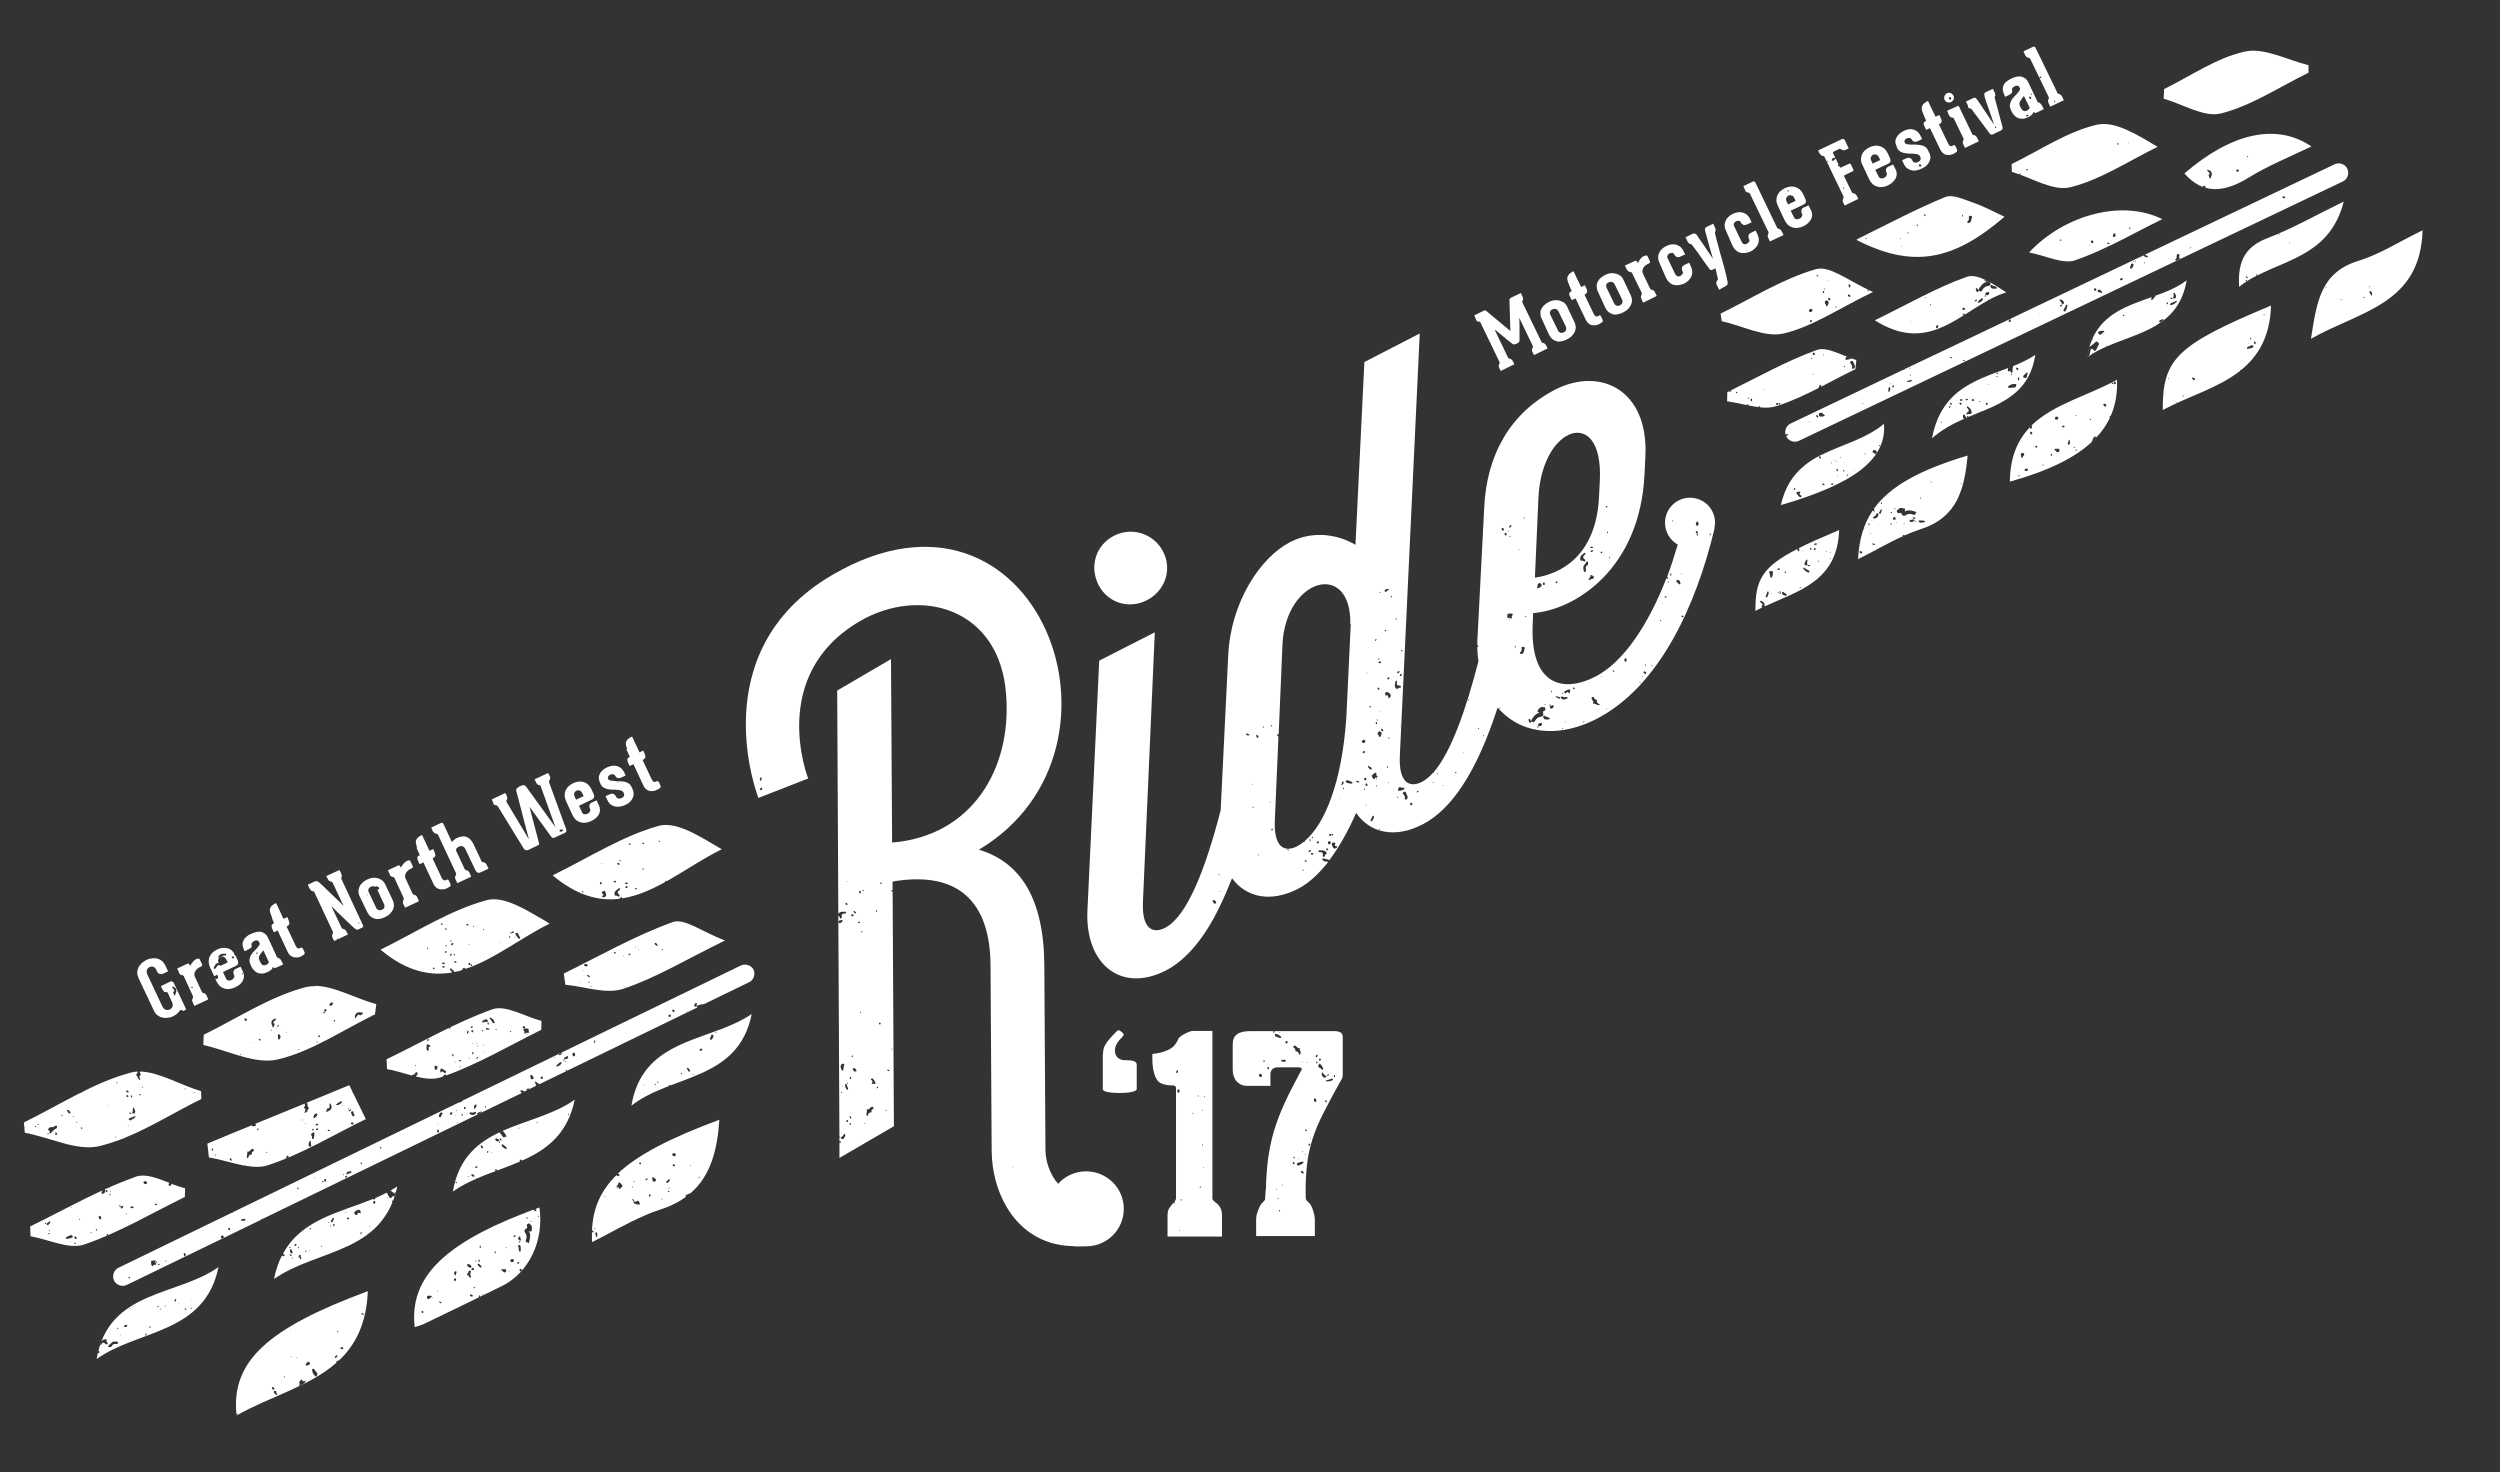 <svg id="Layer_1" xmlns="http://www.w3.org/2000/svg" viewBox="0 0 1120.1 659.7"><rect x="0" y="0" width="1120.1" height="659.7" fill="#333333" stroke="none"/><style>.st0{fill:#fff}</style><path class="st0" d="M27.4 511.9c.1 0 .1 0 .2.1 6.1 1.7 12.1 2.8 17.4 1.4 2-.5 3.9-1.1 5.8-1.7.2-.2.3-.3.5-.2-.2.1-.3.1-.5.2 1.8-.6 3.6-1.3 5.4-2H56c.2-.1.5-.2.8-.3-.1.1-.2.1-.2.1 11.4-4.7 22.4-11.6 33.6-17.1 0-1.2-.1-2.3-.1-3.5-9.1-2.7-19-8.7-27.4-8.8-.1.4-.1.7.3 1 .1.2.2.4 0 .5-.8.5-.5 1.2-.2 1.8.1.1.1.3 0 .4-.1.1-.2 0-.3 0-.9-.6-.8-1.7-1.6-2.2v-.1c.6-.2.7-.7.7-1.4-.9 0-1.8.2-2.7.4-16.9 4.4-32.2 14.6-48.2 22.4 0 .7.1 1.4.2 2 .2 0 .2.1.1.3h-.1c.1.8.1 1.5.2 2.3 5.3 1 10.8 2.9 16.3 4.4zm59.9-22.6c.1 0 .1.2.1.2 0 .1-.2.2-.3.1-.1 0-.1-.2-.1-.2 0-.1.2-.1.3-.1zm-4.5-1.6c.1 0 .3 0 .3.1.1.1 0 .2-.1.3-.1 0-.2 0-.3-.1s0-.3.1-.3zm-18.8-.8c0 .1.1.1.1.2 0 .2-.2.3-.3.2-.1 0-.1-.1-.1-.2 0-.2.1-.2.3-.2zm-1.6 3.4c.2-.2.4-.2.5 0 .1.2.1.3 0 .4-.1.1-.2.1-.5 0-.1-.1-.1-.3 0-.4zm-5 14.3c-.1 0-.2-.1-.2-.2.1-.1.1-.2.2-.1.1-.1.2.1.2.2-.1 0-.1.1-.2.1zm-.4-13.1c-.3-.1-.5-.2-.4-.5.1-.4.3-.4.6-.3.2.1.3.3.4.6-.2.2-.4.2-.6.2zm1.5 10.7c-.2 0-.2-.1-.2-.2s.1-.2.2-.1c.2 0 .2.1.2.2 0 0-.1.1-.2.1zm1.4-5.8c.5.5.8 1.3.6 2-.2.8-.9.4-1.4.4.4-.6.5-1.3.4-2 0-.2.1-.7.4-.4zm-1-5.6c.3.1.3.4.3.7-.1.2-.2.3-.2.2-.3-.1-.4-.3-.4-.6 0-.2.1-.4.3-.3zm-1 7.8c.4-.3.7 0 1 .2h.1c-.3.2-.7.4-1.1 0v-.2zm.3 2.3c.7-.2 1.4-.4 2.1-.8.1 0 .3 0 .4.1.1.1 0 .3 0 .3-.7.6-1.4 1.2-2.3 1.3-.3.1-.6.1-.7-.2-.1-.3.2-.6.5-.7zm-1.1-12.3c.3.1.6.2.5.7 0 .3-.3.2-.5.1-.3-.1-.6-.2-.6-.6.2-.3.4-.3.6-.2zm-4.9-3.7c.2 0 .3 0 .4.1.1.1 0 .2-.1.3-.2.1-.3.1-.4-.1-.1-.1 0-.2.1-.3zm-.4 24.4c.1 0 .1.2.1.3s-.2.1-.3.1c-.1-.1-.1-.2-.1-.3.1 0 .2-.1.3-.1zM48.6 495c.1.1.2.1.2.2s-.1.1-.1.2c-.1-.1-.2-.1-.2-.2s0-.1.1-.2zm-12.1 10.7c-.2 0-.3-.1-.3-.3 0-.2.2-.3.4-.3.2.1.3.2.3.4s-.2.3-.4.2zm.5-16.5c-.2.3-.5.5-.8.4h-.1c.3-.1.6-.3.9-.4zm-2.7 13.4c.1-.1.3 0 .3.1s0 .2-.1.3c-.1.2-.2.1-.3-.1 0-.1 0-.2.1-.3zm-1.4-2.6c.1 0 .2.1.3.1 0 .1 0 .2-.1.3-.1.1-.2 0-.3-.1 0-.1.1-.2.1-.3zm-2.9-2.7c.6-.1 1.1.3 1.4.8.2.3.3.7-.1.8-.7.2-.6-.5-1-.8-.1-.3-.5-.8-.3-.8zm-2.3 2.2c.1 0 .3 0 .3.3 0 .1 0 .2-.2.3-.1 0-.3-.1-.3-.2 0-.2 0-.3.2-.4zm-11.5 5.4c0 .1-.2.2-.3.1-.1-.1-.2-.2-.2-.3 0-.2.1-.2.3-.2.2.1.3.2.2.4zm.8-.9c-.2-.1-.3-.2-.2-.4 0 0 .2-.1.3-.1.1 0 .3.1.3.3-.1.2-.3.2-.4.2zm4.6 4.3c-.1.1-.2 0-.3-.1 0-.2 0-.3.1-.4.2-.1.4-.1.3.2.1.1 0 .2-.1.3zm1.3-.7c-.2.2-.4.3-.7.2l-.1-.1c.5-.8 0-1.2-.7-1.6l.1-.2c.5-.3.8-1.1 1.4-.9.7.2 1.1-.2 1.6-.4.3-.1.7-.6 1-.1.2.4 0 1-.3 1.1-1 .4-1.6 1.2-2.3 2zm2.5.8c-.1.1-.2.3-.4.2-.4-.3-.2-.7-.1-1.1 0-.3.2-.3.3-.1.4.3.4.6.2 1zM276.6 526c.1-.1.2-.1.3-.2.1.1.2.1.3.2.2.2.5.4.3.8-.4.3-.8.1-1.1-.1l-.2-.2c.1-.1.1-.2.2-.2-8.7 8.5-11.8 18-11.1 30.2 8.1-4 15.7-8.6 23.8-12v-.1c.1-.1.3-.1.4-.1 2-.9 4-1.6 6.1-2.3 4.7-1.5 8.5-3.4 11.8-5.8h-.1c-.2-.2-.3-.5 0-.7.7-.4 1.3-.6 2-.9.1 0 .1-.1.1 0 8.8-7.6 12-19 12.9-32.9-22.1 8.2-36.7 15.7-45.7 24.3zm36.5 1.3c.1-.1.3-.1.4 0 .1.1 0 .3-.2.4-.1 0-.2 0-.3-.1-.1-.1 0-.2.1-.3zm-3.7-5.4c.1.1.2.1.2.1.1.1 0 .2-.1.3l-.2-.1c-.1-.1-.1-.3.1-.3zm-9.6 12.1c-.2.1-.4.2-.5 0-.1-.2 0-.3.2-.4.1-.1.3-.1.5.1 0 .1-.1.2-.2.3zm.1-1.5c-.2 0-.3 0-.4-.2-.1-.1.1-.2.2-.2.1.1.2.1.3.2.1.1.1.3-.1.2zm2.5-10.1c-.2.3-.5.1-.7 0-.3-.2-.4-.4-.2-.7.2-.2.4-.1.6 0 .2.2.5.4.3.7zm-1.1-5.4c.4-.5.7-.5 1.1-.2.4.2.5.5.3.9-.3.5-.7.3-1.1.2-.4-.2-.4-.6-.3-.9zm-1.8 11.6c.1-.1.3-.5.6-.2.2.2 0 .4-.1.6-.4.4-.5 1-1.2 1-.2-.1-.3-.2-.3-.4 0-.6.7-.7 1-1zm-3 8.4c.1-.2.2 0 .2.1 0 .2 0 .3-.1.4-.2.2-.2 0-.2-.2 0-.1 0-.2.1-.3zm-5.4 6.5c-.1.1-.1.1-.2.1v-.1c0-.1.1-.1.2 0 0-.1 0 0 0 0zm1.6-16.1c.2.6 1.3.5 1.2 1.3 0 .6-.7.9-1.1.7-.7-.3-.4-1.2-.6-1.8 0-.1.1-.3.5-.2zm-1.5 7.7c.2 0 .4.2.3.5 0 .1-.1.2-.3.3 0 .1 0 .2-.1.3-.1 0-.2 0-.2-.1v-.2c-.1 0-.2-.2-.2-.4.1-.3.2-.4.5-.4zm-1.6-7c.2-.1.4-.3.5-.1.3.4-.2.5-.4.7-.1.1-.3.2-.6 0 .1-.3.3-.4.5-.6zM265.9 552c-.1.2-.3.2-.5.1-.1-.1-.1-.1-.1-.2v-.7c.1 0 .2 0 .3.1.2.2.5.4.3.7zm.5-1.3c-.1-.1-.2-.2-.1-.3 0-.1.2-.1.3 0 .1 0 .3.1.2.3-.2.1-.3.1-.4 0zm1.2 3.3c-.1.3-.3.4-.4.2-.3-.6-.5-1.2-.4-1.9.1-.2.4-.3.5-.2.5.6.3 1.3.3 1.9zm3.5-17.7c-.1 0-.2 0-.3-.1v-.2c.2 0 .3-.1.3 0 .2.1.2.2 0 .3zm5.4-3.7c-.2-.1-.1-.3-.2-.4 0-.1.1-.2.2-.3.1.2.1.3.1.4s-.1.3-.1.3zm10.3-11.8c.2.1.4.2.4.5 0 .2-.1.3-.4.4-.2-.1-.4-.2-.4-.5s.1-.4.4-.4zm-2.3 17.5c.3.1.5.1.7 0 .9-.7 1.2 0 1.3.6.4.6.2.8-.1.8-.8 0-1.5-.2-2.2-.5-.3-.1-.4-.4-.3-.7.1-.3.4-.3.6-.2zm-.4-9.1c.1 0 .2.1.2.3 0 .1-.2.1-.3.1-.1-.1-.2-.1-.2-.3 0-.1.2-.1.3-.1zm-.2 8.4c.1.2.3.4.1.5-.4.2-.4-.3-.6-.5-.1-.1-.2-.3 0-.5.2 0 .4.3.5.5zm-.8-5.8c.1-.1.1-.2.3-.2.1.1.1.2.1.3-.1.2-.2.3-.3.2-.2 0-.1-.2-.1-.3zm-4.1-.4c-.5.4-.8 1-1.3 1.3-.5.2-.3-.7-.6-.8h-.4c-.3-.1-.7-.6-.5-.6 1.1-.1.5-1.7 1.3-1.5.6.1 1 1 1.5 1.6zM69 452.9c.4.8.9 1.5 1.6 2 .7.5 1.4.9 2.2 1 .8.2 1.6.2 2.4.1.8-.1 1.7-.3 2.4-.7.7-.3 1.2-.7 1.7-1.1.5-.4.9-.9 1.2-1.3.1-.2.3-.3.5-.4.2-.1.5 0 .8.3 0 0 .1.1.2.1h.3l.8-.4c.2-.1.3-.3.2-.5l-5.4-11.5c-.1-.3-.4-.6-.7-.7-.3-.2-.6-.2-.9 0l-4.2 2 .6 1.3c.3.6.6 1 .8 1.2s.5.2.9.2c.4-.1.7.1.9.6l1.7 3.7c.4.9.5 1.6.3 2.2-.2.6-.7 1-1.3 1.3-.6.3-1.2.3-1.8.1-.6-.2-1.1-.8-1.5-1.6l-6.6-14c-.4-.9-.5-1.6-.3-2.2.2-.6.6-1 1.2-1.3s1.2-.3 1.8-.1c.6.2 1 .8 1.4 1.7l.2.4c.3.6.7 1 1.2 1.1.5.1 1 0 1.4-.1l2.3-1.1-1.2-2.6c-.4-.8-.9-1.5-1.5-2s-1.3-.9-2.1-1.1-1.6-.2-2.4-.1c-.9.1-1.7.3-2.5.7-.8.4-1.5.9-2.2 1.5l-.5.5h.1c.1.1.1.2 0 .3-.1.1-.2 0-.3 0-.3.3-.5.7-.7 1.1-.3.7-.5 1.5-.5 2.3s.2 1.6.6 2.5l6.9 14.6zm8.2-10.4s-.1-.2-.1-.3c0-.1.2-.1.2-.2 1.6.4 2.1 1.6 1.4 3.1-.2.3-.1.9-.4.9-.4 0-.4-.7-.6-1s-.1-.6.2-.8c.4-.3.2-.6 0-.9-.2-.3-.5-.5-.7-.8zm-10.9 4.4h.2v.2h-.2v-.2zM507.9 475.4c-.8-.3-2.2-.4-4.1-.4-1 0-1.8-.3-2.6-.8-.7-.5-1.3-1.2-1.5-2.2-.3-.9-.2-1.9.1-3.1.4-1.2 1.2-2.4 2.4-3.6.8-.8 1.2-1.4 1.3-1.7 0-.3-.3-.7-.9-1.2-.5-.4-.9-.7-1.2-.8-.3-.1-.8.1-1.4.8-1.2 1.2-2.2 2.3-3 3.2-.8.9-1.4 1.8-1.8 2.6-.5.8-.8 1.7-.9 2.7-.2 1-.2 2.1-.2 3.4V488c0 .6.8 1 2.3 1.3s3.2.4 5.1.4c1.9 0 3.6-.1 5.3-.4 1.6-.3 2.5-.8 2.5-1.4v-11.2c-.2-.6-.6-1.1-1.4-1.3zM806 245.7c.3.3.2.7.1 1-.1.3-.3.4-.5.2-.3-.3-.4-.6-.3-.9l.1-.1c-16.1 8.2-19 14.2-18.9 27.8l3-1.5c-.1 0-.1-.1-.1-.1-.2-.3-.2-.6.1-.8.4-.3.2-.6-.1-.9s-.6-.5-.8-.8c0 0-.1-.2-.1-.3 0-.2.2-.1.3-.1 1.4.3 2 1.2 1.8 2.5 15.2-7 32.7-11.3 33.4-34.2-7.4 3.1-13.3 5.7-18.1 8.1 0 .1 0 .1.1.1zm-6.4 10.5c.2-.2.3-.1.5 0 .1.1.3.2.1.4-.1.2-.3.1-.5 0-.1-.1-.3-.2-.1-.4zm-2.4-5.5c0 .1 0 .1-.1.2-.2.1-.3.2-.4.2.1-.2.3-.3.5-.4zm-5.6 16.9c-.3.1-.6.1-.5-.3.2-.7.5-1.3.7-2 0-.1.1-.2.2-.3.2 0 .3 0 .4.2.2.4-.3 2.2-.8 2.4zm2-1.5h-.2v-.2s.1-.1.2-.1c.1.1.1.2 0 .3zm.7-9.5c.2.8-.3 1.4-.4 2.1-.1.2-.3.2-.5.1-.2-.2-.3-.4-.3-.7-.1-.4-.2-.8-.2-1.2 0-.3-.6-.8 0-1 .2 0 .4 0 .6.1.2-.2.4-.2.6-.1.2.1.3.2.3.4-.1 0-.1.1-.2.1 0 0 .1.1.1.2zm2.1-1.6c.2-.4.5-.4.8-.3.2.1.4.2.3.4-.2.2-.5.3-.9.3-.2-.1-.3-.2-.2-.4zm.3 10.8c-.1-.1-.3-.2-.3-.4 0-.1.1-.1.2-.1.2.1.3.2.3.4 0 .1-.1.1-.2.1zm1-.9v.2c-.1.1-.2.2-.3.2-.2-.1-.2-.2-.2-.3 0-.1.1-.2.5-.1zm-.1 1.1c-.2.2-.3.3-.3 0-.1-.3 0-.4.2-.6.1-.1.3-.2.4 0 .1.3-.2.4-.3.6zm2.8.7c-.3.5-.9.1-1.3-.1s-1-.5-.6-1.1c.4-.7.8 0 1.2.3.3.2 1.1.2.7.9zm19.7-19.4l.1.2c-.1.1-.2.2-.3.1 0 0-.1-.1-.1-.2.1-.1.2-.2.3-.1zm0 2.7c.1 0 .1.1.1.2-.1.1-.2.2-.3.1-.1 0-.1-.1-.1-.2s.1-.2.3-.1zm-2-3c.2 0 .3.1.3.2 0 0-.1.1-.1.2-.2 0-.3-.1-.3-.2s0-.2.1-.2zm-3.5 4.2c.1 0 .2.1.3.2 0 .2.1.3-.1.3-.1 0-.2-.1-.3-.2-.1-.1-.1-.2.1-.3zm-1.1-7.8c.2 0 .4 0 .5.3-.1.5-.4.5-.7.4-.2 0-.5.1-.5-.2 0-.3.4-.4.7-.5zm-.5 2.2c.3 0 .6 0 .5.4 0 .3-.1.4-.4.4-.2 0-.4 0-.5-.3 0-.3.2-.4.4-.5zm-1.7-.1c.2-.1.3.1.3.3 0 .3-.1.5-.5.5-.1.1-.2 0-.2-.2s.1-.5.4-.6zm-1.8 5.3c.3-.3.4.2.3.4-.2.7-.2 1.4.1 2.1.4-.1.8-.4 1.1 0 .1.1 0 .2-.1.2-.4.4-.8.1-1.1-.2 0 0 .1 0 0 0-.5-.1-1.3.2-1.3-.6.1-.7.4-1.4 1-1.9zm-1.5 3.6c.1-.1.3-.1.4 0 .6.5 1.3.8 2 1.2.3.1.5.4.2.7-.1.3-.4.2-.7.1-.8-.3-1.4-.9-2-1.7 0-.1 0-.2.1-.3zm-.4-7.6c.1-.1.1-.1.2-.1.1.1.1.2 0 .3h-.2v-.2zm-.9 16.3c.1 0 .2.2.1.3-.1.1-.3.1-.4 0-.1-.1-.1-.3-.1-.3.2-.2.3-.2.4 0zM43.3 608.9c18.6-13.3 48.4-11.1 54.6-41.2-18.6 13.2-49.4 10.2-54.6 41.2zm4.7-13c0 .1-.1.2-.1.2 0-.1 0-.1.1-.2zm-3.8 10.4h-.3c0-.4.1-.7.2-1 .1-.1.3 0 .4.2.2.4 0 .6-.3.8zm3.9-4.1c-.5.4-1-.2-1.4-.5-.6-.4-1 .2-1.3.6-.2.2-.4.6-.5.4l.6-1.8c.4-.4.8-.8 1.5-.8.3-.1.6-.1.8.3v.4c-.2.6.9.9.3 1.4zm4 0c-.8-.1-1.6-.1-2 1 0 .2-.4.2-.7.3-.3.1-.7.2-.9-.1-.2-.4.2-.6.4-.8.5-.4 1-.9 1.4-1.3.6-.3 1.3-.3 1.9-.2.3 0 .8 0 .7.5 0 .4-.5.6-.8.6zm33.5-20c.1 0 .1.1.2.1-.1.1-.1.2 0 .2-.1 0-.2-.1-.2-.1-.1 0 0-.1 0-.2zm0 3.7c.1 0 .2.1.3.1 0 .2 0 .3-.2.4-.2.1-.3 0-.3-.1 0-.2 0-.3.2-.4zm-2.7.3c.3 0 .5.1.6.3.1.1 0 .2-.1.3-.3.1-.5-.1-.7-.3 0-.2 0-.3.2-.3zm-2.8-2.2l.2.1s-.1.1-.1.2c-.1 0-.1-.1-.2-.1 0-.1.1-.1.1-.2zm-1.4-2c.2 0 .2.2.2.4-.1.3-.1.7-.4.8-.3 0-.3-.3-.3-.5.1-.3.2-.6.5-.7zm-4.6 3c.1 0 .3 0 .2.2-.1.1-.2.1-.3.2-.2 0-.2-.1-.2-.2.1-.1.2-.2.3-.2zm-2 1.3c.1 0 .2.1.2.3 0 .1-.2.1-.4.1 0 0-.1-.1-.1-.2 0-.2.2-.2.3-.2zm-1.3-1.2c.1 0 .3 0 .3.1.1.2-.1.3-.2.4-.2.1-.4.2-.4-.1 0-.2.1-.3.3-.4zm-3.7 9.2c.2-.1.4 0 .4.2s-.1.3-.3.4-.3 0-.3-.2c0-.1 0-.3.2-.4zm-1.7 3.2c.1-.1.3-.1.3.1 0 .3-.1.5-.2.7-.2.2-.3.1-.4-.1 0-.3.1-.5.3-.7zM60 585.3s.1.1.1.2 0 .2-.2.2c0 0-.1-.1-.1-.2s.1-.2.2-.2zm-1.7.7c.2 0 .2.1.3.2-.1 0-.1.1-.2.1s-.2-.1-.3-.2c.1 0 .2-.1.2-.1zm-1.7 7.6c.2 0 .5.1.4.4-.1.6-.6.5-1 .5-.1-.1-.6.1-.5-.2.1-.5.6-.7 1.1-.7zm-2.5 4.4c.1 0 .1.1.2.2-.1.1-.2.2-.2.1-.1 0-.1-.1-.2-.2.1 0 .1-.1.2-.1zm-1.1-2.9c0 .2 0 .3-.1.3-.3.1-.4-.1-.4-.2 0-.2 0-.3.2-.3s.3.1.3.2zM757.2 223c-6.2 0-11.2 5-11.2 11.2 0 4.2 2.3 7.9 5.7 9.8-1.5 5.1-3.1 10-4.9 14.8.1-.2.2-.4.2-.6.1.4.5.8.2 1.1-.2.1-.3 0-.6-.2-7.9 20.4-19 37.4-31.7 44-15.3 7.9-29.3 3-28.2-22.9l.2-5.5c19.4-1.6 47.9-20.2 49.9-62.1l.4-8.1c1.5-29.8-20.2-40.3-40.5-29.9-20 10.4-30.6 29.1-31.7 52.7l-3 58.1c-.1 1.2-.1 2.4-.1 3.6.2.1.3.2.4.4.1.2.1.4-.1.4-.1 0-.2 0-.3-.1 0 2.3.2 4.5.5 6.6-5.7 22-12.3 40.7-20 49.6l.1-.1c0 .1-.1.3-.2.4h-.2c-1.6 1.8-3.3 3.2-5 4.1-5.5 2.8-10.6.6-9.9-12.1l8.9-188.8-24.8 12.8-4 81.9c-7.9-4.7-19.1-6.5-29.3-1.2-13.4 6.9-26.6 27-27.7 50.6l-3.4 69.6c-6.8 26.2-15 47.5-24.9 52.6-5.5 2.8-10.6.6-9.9-12.1l5.3-120.3-24.9 12.7-5.3 112.2c-1 23.8 15.1 36.9 35.2 26.6 9.6-5 17.5-15.2 23.9-28.2v-.1c0-.1.1-.1.1-.2 2-4 3.8-8.3 5.6-12.8 6.3 8.5 17.2 11.1 29.6 4.7 4.7-2.4 9.2-6.6 13.4-11.9-.4-.3-.7-.5-1.4-.3-.2.1-.5-.2-.7-.4-.3-.2-.6-.4-.4-.8.2-.4.5-.2.8-.1.6.1 1.2.3 1.8.4.2.2.3.3.5.3 4.4-5.9 8.5-13.2 12-21.2 6.1 8.9 17.2 11.7 29.9 5.1 6.7-3.5 12.5-9.4 17.6-17.1 0-.2 0-.2.1-.3 0 0 .1-.1.1 0 6.3-9.5 11.4-21.7 15.7-34.9 4.3 5 9.9 8.4 16.4 9.8.2-.1.4-.1.5 0 .1 0 .1.1.1.1 8.1 1.6 17.5.2 27.3-4.8 28.2-14.5 44.7-50.9 52.9-85.4l-.1-.1c.2-.8.3-1.6.3-2.5 0-6.1-5-11.1-11.2-11.1zm-7.8 10.6c-.2 0-.3 0-.3-.2.1-.1.2-.2.4-.2.1 0 .2.1.2.2-.1.1-.2.2-.3.2zm-28.1 15.9c.1 0 .1.2.1.3 0 .2-.1.4-.2.3-.2 0-.2-.2-.2-.3 0-.2.1-.4.3-.3zm-.9-10.7c-.1.2-.2.2-.3.1-.1-.1-.1-.4-.1-.6s.2-.2.3-.1c.1.2.2.4.1.6zm-.9-11.9c.1-.2.4-.3.6-.1.1 0 .2.2.1.3-.2.2-.4.3-.6.2-.2-.1-.2-.2-.1-.4zm-28.9 35.7c-.4.5-1.1 1-1.7.9-.6-.1.1-.6 0-.9-.1-.2-.1-.5 0-.7.3-.5.7-.7 1.2-.6.1.1.2.1.2.1.4.3.6.8.3 1.2zm1.5-.7c-.2.3-.3.3-.5.2-.4-.2-.4-.5-.2-.9.1-.2.3-.5.5-.3.3.3.2.7.2 1zm5.3-.6c-.2 0-.4-.1-.4-.3-.1-.3.1-.4.4-.5.2 0 .4.1.4.3 0 .3-.1.5-.4.5zm11.4-10.1h-.4c-.4-.1-.4-.5-.4-.8-.1-1.1.6-1.7 1.4-2.3.3-.2.6-.7.9-.3.3.3-.1.6-.4.9-.4.4-.9.9-.4 1.4.4.4 1 .8.7 1.3-.4.6-.9-.4-1.4-.2zm2.7 1.2c0 .3 0 .7-.2.8-1 .5-.9 1.3-.7 2.2 0 .3-.1.8-.5.9-.5 0-.5-.5-.6-.8-.1-.6-.2-1.2 0-1.9.4-.5.7-1 1.1-1.5.2-.3.3-.7.7-.5.3.1.3.5.2.8zm2.6 6.3c-.1.6-.5.7-1 .7-.2 0-.4.2-.6.3-.2.1-.5.3-.7.1-.3-.3.1-.5.2-.5.2-.3.3-.6.6-1 .1-.1-.2-1.2.7-.5.3.2.9.3.8.9zm-.4-13.4c-.2.5-.6.2-.9.2-.2 0-.4-.1-.3-.3.2-.3.6-.3 1-.2.2 0 .4.2.2.3zm0 1.6c-.2.3-.4.5-.8.4-.2 0-.3-.2-.2-.4.2-.3.5-.4.8-.4.3.1.3.3.2.4zm3.5.5c.1-.2.3-.3.5-.3s.2.2.2.4c-.1.3-.3.5-.6.3-.2 0-.2-.2-.1-.4zm-27.9-24.8c1.6-32 29-41 27.5-7.6l-.4 8.1c-1.5 26.5-17.7 34.2-28.7 35.7l1.6-36.2zM544.4 404.9c-.7-.1-.9-.7-1.1-1.2-.1-.2.1-.4.4-.4.6 0 .9.4 1.2.8 0 .5-.2.8-.5.8zm1.9-12.8c-.1 0-.3-.1-.3-.2-.1-.1 0-.3.1-.3s.3.1.3.2 0 .2-.1.3zm.6 7.4h-.3c-.1-.1 0-.2.1-.3.1 0 .2 0 .2.1.1 0 0 .1 0 .2zm12.6-70c-.5.1-.9-.1-1.2-.5-.1-.2 0-.4.2-.4.4.1.9.2 1.2.5.1.2 0 .4-.2.4zm1.6 21.8c.1-.1.3-.1.3 0v.2c-.1.1-.2.1-.3 0v-.2zm.2 10.6c-.1-.2-.2-.3-.1-.5.1-.1.2-.1.3.1.1.1.1.2.1.3 0 .2-.2.2-.3.1zm1.6-31.9c-.1-.2-.1-.5.2-.7.4-.1.5.1.6.4.2.3.3.6-.1.8s-.6-.2-.7-.5zm1 53.2c-.1.1-.2.1-.3-.1 0-.1 0-.2.1-.3.2 0 .3 0 .3.2 0 .1 0 .2-.1.2zm2.3-57.3c-.1.1-.3.1-.3.1-.2-.2-.2-.3-.1-.4 0-.1.2-.2.3-.1.2.1.2.2.1.4zm2.9 33.7c-.1 0-.2 0-.2-.1-.1-.2-.1-.3.1-.3.1 0 .1.1.2.2 0 0-.1.1-.1.2zm.3-34.3c-.1-.2 0-.4.2-.4.1 0 .2.1.3.3 0 .2 0 .3-.1.3-.2 0-.4-.1-.4-.2zm.9 46.4c-.2.3-.3.4-.6.3-.1 0-.2-.1-.1-.4.1-.2.3-.3.5-.3s.3.2.2.4zm6.8 9.4c-.2-.1-.3-.3-.3-.5.1-.2.2-.3.3-.2.1.2.3.4.3.6 0 .1-.2.2-.3.1zm6.9 9c-.1.2-.3.1-.4-.1 0-.1-.1-.2-.1-.3.1-.2.3-.1.4 0 .1.1.2.3.1.4zm1.4-4.2c-.2.3-.4.3-.7.1-.2-.1-.2-.2-.1-.4.2-.2.4-.2.6-.1.2.1.3.2.2.4zm-.7-9.2c.1.1 0 .3-.1.4-.2.1-.3.1-.5.1-1 .8-2 1.5-3 2-5.5 2.8-10.6.6-9.9-12.1l1.6-37.1c-.2 0-.3-.1-.4-.3-.2-.2-.2-.5 0-.7.2-.1.3-.1.5 0l1.7-40.2c1.4-30.1 31-37.8 30.4-9.1l.2-.1-2 42.2c-2 28.6-9.5 47.2-18.5 54.9zm17-25.4c-.2.1-.4.1-.5-.1-.2-.4.1-.7.3-1 .2-.1.4-.1.5.1.1.4 0 .7-.3 1zm-13.6 24.2c-.1.2-.3.2-.4-.1 0-.2 0-.3.1-.4.2-.1.3-.1.4 0 .1.2 0 .4-.1.5zm-1.3.3c.2 0 .3.1.3.3s.2.6-.1.8c-.2.1-.3-.2-.2-.2 0-.3-.2-.6 0-.9zm-.4 6c-.1-.1-.1-.3 0-.5.2-.3.5-.6.8-.4.3 0 .1.2 0 .4-.2.2-.3.7-.8.5zm1.9.9c-.2.4-.5.3-.8.2-.1-.1-.2-.3-.2-.5.3-.2.6-.3.9-.2.2.1.2.3.1.5zm1.8-4.9c-.2-.2-.2-.3-.1-.5.2-.2.4-.5.8-.3.2.1.2.3.1.5-.2.3-.4.5-.8.3zm4.2 4.8c-.1 0-.2.2-.3.2-.6.2-.3 1.3-1 1.1-.6-.2-.3-.9-.3-1.3 0-.7-.7-.8-1.2-.8-.3-.1-.8 0-.8-.4 0-.6.5-.4.8-.4 1 0 1.9-.1 2.6.8.2.2.5.4.2.8zm.3-1.6c-.2.1-.4 0-.4-.2-.1-.4.2-.6.5-.7.1 0 .3 0 .4.2-.1.3-.2.6-.5.7zm1.1-2.7c-.4 0-.7-.1-.7-.4-.1-.4 0-.8.5-1 .3-.1.6 0 .7.4.1.4-.1.8-.5 1zm.6-3.9c-.2.2-.4.2-.6.1-.2-.2-.4-.4-.2-.7.2-.2.4-.2.6-.1.2.1.3.4.2.7zm.2-.3c-.1-.2 0-.3.2-.4.3-.1.5 0 .6.2.1.1 0 .3-.2.4-.3.1-.5 0-.6-.2zm2.4 5.7c-.6.6-1.5.5-1.8-.4-.2-.5-.5-.9-.4-1.5.3-.4.7-.5 1.1-.4.5.1.6.4.4.8-.2.5-.3.8.5.8.6 0 .5.4.2.7zm1.8-22c-.1.1-.2.1-.2 0v-.2c.1 0 .1.1.2.1v.1zm.8-6.1c-.2.1-.4.1-.5 0-.2-.1-.1-.2 0-.3.1-.1.2-.1.4 0 .2 0 .2.2.1.3zm.5 1.8c-.1.1-.2.1-.3 0-.1-.2 0-.4.1-.5.2-.1.3-.1.4 0 .1.2 0 .4-.2.5zm2-1.2h-.2v-.2h.2v.2zm1.8-1.3c-.3.3-2.6-.2-2.8-.6-.1-.2-.1-.4.1-.6s.4-.3.7-.2c.7.2 1.4.5 2 .8.3.2.2.5 0 .6zm3.2-.5c-.3.3-.7 0-1.2-.1-.1 0-.2-.2-.1-.4.4-.3.8-.1 1.1.1.2.1.3.3.2.4zm13.5-46.8c0 .4-.2.6-.5.7-.2 0-.4 0-.4-.2-.1-.4.2-.6.5-.7.2-.1.3-.1.4.2zm-3.7-7c0 .3-.1.4-.3.4-.3 0-.7.1-.9-.3 0-.2.1-.3.3-.4.4-.1.7 0 .9.3zm-.3 22.2s-.1.1-.1.2c-.1 0-.1-.1-.2-.1 0-.1 0-.2.1-.2.1-.1.2 0 .2.1zm-.3-53.7h.3c0 .2.1.3 0 .4 0 .1-.2.1-.4-.1 0-.1.1-.2.1-.3zm-.5 29.8c.1-.1.3-.1.4.1 0 .2-.1.3-.3.4-.2 0-.3 0-.3-.2 0-.1.1-.2.2-.3zm-.3 13.1c.3-.1.5.2.6.4s.1.4-.2.5c-.3 0-.5-.1-.6-.4-.1-.3 0-.5.2-.5zm-.5 14.3c.2 0 .4 0 .5.2 0 0-.1.1-.1.2-.2 0-.4 0-.5-.2 0-.1 0-.2.1-.2zm-.1 2c-.3.1-.4 0-.4-.3 0-.2-.1-.5.3-.6.2-.1.3.1.3.3.1.3 0 .5-.2.6zm-.4-38.1c.1-.1.2 0 .3.1.1.3-.1.5-.3.7-.1.1-.3.1-.3-.1 0-.3.1-.5.3-.7zm-2.7 30.1c.2 0 .5 0 .6.2.1.1 0 .2-.1.3-.2.1-.5 0-.6-.2-.1-.1-.1-.3.1-.3zm-1.3-15.1l.2.2s-.1.1-.1.2c-.1 0-.2 0-.2-.1-.1-.2-.1-.3.1-.3zm-2 50.2h-.2v-.2c0-.1.1 0 .2 0v.2zm-.1-18.9c-.3-.3-.1-.6.2-.9.4-.3.7-.3 1.2.1.1.4.1.7-.3.9-.4.2-.8.4-1.1-.1zm.3 4.7c-.2-.3 0-.5.2-.7.2-.1.4-.2.6 0 .3.3.1.5-.1.7-.2.1-.5.3-.7 0zm.6 16.6v-.4c0-.2.2-.2.3-.1.1.1.1.3.1.4 0 .2-.2.2-.4.1zm.3-4.3c-.3-.2-.3-.5-.2-.9.1-.3.4-.3.6-.2.4.2.4.5.2.9-.1.3-.3.3-.6.2zm.6 11.3c-.1.1-.2 0-.2-.2 0-.1.1-.1.2-.2.1 0 .2 0 .2.2 0 .1-.1.2-.2.2zm.5-8.9c-.1.2-.3.2-.5.1-.3-.2-.4-.5-.3-.9.2-.2.4-.3.6-.1.3.2.4.5.2.9zm.5-8.1c-.1-.2-.3-.4-.1-.6.3-.3.5 0 .6.1.3.4 1 .4 1 1 .1.2-.1.4-.3.4-.7.1-.8-.6-1.2-.9zm1.4 24.1c-.2.1-.3 0-.4-.1v-.4c.3-.6.5-1.3.9-1.9.2-.3.4-.1.6.1.2.5-.6 2.1-1.1 2.3zm2.1-15.6c-.1-.1-.1-.3-.1-.4 0-.1.1-.2.3-.1.1.1.1.2.1.3-.1.2-.1.3-.3.2zm.1-3.2c-.1 0-.1-.2 0-.3 0-.2.1-.3.1-.4 0 .1.1.2.1.3 0 .2.1.4-.2.4zm0-.8h-.4c-.4.1-.4 1-.8.7-.5-.3-.6-1-1-1.5.6-.5 1.2-1.3 1.8-1.4.8-.1-.1 1.5 1 1.7.1.1-.3.4-.6.5zm1.5 23.3c-.1.1-.2.1-.2.1-.3-.2-.3-.3-.2-.4.1-.1.2-.1.3 0 .2 0 .2.2.1.3zm0-41.5c-.5.3-.2-.6-.5-.8-.2-.1-.4-.3-.4-.5-.1-.5.1-1 .6-1.2h.2c.4.1.9.3.9.8 0 .7-.3 1.5-.8 1.7zm1.3-2.6c-.4.1-.7-.2-.7-.6 0-.2 0-.6.3-.5.3.1.5.4.7.7 0 .2-.1.4-.3.4zm1.2-63.4c.5-.3 1.1-.5 1.6-.2.2.1-.4.4-.6.6-.4.2-.6.9-1.2.4-.3-.3-.1-.6.2-.8zm-.3 18.4c0-.2.2-.4.4-.4s.3.1.3.2c0 .3-.2.4-.4.5-.2 0-.3-.1-.3-.3zm1 61.2c0-.2 0-.3.1-.4.1-.1.3-.1.4.1 0 .2-.1.4-.2.5-.2 0-.3 0-.3-.2zm.8 7s-.1.1-.2.1c-.2 0-.1-.2-.1-.3 0 0 .1-.1.2-.1s.2.2.1.3zm.3-20c-.1.1-.2.1-.3.1-.1 0-.2-.2-.2-.3 0-.3.2-.3.4-.2.1.1.2.2.1.4zm.1-18.2c-.3.3-.8.3-.6-.3.2-.8-.2-.8-.7-.7-.5 0-.7-.1-.7-.6 0-.4.2-.8.6-1 .6 0 1 .4 1.4.7.7.5.7 1.4 0 1.9zm.9-45c0 .1-.2.1-.3 0-.2-.2-.1-.3-.1-.4.2-.3.3-.3.4-.1.2.2.1.3 0 .5zm4.2 58.1c-.1-.2-.2-.3-.1-.6 0 0 .1 0 .1-.1v.7zm.2-34.5c.3 0 .4.1.5.4 0 .1-.1.3-.2.2-.2-.1-.4-.2-.5-.4-.1-.1 0-.2.2-.2zm-.3 10.7c.2-.1.3 0 .4.2 0 .4 0 .7-.4.8-.1.1-.4 0-.4-.2-.1-.3.1-.6.4-.8zm-1-1.2c.2-.1.4-.1.4.2.1.5-.3.5-.6.7-.1 0-.4.1-.4-.1-.1-.4.3-.6.6-.8zm-1.2-23.6c.1-.2.3-.1.4 0 .1.2 0 .3-.1.4-.1.1-.2.1-.3 0-.1-.1-.1-.3 0-.4zm-.2 28.6c0-.3 0-.8.5-.7.4.1.2.5.2.8-.1.5-.2 1.1.5 1.3.5.1 1.2 0 1.3.6.1.7-.9.2-1.2.7-.1.1-.2.1-.3.2-.4.2-.5-.1-.8-.2-.7-.9-.5-1.8-.2-2.7zm1.1 51.8c-.1 0-.2-.1-.3-.3-.1-.1-.1-.3.1-.3.1 0 .2.2.3.2.1.2 0 .4-.1.4zm.2-4.1c.2-.5.4-1.1 1.4-.5.2.1.5.1.7 0 .2 0 .5-.1.6.2.1.3 0 .6-.3.7-.7.3-1.4.5-2.2.5-.3 0-.5-.2-.2-.9zm3.6 4.8c-.3.2-.8.1-.7-.4.3-.9-.2-1.4-.7-2-.4-.4-.1-.8.3-1s.8-.1.9.3c.2.6.5 1.1.7 1.6.2.7.1 1.2-.5 1.5zm2.2 2.6c-.2 0-.5 0-.5-.3 0-.4.1-.7.4-.8.3-.1.5 0 .6.4 0 .4-.2.6-.5.7zm3.2-6c-.2.1-.4.3-.7.2-.1-.1-.1-.2 0-.3.2-.2.4-.4.7-.3.2.1.1.3 0 .4zm6.9-4.1c0 .1-.2.2-.3.1-.2-.1-.2-.2-.1-.3h.4v.2zm1.8-3.9c0 .1-.1 0-.2 0-.2-.1-.1-.2-.1-.4.2 0 .3 0 .4.1.1.2 0 .3-.1.3zm2.6 5.4c-.1 0-.2-.1-.1-.3 0-.1.1-.1.2-.1 0 0 .1.1.1.2-.1.1-.1.2-.2.2zm5.6-5.8c-.2.1-.3 0-.4-.2-.1-.1 0-.2.1-.3.2-.1.3 0 .5.3 0 0-.1.2-.2.2zm3.3-9c0-.1-.1-.1-.1-.2.1-.2.2-.2.2 0 .1 0 .1.1.1.2h-.2zm2.2-23.5c-.2 0-.2-.2-.2-.3 0-.2.1-.3.2-.2.3 0 .3.2.3.3 0 .1-.1.2-.3.2zm4.6 12.7c-.1 0-.3-.1-.3-.2-.1-.2.1-.2.3-.2.1.1.2.1.2.3 0 .1-.2.1-.2.1zm2.1 3.3c-.1 0-.2-.2-.2-.3 0-.1 0-.2.2-.3.1 0 .2.2.2.3s0 .3-.2.3zm35.6-19.5c.1 0 .1.2.1.3-.1.2-.2.3-.3.2-.1 0-.1-.2-.1-.3 0-.1.1-.2.3-.2zm-5.2-.9c.1-.1.2 0 .3.1.1.2.1.4 0 .5-.1.2-.2.1-.3-.1 0-.2-.1-.3 0-.5zm-.8 6.5c0-.3.3-.3.5-.3.1 0 .2.1.2.3-.1.2-.3.2-.5.2-.1 0-.3 0-.2-.2zm-2.2-.5c.1-.1.2 0 .3 0 .1.1.2.2.1.3-.1.1-.2.1-.3 0s-.2-.2-.1-.3zM676.2 236c.1-.4.3-.7.7-.8.2.1.3.3.3.4-.2.3-.4.7-.8.8-.2.1-.3-.2-.2-.4zm.6 4.4c-.1.2-.2.3-.3.2-.1 0-.2-.2-.2-.3 0-.2.1-.3.3-.2.1.1.1.2.2.3zm-.9-2.7c.1 0 .1.1.2.2 0 .1-.1.2-.2.2s-.1-.1-.2-.2c.1-.1.1-.2.2-.2zm-3.6 79.6c-.1.1-.2.2-.3.2s-.2-.2-.1-.3l.2-.2c.2.1.3.2.2.3zm1.5-79.8c-.2.2-.4.3-.6.2-.3-.2-.5-.5-.4-.9.1-.3.3-.4.6-.2s.5.5.4.9zm1.2 2.1c0 .2-.2.4-.4.3-.4-.1-.5-.4-.5-.8 0-.2.2-.3.5-.4.4.2.5.5.4.9zm1.6 37.8c-.1.2-.2.4-.4.2l.2-.4c.1-.1.2-.1.3-.2 0 .2-.1.3-.1.4zm.9-.5c.2.2-.4.2-.7.1-.1 0-.2-.2-.3-.2-.4-.2-1 .5-1.1 0-.2-.5.1-1.2 0-1.8.7 0 1.7-.3 2.2 0 .8.4-.9 1.1-.1 1.9zm1.3 13.2c-.2-.1-.2-.3-.1-.5.1-.1.2-.2.3-.2.1.1.1.3.1.4-.1.3-.2.4-.3.3zm1.9-43.8h-.2c-.1-.1-.1-.2 0-.3h.2c.1.1.1.2 0 .3zm2.4 44.3c-.2.5-.3 1.1-.4 1.6-.3.6-.7.9-1.3.8-.3-.1-.6-.5-.3-.7.8-.6.7-1.3.6-1.9 0-.5.4-.7.9-.6.4.1.7.4.5.8zm-.3-58.3c-.1 0-.2-.1-.1-.3.1-.1.2-.2.3-.2.1 0 .2.1.2.2-.1.2-.2.3-.4.3zm.6 44.1c-.1-.1-.2-.2-.1-.3.1-.1.2-.2.3-.2.1-.1.2.1.2.2 0 .2-.2.3-.4.3zm5.6 49.7c-.2 0-.2-.3-.2-.5.1-.2.2-.3.3-.4 0 .2.1.3.1.4.1.3.1.5-.2.5zm1.4-.9c-.4.3-.8.1-1.3-.1-.2-.4 0-.6.3-.7 0-.2.1-.3.4-.4.2 0 .2 0 .3.1.2-.2.5-.5.7 0 .2.4 0 .8-.4 1.1zm.1-4.1c-1.3.1-2.1.8-2.7 1.8-.4.5-.6 1.1-1.3.4-.2 0-.6.1-.6-.1.1.2.1.5-.2.6-.5.2-.6-.3-.7-.6-.1-.4-.4-.9.1-1.1.4-.1.6.4.7.7 0 .1.1.2.1.3 0 0 0-.1.1-.3.7-1.2 1.5-2.3 2.6-3.1.2-.2 1.9-.1.3-.9-.2-.1-.1-.4.1-.6.6-.6.9-1.6 2.2-1.4.4.1.9-.2 1.1.4.2.6.1 1.1-.4 1.3-.6.2-.7.3-.5 1 .2.7 0 1.5-.9 1.6zm3.6 1.2c-.7 0-1.4.3-2.1-.1-.5-.3-.7-.9-.5-1.4s.7.1 1 .2c.4.1.8.3 1.2.4.2.1.5.2.6.5.1.2 0 .4-.2.4zm1.2-4.9c-.3.2-.8.1-.9-.3-.1-.7.5-.8.9-1 .3 0 .7-.3.8.1.1.6-.3 1-.8 1.2zm3.7-4.6c-.1.3-.4.3-.7.2-.4-.2-.7-.5-1.1-.7-.1-.1-.2-.2-.2-.3 0-.1.2-.1.3-.1.2.1.5.2.7.2.2.1.3.1.5.2.3.1.7.1.5.5zm1.2 13.9c-.2-.1-.3-.2-.3-.4 0 0 .1-.1.1-.2.2.1.3.2.3.4 0 .1-.1.2-.1.2zm1.2-3.1c-.2.1-.3 0-.3-.1 0 0 .1-.1.1-.2.1 0 .2 0 .2.1.1 0 0 .2 0 .2zm.4-10.5c-.8.5-1.8.4-2.3-.2-.2-.2-.3-.4-.1-.7.1-.2.4-.2.6-.1.5.4 1.1.3 1.6.2.3-.1.6 0 .7.3.1.3-.2.4-.5.5zm1.6-3.1c-.1.5 0 1.1-.7.3-.3-.5-.7-.2-1 .2-.3.2-.6.3-.8-.1-.1-.3-.1-.6.3-.8.4-.2.7-.3 1.1-.5 1.2-.4 1.3-.3 1.1.9zm2-1.2c-.3 0-.5-.1-.6-.4 0-.2 0-.4.3-.4.2 0 .3.3.5.5 0 .2 0 .3-.2.3zm4.4 14.6c0 .2-.2.3-.3.2-.1 0-.2-.2-.1-.3s.2-.2.3-.2c.1 0 .2.2.1.3zm6.7-7.5c-1 .2-1.7-.8-2.6-.6 0 0-.1-.1-.2-.1.5-.9-.3-1.4-.6-2.1-.1-.3 0-.6.3-.8.4-.2.7 0 .8.3.2.5.4.9 1 .9.2 0 .4.2.3.4-.2.9.3 1.2 1 1.5.1 0 .2.2.2.3 0 .1-.1.2-.2.2zm1.2-12.7c-.2 0-.3-.1-.2-.2 0 0 .2-.1.3-.1 0 0 .1.1.1.2-.1 0-.1.1-.2.1zm2.1 14.6s-.2 0-.2-.1c-.1-.2-.1-.3.1-.3 0 0 .2 0 .2.1.1.1 0 .3-.1.3zm3.3-16.9c-.2.1-.4.1-.5-.1-.2-.2 0-.4.2-.4s.4.1.5.2c.1.2-.1.2-.2.3zm5.2-4.4c-.3.1-.4-.3-.5-.5 0-.4-.1-.9.4-1 .3-.1.6.1.6.4 0 .4 0 1-.5 1.1zm9 1.2s.2.1.2.2c0 .2 0 .3-.2.3s-.3 0-.3-.2c0-.1 0-.3.3-.3zm-2.6 8.4c-.1 0-.2-.2-.1-.3.1-.1.2-.2.3-.1.1 0 .1.1.1.3-.1 0-.2.1-.3.1zm1.2-2.8c-.2 0-.3-.1-.1-.3 0-.1.1-.1.2-.1 0 .1.1.1.1.2s-.1.2-.2.2zm1.6-1.6c0 .3-.3.3-.5.2-.4-.2-.7-.4-.6-.8.1-.3.4-.3.7-.3.3.2.5.5.4.9zm2.6-3.2c-.1 0-.2-.1-.2-.3 0-.1.2-.1.2-.1.1 0 .2.1.2.2.1.2 0 .2-.2.2zm3.9-20.2c-.1 0-.2-.1-.2-.2 0-.2 0-.3.3-.3.1 0 .2.2.2.3 0 .2-.1.3-.3.2zm.8-7.8c0-.1-.1-.1-.1-.2.1 0 .1-.1.2-.1 0 0 .1.1.1.2-.1 0-.1.1-.2.1zm1.8-2.9c-.2.2-.5.2-.7 0-.2 0-.2-.2-.1-.3.2-.2.4-.2.7-.1.2.1.3.2.1.4zm.9-6.6c-.2 0-.3 0-.3-.2 0-.1.1-.2.2-.2s.3 0 .3.2c0 .1-.1.2-.2.2zm1.3-3.4c-.1.2-.2.4-.4.3-.2-.1-.1-.4-.1-.6s.1-.4.4-.3c.2.1.2.4.1.6zm4 4.2c-.2.3-.3-.1-.6-.2-.2-.1-.5-.4-.8-.7-.2-.2-.6-.5-.2-.9.3-.3.7-.2 1 0 .5.3.6.8.7 1.3 0 .2 0 .4-.1.5zm.4-4.7c0-.1 0-.2.1-.2.2 0 .3.1.2.3 0 0-.1.1-.2.1 0-.1-.1-.1-.1-.2zm.9 19.4c-.2.1-.4.1-.7-.2-.1-.2 0-.4.2-.5.2-.1.4 0 .5.1.2.2.2.4 0 .6zm5.7-38.2c.1-.3.3-.4.6-.3.3.2.4.5.3.8-.1.2-.3.3-.5.2-.3-.1-.5-.3-.4-.7zm.8 1.6c-.2.1-.4 0-.4-.2-.1-.2-.1-.4.1-.5.2 0 .4.1.5.3.1.1 0 .3-.2.4zm.1-4.4c-.2.2-.6 0-.9-.3 0-.4 0-1 .4-1.4.2-.2.5-.2.6 0 .2.6.4 1.2-.1 1.7zm5.7 4.3c-.2 0-.3-.1-.4-.3 0-.2-.1-.4.1-.5.2-.1.3.1.3.3.1.2.2.4 0 .5zM978.7 77.7c2.9 3.3 5.9 5.3 9 6.3-.2-.1-.5-.2-.7-.3.1-.3.3-.5.7-.5.5 0 .5.5.4.8v.1c6.2 1.8 12.8-.4 19.7-4.7 8.4-5.2 17.7-8.9 27.8-13.8-15.8-10.7-36-5.9-56.9 12.1zm12 1.4c-.2.3-.1.9-.4.9-.4-.1-.4-.7-.6-1s-.2-.6.1-.8c.4-.3.2-.6 0-.9-.3-.3-.6-.5-.8-.8 0 0-.1-.2-.1-.3 0-.2.2-.1.3-.1 1.6.3 2.2 1.5 1.5 3zm12-2.2c-.3.1-.6.2-.7-.1-.2-.3 0-.6.3-.8.2-.2.5-.1.7.1.2.4 0 .6-.3.8zm4.5-6.6c-.1.1-.3.1-.4 0-.1-.1-.1-.3-.1-.3.1-.2.3-.1.4 0 .1 0 .2.2.1.3zM774 127.3c.1-.4.1-.8 0-1.2-.2-.9-.4-2-.7-3.2-.3-1.2-.6-2.5-1-3.9l-1.2-4.2c-.4-1.4-.8-2.8-1.1-4.1-.4-1.3-.7-2.5-1-3.6-.3-1.1-.5-2-.6-2.6v-.3c0-.2 0-.4.1-.4.1-.2.2-.4.2-.7 0-.3-.1-.7-.3-1.1l-.8-1.8-2.8 1.4c-.6.3-.8.6-.9.9 0 .3 0 .8.2 1.5 0 .1.1.3.2.7.1.4.2.8.4 1.4.2.6.3 1.2.5 1.9s.4 1.4.6 2.2c.5 1.7 1.1 3.7 1.7 5.8-1.3-1.9-2.5-3.7-3.5-5.2-.5-.7-.9-1.3-1.3-1.9-.4-.6-.8-1.2-1.2-1.7-.3-.5-.6-.9-.8-1.2s-.3-.5-.3-.5c-.3-.4-.6-.7-.9-.8-.3-.1-.6-.1-1 0l-3.3 1.6.9 1.9c.2.4.4.7.6.8.2.2.5.3.7.3.3 0 .6.3 1 .8.1.1.2.3.5.7.3.4.7 1 1.2 1.6s1 1.3 1.5 2.1 1.1 1.5 1.6 2.3c.5.7 1.1 1.4 1.5 2.1.5.7.9 1.2 1.2 1.6.4.5.8.6 1.3.4l1.4-.7 1.1 4.8c0 .2 0 .3-.1.4s-.2.2-.3.4c-.4.6-.5 1.2-.1 1.9l1 2.1.6-.3 2.5-1.4c.4-.2.6-.5.7-.8zM995.2 50.8c13.7-3.5 26.1-11.9 39.1-18.2v-3.4c-9.5-2.3-19.8-8-28.5-6.1-12.7 2.8-24.2 10.9-36.2 16.8-.1 1.4-.1 2.8-.2 4.3 8.7 2.5 18.3 8.6 25.8 6.6z"/><path class="st0" d="M661.7 143.8c.2.2.4.3.7.3.2.1.5.1.7 0l8.7 18c.1.2.1.3.1.5 0 .1 0 .2-.1.3-.1.2-.2.5-.3.8s0 .7.2 1.1l.7 1.4 6.1-3-.7-1.4c-.2-.4-.4-.6-.7-.8s-.6-.3-.8-.3c-.1 0-.3-.1-.4-.2-.1-.1-.2-.2-.3-.4l-5.8-12.1c-.1-.1-.1-.2 0-.2h.1c1.4 1.1 2.6 2.1 3.7 3 .5.4.9.8 1.4 1.2.5.4.9.7 1.3 1 .4.3.7.6 1 .8.3.2.4.4.5.4.1.1.4.1.7.1.3-.1.6-.2 1-.3.3-.2.6-.3.9-.6.2-.2.4-.4.4-.6v-.6-1.3-1.7-1.9c0-1.5 0-3.1-.1-4.9l6 12.5c.1.2.2.4.1.5 0 .1-.1.2-.1.4-.1.2-.2.5-.3.8-.1.3 0 .7.2 1.1l.7 1.4 6.1-3-.7-1.4c-.2-.4-.4-.6-.7-.8-.3-.2-.6-.3-.8-.3-.1 0-.2-.1-.3-.1-.1-.1-.2-.2-.3-.4l-8.7-18c.2-.1.3-.3.4-.6.1-.2.1-.4.1-.7s-.1-.6-.3-1l-.7-1.5-4.2 2c-.2.1-.4.2-.6.4-.2.2-.3.4-.3.6l.4 14-10.8-9c-.3-.3-.6-.3-.9-.2l-4.5 2.2.7 1.5c.1.6.3.8.5 1zM979.7 125.6c-4.3 3.3-9.5 5.3-14.8 7.2.3-.1.7-.2 1-.3-.1 0-.1.1-.1.1-.5.6-.9 1.2-1.4 1.7-.3.2-.5.1-.6-.2 0-.2.1-.6.3-1-10.7 3.8-21.6 7.3-26.7 18.8.2 0 .2.1.2.3-.1.2-.2.2-.3.2 0-.1 0-.2.1-.4-.5 1.1-.9 2.3-1.3 3.5.9-.7 1.9-1.3 2.7-2.2.3-.3.7-.4 1.1 0 .4.3.7.7.4 1.2-.1.2-.3.4-.3.5-.3.6-.4.9-.6 1.2-.4.6-.6 1.8-1.6.4-.3-.6-1.1-.3-1.2.2 0 .9-.3 1.8-.6 2.6l-.9.6v.1c2.7-1.9 5.6-3.5 8.7-4.8l-.2-.1c-.1-.1 0-.3.1-.3 0 0 .1.1.2.1.1.1 0 .2-.1.3 14.7-6.5 32.4-8.8 35.9-29.7zm-5.5 5.6c.6.5.8 1.3.7 2-.1.7-.8.4-1.4.5.4-.7.4-1.4.3-2.1 0-.2.1-.7.4-.4zm-1.8 2.3c.4-.4.7 0 1 .1h.1c-.3.3-.7.5-1.1.1v-.2zm.3 2.3c.7-.3 1.4-.5 2.1-.9.1-.1.3-.1.4 0 .2.1.1.3.1.3-.7.6-1.3 1.2-2.2 1.4-.3.1-.6.2-.8-.1-.1-.3.2-.6.4-.7zm-2-.3c.1-.1.2 0 .4 0 .2.2.3.4.2.7-.1.3-.3.1-.4 0-.2-.2-.3-.4-.2-.7zm-2.1 7.6c.3-.1.5-.2.7.1.2.3-.2.4-.4.5-.4.2-.6.8-1.2.7-.2 0-.3-.2-.3-.4.1-.7.8-.6 1.2-.9zM937 158.8c.2-.3.4-.5.8-.5-.3.2-.5.3-.8.5zm5.5-8.6c-.1-.1-.2-.1-.2-.1s.1-.1 0-.2c.1.1.2 0 .2.1.1 0 0 .1 0 .2zm.2-1.5c-.6.3-.9.9-1.5 1.2-.5.2-.9-.2-1.1-.6-.2-.5.2-.8.6-.9.6-.2 1.3-.2 1.9-.2.2 0 .3.1.1.5zm8.8-7.7c.2 0 .3.1.3.3-.1.2-.2.3-.4.3s-.3-.1-.3-.3.2-.3.4-.3zM513.9 268.9c8.1-4.2 11.4-13.7 7.2-21.8-4.2-8.1-14-11.2-22.1-7-8.1 4.2-11 13.8-6.8 22 4.1 8 13.6 11 21.7 6.8z"/><path class="st0" d="M935.4 158.7c.2-1.1.5-2.2.7-3.2-.3 1-.5 2.1-.7 3.2zM890.7 134.6c0-.1 0-.1.1-.2s.2-.1.2 0c2.6-1.4 5.2-2.6 7.9-3.4-5.9-3.8-12.9-8.6-17.6-7-13.6 4.8-26.3 12.2-41.3 19.5 22.2 14.1 35.6-.6 50.7-8.9zm-2.3-.3c-.5.7-1.1 1.2-2 1.4-.1 0-.3-.1-.3-.1.2-.8.8-1.1 1.3-1.6.1-.1.2-.2.4-.3.2-.1.3-.1.5 0 .2.2.2.3.1.6zm1-1.3c-.2 0-.2-.3-.2-.5.1-.2.2-.3.3-.4 0 .2.1.3.1.4.1.3.1.5-.2.5zm1.4-.9c-.4.3-.8.2-1.3-.1-.2-.4 0-.6.3-.7 0-.2.1-.3.4-.4.2 0 .2 0 .3.1.2-.2.5-.5.7 0 .2.4 0 .8-.4 1.1zm2.1-4.1c.4.1.8.3 1.2.4.2.1.5.2.6.5.1.2 0 .4-.2.4-.7-.1-1.4.3-2.1-.1-.6-.3-.7-.9-.5-1.4s.7.1 1 .2zm-7.4 1.1c.4-.1.6.4.7.7 0 .1.1.2.1.3 0 0 0-.1.1-.3.7-1.2 1.5-2.3 2.6-3.1.2-.2 1.9-.1.3-.9-.2 0-.1-.3 0-.4.8.4 1.7.8 2.5 1.3.2.6-.1 1.3-.9 1.4-1.3.1-2.1.8-2.7 1.8-.4.5-.6 1.1-1.3.4-.2 0-.6.1-.6-.1.1.2.1.5-.2.6-.5.2-.6-.3-.7-.6-.1-.4-.4-.9.1-1.1zm-.6 5.5c.2-.2.5-.5.8-.3.3.1.1.4-.1.5-.3.2-.5.3-.8.2-.2-.2 0-.3.1-.4zm-4.6 6.2l-.9.6c-.1-.1-.1-.3 0-.5.2-.2.4-.4.7-.3.2.1.3.2.2.2zm-.5-.4s0-.1.1-.2c.1 0 .2.1.2.1.1 0 0 .2 0 .2-.1.1-.3.1-.3-.1zm-.2-2.5c.3-.1.6 0 .8.4.1.2 0 .4-.3.5-.3.1-.7.1-.9-.3-.1-.3.1-.4.4-.6zm-11.8 7.9c.2-.2.5-.2.6 0 .2.5-.2.8-.4 1.2-.1.1-.3.1-.6 0-.2-.5.1-.9.4-1.2zm-2.8-9.6c.1 0 .2.2.2.3 0 .1 0 .3-.2.3-.1 0-.2-.2-.2-.3 0-.1 0-.3.2-.3zm-2.2-3c.1.1.2.1.2.3l-.2.1c-.1 0-.3-.1-.3-.2 0-.2.2-.2.3-.2zm-6.7 11.1c0-.1-.1-.1-.1-.2 0-.2.2-.2.2 0 .1 0 .1.1.1.2h-.2zM690.8 142.9l3.2 7c.4.8.9 1.5 1.5 2s1.2.8 1.9 1c.7.2 1.5.2 2.2 0 .8-.1 1.6-.4 2.4-.8.8-.4 1.5-.9 2.1-1.4.6-.6 1-1.2 1.4-1.9.3-.7.5-1.4.5-2.1s-.2-1.5-.5-2.2l-3.5-7.4c-.3-.6-.7-1.1-1.3-1.5-.6-.4-1.2-.7-1.9-.9s-1.5-.2-2.3-.2c-.8.1-1.6.3-2.4.7-.8.4-1.5.9-2.1 1.4s-1 1.1-1.4 1.8c-.4.7-.5 1.4-.4 2.1 0 .8.2 1.6.6 2.4zm3.7-3.2c.1-.5.5-.9 1.1-1.1.6-.3 1.2-.3 1.6-.1.4.2.8.5 1 .9l3.4 7c.2.4.2.8.1 1.3s-.5.9-1.1 1.2-1.1.3-1.6.1c-.5-.2-.8-.5-.9-.8l-3.5-7.2c-.2-.4-.3-.8-.1-1.3zM96.3 438.1l-.4-.8c.2 0 .4-.1.7-.2.2.1.6-1 .9.1.1.4.5.8 0 1.2-.4.4-.8.2-1.1 0l.6 1.3c.4.8.9 1.5 1.5 2.1.6.5 1.3.9 2 1.1s1.5.3 2.3.2c.8-.1 1.6-.3 2.5-.7.8-.4 1.5-.8 2.1-1.3.6-.5 1.1-1.1 1.4-1.7.3-.6.5-1.3.5-2s-.1-1.4-.5-2.1l-1-2.2-2.2 1c-.6.3-.9.7-1 1.2-.1.5 0 1 .2 1.5l.2.4c.1.2 0 .5-.2.9s-.6.8-1.1 1-1 .3-1.4.2c-.5-.1-.8-.4-1-.8l-1.4-3 5.7-2.7c1.1-.5 1.4-1.4.9-2.5l-1-2.2c-.4-.8-.9-1.5-1.5-2.1-.6-.6-1.2-.9-2-1.1-.7-.2-1.5-.3-2.3-.2-.8.1-1.6.3-2.4.7s-1.5.9-2.1 1.4c-.6.6-1 1.2-1.3 1.9-.3.7-.4 1.4-.4 2.2s.2 1.6.6 2.5l2.2 4.7zm12.1-2c.1-.1.3-.2.4 0 0 .1-.1.2-.1.3-.2.2-.3.2-.4.1-.1-.2 0-.3.1-.4zm-3.5-8.9c.2.2.4.6.5.9-.2 0-.3-.3-.5-.5-.1-.1-.2-.3 0-.4zm-1 1.4c.4-.1.7-.1.9.2.2.2.1.4-.1.5-.3.1-.6.2-.8-.2-.1-.2-.1-.4 0-.5zm-5.8-.4c.7-.9 1.6-.9 2.5-.9.3 0 .8-.1.8.4 0 .4-.5.4-.8.4-.4 0-.9 0-1.1.4h-.3c-.2.1-.4.1-.5.2-.1.1-.2.2-.4.3l-.2.2-.2-.2c-.2-.3 0-.5.2-.8zm-.2 1.4c.1-.2.3-.4.4-.5.2-.1.3-.2.4-.3s.3-.1.5-.2h.7c.3.1.5.2.8.4.2.2.5.5.7.9l.6 1.3-3.4 1.6-.6-1.3c-.2-.4-.3-.8-.3-1.1 0-.4.1-.6.2-.8zm-1.9 3.5c.3-.6.6-1.2 1.1-1.5.3-.1.5-.1.8-.2l.5 1c-.8-.1-1.2.5-1.6 1.2-.1.3-.6.6-.9.4-.4-.2-.1-.6.1-.9zM82.9 532.4c-2-.5-4-1.3-6.1-2 .1.4-.1.7-.4.8-.3.2-.6.1-.8-.2-.2-.4 0-.8.4-1-5.4-2.1-10.9-4.3-15.1-2.8-4.7 1.7-9.4 3.6-14 5.7.3.1.4.5.3.8-.1.7-.7 1.1-1.3 1.2-.4 0-.4-.3-.4-.7.1-.2.2-.6.5-.9-10.9 5-21.6 10.9-32.5 16.2.1 1.5.1 3 .2 4.4 8.1 1.4 17.2 6 24 3.7 15.6-5.3 30.2-14 45.1-21.3.1-1.2.1-2.6.1-3.9zm-51.1 8.3c.1.1.2.1.2.1.1.1 0 .2-.1.3h-.2c-.1-.2 0-.3.1-.4zm-11.2 7.6c-.2.1-.3.1-.4 0-.2-.1-.1-.3.1-.4.1 0 .3 0 .4.1.1.1 0 .2-.1.3zm1.6 4.6c-.2.1-.4.2-.5 0-.1-.2 0-.3.2-.4.1-.1.3-.1.5.1 0 .1-.1.2-.2.3zm.1-1.5c-.2 0-.3 0-.4-.2-.1-.1.1-.2.2-.2.1.1.2.1.3.2.1.1.1.2-.1.2zm.1-3.5c-.4.4-.5 1-1.2 1-.2-.1-.3-.2-.3-.4 0-.6.7-.7 1-1 .1-.1.3-.5.6-.2.1.1 0 .4-.1.6zm9.3 8.3h-.2v-.2h.2v.2zm.8-1.9c-.2.4-2.5.9-2.8.7-.2-.2-.3-.5 0-.7.7-.4 1.3-.6 2-.9.2-.1.5 0 .7.2.2.2.2.4.1.7zm1.4 3.1c0 .1-.2.1-.3 0-.2-.1-.4-.3-.2-.5 0-.2.2-.2.4 0 .1.1.2.3.1.5zm.4-2.4c0 .2-.3.2-.5.1-.3-.3-.5-.6-.4-1 .1-.3.3-.2.5-.1.3.3.5.6.4 1zm1.4-8.5c-.1 0-.2 0-.3-.1-.1-.1 0-.2.1-.3h.4c.1.1 0 .3-.2.4zm5.4 5.9c-.1.1-.2.2-.3.2-.1 0-.2-.1-.2-.3.1-.1.2-.2.3-.1.2-.1.3.1.2.2zm2.4-1.3c0 .2-.2.3-.4.2-.2 0-.2-.2-.2-.3.1-.2.2-.3.4-.3.2.1.3.2.2.4zm1.6-4.9c-.3.2-.6.1-.7-.2-.1-.4-.4-.9.1-1.2.3-.2.5.2.7.3.1.4.4.8-.1 1.1zm2.4-12.8c.1-.2.3-.3.5-.2.3.2.1.4.1.7-.1.2-.2.4-.4.2s-.3-.4-.2-.7zm1 19.9c-.2.1-.5.2-.7.3-.1-.2 0-.5.2-.7s.4 0 .5.2v.2zm.1-20.9c.1-.2.3-.3.5-.4v.2c0 .2-.4.3-.5.2zm.9 3c-.1.1-.2.2-.4.1-.1 0-.1-.2-.1-.3 0-.1.1-.2.3-.2.3 0 .3.2.2.4zm0-1.3c-.1.1-.2.2-.2.1-.2 0-.1-.2-.1-.3.1-.1.1-.2.3-.2.1.2.1.3 0 .4zm4.4 6.7c-.3-.1-.4-.3-.4-.6-.1-.1 0-.4.2-.3s.3.4.4.6c0 .2-.1.3-.2.3zm1.2.2c-.2.3-.4.6-.8.4-.4-.2-.2-.5 0-.8.2-.2.4-.4.7-.3.3.2.3.5.1.7zm1.6 3c-.1.1-.2.2-.3.1-.1-.1-.1-.2 0-.3.1-.1.3-.2.3-.1.1.1.1.2 0 .3zm3.1-3c-.3.3-.7.4-1.2.3-.2-.1-.3-.3-.2-.5.4-.3.8-.3 1.3-.2.2 0 .3.2.1.4zm5.2-10.5c-.4-.1-.7-.3-.7-.7 0-.5.4-.7.9-.5.3.1.8.1.7.7-.1.4-.5.6-.9.5zm5 9.5c-.2-.1-.6-.2-.7-.5 0-.3.2-.2.4-.2.3.1.6.2.7.5 0 .3-.2.2-.4.2zM788.1 182.4c0-.2 0-.3.1-.4.2-.1.3-.1.4 0 .1.2 0 .4-.1.5 2.7.3 5.2.2 7.6-.6 6.4-2 12.5-4.9 18.6-8 .2-.4.4-.9.6-1.3.3-.4.5-.2.6.1.1.1.1.4 0 .6 5.1-2.6 10.2-5.4 15.4-7.9.1-1.4.3-2.7.4-4.1-6-1.7-13-6.2-17.7-4.5-13.8 5-26.8 12.4-40.1 18.9 0 1.4-.1 2.7-.1 4.1 4.6.6 9.6 2.1 14.3 2.6zm42.2-20.3c.2.6.5 1.1.7 1.6.2.7.1 1.2-.5 1.5-.4.2-.8 0-.7-.4.3-.9-.2-1.4-.7-2-.4-.4-.1-.8.3-1s.8-.1.9.3zm-3.3-1.7c0-.2.1-.4.3-.6.8.3 1.5.5 2.2.8-.1 0-.1.1-.2.1-.7.3-1.4.5-2.2.5-.3 0-.5-.2-.1-.8zm-.6 3.5c.2 0 .3.1.3.2.1.2 0 .4-.1.4-.2 0-.3-.2-.3-.3-.1-.1-.1-.3.1-.3zm-9.3-5.1c.1.1.1.2.1.3-.1.2-.1.3-.2.2s-.1-.3-.1-.4c0-.1.1-.2.2-.1zm-4.7 9c-.1.1-.2 0-.2-.2.1 0 .2-.1.2-.2.1 0 .2 0 .2.2 0 .1-.1.2-.2.2zm-.2-9.6c.2-.2.4-.3.6-.1.3.2.4.5.2.9-.1.1-.3.2-.5.1-.3-.2-.4-.5-.3-.9zm-.6 2.2c0-.2.2-.2.3-.1s.1.3.1.4c-.1.2-.2.2-.4.1v-.4zm-1-2.2h.2v.2h-.2v-.2zm-9.7 6.4c.1 0 .1.1.2.1v.1c-.1.1-.2.1-.2 0-.1 0 0-.1 0-.2zm-3.9 16c.3-.1.5 0 .6.2.1.1 0 .3-.2.4-.2.1-.4 0-.6-.2-.1-.2 0-.3.2-.4zm-1.2.1c.2-.2.4-.2.6-.1.3.2.4.4.2.7-.2.2-.4.2-.6.1-.2-.2-.4-.4-.2-.7zm-5.1-6.3v.2c-.1 0-.2 0-.2.1 0 0-.1-.1-.1-.2.1-.2.2-.2.3-.1zm-15.1 1c-.2.1-.4.2-.7.1-.1 0-.1-.1-.1-.2l.6-.3c.1.1.1.1.2.1s.1.2 0 .3zm2.5.7c-.1.1-.3.1-.4-.1 0-.2.1-.3.3-.4.2-.1.4-.1.4.1s-.1.3-.3.4zm5 5.5c-.1 0-.3-.1-.4-.1-.1-.2.1-.3.2-.4.2 0 .3 0 .4.1.1.2 0 .4-.2.4zm.5-3.2c-.2.2-.3.3-.5.2-.1 0-.1-.2 0-.3.1 0 .2-.1.4-.2.2 0 .2.2.1.3zm1.3 1.2c0 .2-.2.3-.4.2-.2-.3-.3-.7-.1-1 .1-.2.3-.3.4-.2.4.3.2.7.1 1zM105.9 633.4c.2-.1.5-.2.5.1 0 .2-.1.3-.3.4l-.1.1v.2c14.5-8.4 32.5-12.8 44.8-23.7-.1 0-.1-.1-.1-.1-.2-.4.2-.5.5-.7.2-.1.4-.2.6-.1 7.4-6.9 12.4-16.5 13-31.1-45.2 16.7-61 31.5-58.9 54.9zm56.2-45c.3 0 .7 0 .9.4.1.2-.1.3-.3.3-.3 0-.6-.1-.8-.4 0-.2.1-.3.2-.3zm-9 15.2c.3 0 .7.1.7.5-.1.5-.5.5-.7.3-.3.1-.6-.1-.6-.4.1-.3.3-.4.6-.4zm-2-7.2c0-.1.2-.1.3-.1.1 0 .2.1.2.2 0 .2-.1.3-.3.3-.2 0-.3-.2-.2-.4zm-1.1 11.7c.2-.4.4-.8.9-.9.2.1.4.2.3.4-.2.4-.5.7-1 .8-.2.1-.3-.1-.2-.3zm-9.9 5.2c.7-.3 1 .7 1.3 1.1.3.2.5.5.7.8.3.5 0 1-.3 1.4-.2.2-.5.2-.6 0-.2-.5-.8-.8-1-1.3-.1-.6-.7-1.7-.1-2zm-3-2.3c.4-.5.8-.8 1.2-1 .4.5.8.9.5 1.2-.4.4-1 .6-1.6.6-.4 0-.3-.5-.1-.8zm-3 8.6c-.2-.6.6-1 .8-1.5 0-.1.2-.1.2-.1.4.7.8 1.2 1.6.6l.1.1c.1.3 0 .5-.2.7l-.6.6c-.7.4-1.5.7-2.1 1 .2-.4.5-.8.2-1.4zm-1.3-11.3c0-.1.1-.1.2-.1.1.1.2.2.1.3h-.2c-.1 0-.2-.2-.1-.2zm-2.3-.6c.1.1.2.2.1.3-.1 0-.2.1-.2.1-.1-.1-.2-.2-.1-.3 0-.1.1-.1.2-.1zm-.5-11.9h.2c.1 0 .1.2 0 .2h-.2v-.2zm-2.6 20.8c.1.1.2.2.2.3 0 .2-.1.3-.2.3s-.2-.2-.2-.3c0-.2.1-.3.2-.3zm-3.6 7c0 .2 0 .4.1.6.1.2.6.4.2.7-.2.2-.5-.1-.7-.2-.3-.2-.5-.5-.7-.8-.1-.3-.1-.6.3-.7.4 0 .8-.2.8.4zm-1.9-2c.1-.2.3-.2.6-.1.2.3.6.5.4.9-.1.3-.5.3-.7.1-.3-.2-.5-.5-.3-.9zM790.3 271.8c-.2.1-.5.2-.8.4.3-.1.6-.3.8-.4zM799.2 149.4c13-3.1 24.7-11.2 40-18.6-.7-.3-1.5-.6-2.2-1 .1.1.2.1.3.2l-.3.6c-.1.1-.2 0-.2-.2-.1-.2 0-.4.2-.6-9.4-4.5-17.6-10.9-23.4-9.2-14.9 4.3-28.6 13-42.7 19.9.2 1.1.3 2.3.5 3.4 9.2 2 19.4 7.5 27.8 5.5zm29.1-21.9c0-.2.3-.3.4-.1.3.3.5.7.3 1.2-.1.1-.3.2-.5.2-.3-.4-.2-.9-.2-1.3zm-.3 4.6c.2-.2.5-.2.7 0 .2.2.5.5.3.8-.2.3-.5.1-.8-.1-.2-.2-.4-.4-.2-.7zm-5.3 5.2c.1.1.2.2.1.4 0 .1-.2.2-.3.1-.1 0-.2-.2-.2-.3.1-.3.3-.3.4-.2zm-3.3-3.9c.3.1.5.4.7.7.1.3 0 .4-.3.4-.4.1-.7-.2-.7-.6 0-.2 0-.6.3-.5zm-.7-7.7c.1-.1.2 0 .2.1s-.1.2-.1.2c-.1 0-.1-.1-.2-.1 0-.1 0-.2.1-.2zm-.5 8.9h.2c.4.1.9.3.9.8 0 .7-.3 1.5-.8 1.8-.5.3-.2-.6-.5-.8-.1-.1-.3-.3-.4-.6-.1-.5.1-1 .6-1.2zm-1-5.3c.2 0 .4 0 .5.2 0 .1-.1.2-.1.2-.2 0-.4 0-.5-.2l.1-.2zm-.2 1.1c.2-.1.3.1.3.3.1.3 0 .5-.2.6-.3.1-.4 0-.4-.3.1-.2 0-.5.3-.6zm-3-7.1c.2 0 .5 0 .6.2.1.1.1.3-.1.3-.2.1-.4 0-.6-.2-.1-.1-.1-.3.1-.3zm-2.4 20.9c-.2.2-.5.3-.6 0-.2-.3 0-.5.2-.7.2-.1.4-.2.6 0 .2.3 0 .5-.2.7zm-.8-5.6c.4-.3.8-.3 1.2.1.1.4.1.7-.3.9-.4.2-.8.4-1.1-.1-.3-.3-.1-.6.2-.9zM486.6 524.8c-5 0-9.5 2.2-12.5 5.6-3.8-4.2-5.7-10.5-5.7-15.2l-.5-82.8c-.2-30.1-10.9-46.2-29.3-51.7 75.7-45.2 25.9-176.6-65.7-123.1-58.9 34.4-33.1 99.9-33.1 99.9l22.3-8.7s-18.3-46.2 23-70.4c27.1-15.9 63.1-6.1 65.7 33.1 2.5 33.1-15.4 63.1-51.1 66l-.5-82.2-24.1 14.1.5 100c.1 0 .1-.1.1-.1.7-.9 1.7-.8 2.6-.8.3 0 .8-.2.8.4 0 .4-.5.4-.8.4-.5.1-1.2.1-1.2.8 0 .5.3 1.2-.3 1.4-.7.2-.5-.9-1-1.1l-.2-.2.5 101.1c.2 0 .3.1.4.1.1 0 .3.2.3.3.1.2 0 .3-.1.3h-.6v6.8l24.4-14.2-.6-109.6 2.3-.4c26.5-3.7 41.5 8.7 41.6 38.2l.5 82.8c.1 8.9 2.3 17.6 6.5 24.8 0 0 .1.1.1.2 5.9 10.1 15.8 17.3 29.3 17.7 1.8.2 3.6.2 5.6.1h.9c9.3 0 16.8-7.5 16.8-16.8s-7.6-16.8-16.9-16.8zM340.8 348.3c.2-.2.4-.1.4.1 0 .5.1.9-.2 1.3-.3.1-.4.1-.5-.2-.2-.4 0-.8.3-1.2zm.5 5.5c-.2.2-.6.4-.8.1-.2-.4.1-.6.3-.8.2-.2.5-.3.7 0s0 .5-.2.7zm41.2 54.4c.4-.1.7.2.9.5.2.2.2.4 0 .5-.5.2-.6-.2-.9-.6-.1-.1-.2-.3 0-.4zm-1 1.5c.4-.1.7-.1.9.2.2.2.1.4-.1.5-.3.2-.6.2-.9-.2-.1-.2-.1-.4.1-.5zm-2.1-14.8c.1-.1.2-.1.3 0 0 .1 0 .2-.1.2 0 .1-.1 0-.2 0v-.2zm-.6 10.2c-.1-.2-.1-.4.1-.5.4-.1.6.1.8.3.1.2.1.4-.1.5-.4.1-.6 0-.8-.3zm1 80.1v.4c-.1 0-.3.1-.3.1-.1-.2-.1-.3 0-.5.1-.1.2-.2.3 0zm-1.1.6c.1-.2.2-.2.4-.2 0 .1.2.2.2.3.3.6.5 1.3.7 2 .1.4-.2.4-.5.3-.5-.2-1.1-1.9-.8-2.4zm-.7-9.2c.6.1.1.6.1 1s-.1.8-.2 1.2c0 .3 0 .6-.3.8-.2.1-.5.1-.5-.1-.1-.7-.7-1.3-.4-2.1.2-.6.8-.9 1.3-.8zm-.6 9.8s.1.1.2.1v.2h-.2c-.1-.1-.1-.2 0-.3zm-.3 3.3c-.1 0-.2-.1-.2-.2-.1-.2 0-.3.2-.3.1 0 .2.1.2.2.1.3 0 .3-.2.3zm-1.3-76.1v-1.1c.3 0 .6-.1.9-.2.3-.1.6-.3.8.1.1.4-.2.6-.4.8-.2.1-.5.4-.7.4-.3 0-.5-.1-.6 0zm.4 96.1v-.7l.3.6c-.1.1-.2.1-.3.1zm1.7.5c-.6.5-1-.2-1.3-.5-.1.1-.1 0 0 0 .6-.3 1.1-.8 1.5-1.4.1-.2.6-.6.6-.1 0 .8-.2 1.5-.8 2zm2-7.5c-.3.1-.5 0-.6-.2-.2-.2-.2-.4 0-.6.2-.2.5-.1.6.2.2.2.2.4 0 .6zm1.1 1.3c-.1.1-.2.1-.3 0-.2-.2-.1-.5.1-.7.1-.2.3-.2.4 0s0 .5-.2.7zm.4-2.9c-.2.3-.4 0-.5-.2-.2-.2-.4-.5-.2-.8.2-.1.4 0 .5.2.1.3.3.6.2.8zm-.1-17.9c-.1.2-.2.3-.4.2-.3-.2-.2-.4-.1-.7.1-.2.2-.3.4-.2.3.2.3.5.1.7zm.4-9.6c-.2-.2-.1-.4 0-.5.1-.2.2-.3.4-.2.2.2.1.4 0 .5-.1.1-.2.3-.4.2zm1.9 6.4c-.6.3-1.1 0-1.3-.5-.3-.3-.3-.7.1-.9.6-.3.8.3 1.1.6.1.3.5.6.1.8zm1.5-66.5c-.3.1-.5.2-.7-.1-.1-.2 0-.3.2-.4.3-.1.5-.1.6.1.1.1.1.3-.1.4zm0-13.4c-.1-.4-.3-.7.1-1 .1-.1.3 0 .4.2.2.4.2.7-.1 1-.2.1-.3 0-.4-.2zm.6 53.7c-.1.2-.3.2-.3 0v-.3c0-.1.2-.2.3-.1.1.2.1.3 0 .4zm.6-36.2c-.2.2-.3.2-.4.1-.1-.2 0-.3.1-.4.1-.2.3-.3.4 0 0 .1-.1.2-.1.3zm.7-18.4c-.2.1-.4 0-.5-.2 0-.1-.1-.3.1-.3s.3.1.4.2c.1.1.1.2 0 .3zm.6 104.2c-.1.2-.2.1-.3 0-.1 0 0-.2 0-.2.1-.1.2-.1.3 0v.2zm3.5-6.5c-.5.3-.9.6-.6 1.1 0 .2-.1.4-.3.4-1 0-1.2.6-1.3 1.3-.1.2-.2.3-.3.3s-.2-.1-.3-.2c-.4-.9.4-1.8 0-2.7l.1-.1c1 .3 1.3-.6 1.9-1 .3-.2.7-.2.9.1.3.3.2.6-.1.8zm.2-11.3c-.5 0-1.1.2-.5-.6.4-.4 0-.7-.3-1-.3-.2-.5-.4-.1-.7.3-.2.6-.2.8.1s.5.7.7 1c.6 1.1.6 1.3-.6 1.2zm1.1-77.2c0-.2.2-.4.3-.6.1-.1.2 0 .3.1 0 .3-.1.5-.3.6-.1.1-.3.1-.3-.1zm.7 79.2h-.3c0-.3 0-.6.3-.7.1-.1.4-.1.4.1s-.2.4-.4.6zm1.1-28.6c-.3 0-.4-.2-.4-.5.1-.2.2-.4.5-.3.2.1.3.2.3.4 0 .3-.1.4-.4.4zm.9-63.1c-.2.2-.5.1-.7-.1-.1-.1-.1-.2 0-.3.2-.1.5-.1.7.1.1.1.1.2 0 .3zm1.9 101.8c-.1-.1-.2-.1-.2-.3 0-.2.2-.2.3-.1.1.1.2.2.2.3 0 .1-.2.1-.3.1zm1.4-17.8c-.3.1-.6-.1-.8-.3-.2-.2-.1-.4.1-.4.3 0 .6.2.8.4.1.1 0 .2-.1.3zm1.2-9.7c-.1 0-.3-.1-.3-.2-.1-.1 0-.2.2-.2.2.1.3.2.4.3-.1.1-.2.1-.3.1zm.3-70.7c-.2 0-.4-.1-.5-.3-.1-.2 0-.4.2-.4.1-.1.2 0 .3 0v.7zM453.8 523c-.1 0-.1-.1-.2-.1.1-.1.1-.2.2-.2s.2 0 .2.1 0 .2-.2.2zM119.9 522.1c15.5-5 29.8-13.8 44-20.7-2-4.2-4-8.2-7.4-15.2-13.3 5.5-27.6 11.4-42.1 17.3.5.9.3 1-.8 1.1-.4 0-.9.2-.6-.5-6.7 2.7-13.4 5.5-20.1 8.3.2 2.1.5 4.1.7 6.2 5.2.8 10.8 2.7 16.1 3.7v-.2c.1-.2.2-.1.3 0v.2c3.5.6 6.9.8 9.9-.2zm17.1-18.6c-.1 0-.2 0-.3-.1 0 0 0-.2.1-.2s.2 0 .3.1c-.1 0-.1.1-.1.2zm2.8 10.2c-.1 0-.1-.1 0 0 .2-.2.5-.4.8-.4-.3.1-.5.3-.8.4zm2.4-7.4c-.3.1-.5 0-.6-.2-.1-.3.1-.4.3-.5.3-.1.5 0 .7.3 0 .2-.2.4-.4.4zm5.5.4c-.3.1-.6.1-.8-.1-.2-.2-.1-.3.1-.4.2-.1.5-.1.8.2.1.1 0 .2-.1.3zm10.7-3.3c-.1.4-.4.5-.7.4-.2-.1-.6-.2-.5-.5.1-.3.5-.4.8-.4.3.1.5.2.4.5zm-.4-14.1l.3.6-.3-.3c-.1-.1-.1-.2 0-.3zm-.3 8.6c.8-.2.6.6.8 1 .1.4.7 1 0 1.2-.6.2-.8-.5-1-.9-.2-.5-.4-1.1.2-1.3zm-.8-1.1c.1-.1.3-.1.4.1 0 0 0 .1-.1.2s-.2.1-.3 0c-.1-.1-.1-.2 0-.3zm0 .5c.1 0 .4.1.3.3-.1.2-.4.2-.6.2-.2.1-.4.1-.3-.2 0-.3.3-.3.6-.3zm-.8-.8c.1 0 .2 0 .2.1.1.2.1.3 0 .5 0 0-.2 0-.2-.1-.1-.2-.1-.3 0-.5zm-2.6-1.5c.1 0 .2 0 .2.1.1.1 0 .2-.1.3-.1 0-.2-.1-.2-.2s.1-.1.1-.2zm-2.7-.4c.5-.4 1.2-.7 1.8-1.1.1-.1.3-.1.4-.1.2.1.2.3.2.4-.1.5-1.6 1.5-2.2 1.3-.3 0-.6-.2-.2-.5zm-2.2 14.6h.1c-.1 0-.1.1-.2.1.1-.1.1-.2.1-.1zm-2.2-12.1c0-.3.2-.5.6-.5.5 0 .5-.4.7-.7 0-.4-.1-.7-.1-1.1 0-.2 0-.3.1-.4.1-.1.2 0 .3.1 1 1.3.7 2.6-.8 3.3-.4 0-.7.6-.9.4-.3-.2.1-.7.1-1.1zm-3.8 6.6c0 .4-.4.4-.7.5-.2.1-.5.2-.5-.1 0-.4.3-.5.6-.6s.5-.1.6.2zm-1.4-4.6c.3-.2.7-.4.9 0 .4.3 0 .6-.2.9-.2.3-.5.5-.7.7-.2.1-.3.5-.6.2-.1-.1-.1-.3-.1-.5.1-.5.2-1 .7-1.3zm-1 6.6c.2-.1.3.1.3.3 0 .3-.1.5-.3.6-.2 0-.3-.1-.3-.2 0-.3 0-.6.3-.7zm-.2 1.9c.5-.5.8-.3.8 0 .1.8 0 1.6-.2 2.3 0 .3-.3.5-.6.4-.2-.1-.3-.4-.2-.6 0-.3.1-.5-.1-.7-.7-.9 0-1.3.3-1.4zm-.7 4c-.1.7 0 1.4.3 2.1-.5-.1-1.2.3-1.3-.5-.2-.7.1-1.5.6-2 .3-.3.4.2.4.4zm-3-15.7c.5-.4.4-.8.2-1.2v-.2c.3-.1.7-.3 1-.4.1.1.2.2.2.3.2.7-.1 1.6.8 2v.1c-.4.2-.6.7-.9 1.2.1 0 .2 0 .3.1.1.2-.1.2-.2.3-.1-.1-.2-.1-.3-.1-.2.2-.3.5-.6.6-.1 0-.2.1-.3 0v-.4c.3-.7.6-1.3-.2-1.8-.2-.1-.2-.4 0-.5zm-1.1 5.7c.2 0 .3 0 .3.2 0 .1-.1.2-.1.2-.2 0-.3 0-.3-.2 0-.1.1-.1.1-.2zm-6.8 16.6c.1-.3.3-.5.7-.4.2.2.2.5.2.7-.3.2-.7.3-1.1.5-.1-.2.1-.5.2-.8zm-8.9-2.1c.1.1.2.2.2.3s-.2.1-.3.1c-.1-.1-.2-.1-.2-.3 0-.1.2-.1.3-.1zm-4-10.4c.1-.1.4-.1.4.1s-.2.4-.4.6c-.1.1-.3.1-.3 0 0-.3 0-.6.3-.7zm-20.2 9.8c-.1.1-.3 0-.4-.2-.1-.3-.1-.5.2-.7.2-.2.3 0 .3.2.1.2.2.5-.1.7zm1.2 2.3s-.2-.1-.3-.2c.1-.2 0-.3.1-.4.1-.1.3 0 .2.1.1.2.2.4 0 .5zm7.2 2.2c-.2.3-.4 0-.5-.2-.2-.2-.4-.5-.2-.8.3-.2.5 0 .6.2.2.2.3.5.1.8zm7-4c1.1.2 1.4-.7 2-1.1.3-.2.7-.2.9.1.3.3.2.6-.1.8-.5.3-.9.6-.6 1.1 0 .2-.1.4-.3.4-1 0-1.2.6-1.3 1.3-.1.2-.2.3-.3.3s-.2-.1-.3-.2c-.4-.9.4-1.8 0-2.7zM844.1 189.9c-7.8 6.5-18 9.1-27 13.4 0 .1 0 .1-.1.2-.2.2-.3.2-.4 0-3 1.5-5.8 3.1-8.3 5.2v.2h-.2c-4.7 3.9-8.4 9.3-10.2 17.4 33-9.6 47.4-20.5 46.2-36.4zm-40 29.5c-.1.1-.4.1-.4-.1-.1-.3.2-.5.3-.7.1 0 .3 0 .3.1.1.3.1.5-.2.7zm2.9 3.2c-.2.3-.5.3-.8 0-.3-.3-.6-.6-.9-1-.7-1-.6-1.2.6-1.3.5 0 1.1-.2.5.6-.3.4 0 .8.4 1 .3.2.6.4.2.7zm8.8-17.2c-.3.1-.5 0-.6-.2-.1-.2-.3-.5-.1-.8.2-.2.4 0 .5.2.2.2.4.5.2.8zm1.4 12c-.3 0-.6-.1-.8-.4 0-.2 0-.3.2-.3.3-.1.6 0 .8.3.1.2 0 .4-.2.4zm3.1-9.9c0-.2 0-.3.2-.3.1 0 .1.1.2.1 0 .1-.1.3-.2.3-.1.1-.2 0-.2-.1zm.6 9.8c-.2 0-.4 0-.5-.2 0-.3.2-.4.4-.5.2-.1.4-.1.5.1.1.3-.1.5-.4.6zm.9-11c-.1 0-.2-.1-.3-.1.1 0 .1-.1.1-.2.1 0 .3.1.4.1l-.2.2zm.8.4c0-.1.1-.1.2-.1.1.1.1.2.1.3-.1.1-.1.1-.2.1-.1-.1-.2-.2-.1-.3zm.8 6.8c-.1-.1-.2-.1-.3-.1v-.2c.1-.1.2 0 .3.1v.2zm-.1-2.4c-.3.1-.3-.2-.4-.4s-.3-.4 0-.6c.4 0 .5.2.6.5 0 .2 0 .4-.2.5zm1.2-6c-.2-.1-.2-.2-.1-.3 0-.1.1-.1.2-.1s.1.2.1.3c-.1 0-.1.1-.2.1zm1.8 6.1c0 .1-.1.2-.3.1-.2-.2-.2-.4-.1-.7.1-.1.2-.1.3 0 .2.2.2.4.1.6zm.2-4.1c0 .1-.1.1-.2.1v-.2s.1 0 .2.1c0-.1 0 0 0 0zm1.5 5.9c-.2.2-.3.2-.5.1-.1-.1-.1-.2 0-.3.1-.2.3-.2.5-.1.1.1.1.2 0 .3zm2.8-2.1c0-.1-.1-.2-.1-.2 0-.1.1-.1.2-.1.1.1.1.1.1.2 0 0-.1.1-.2.1zm5-7.4c-.2 0-.3.1-.4 0-.1-.1 0-.2.1-.3.1 0 .3 0 .4.1 0 0 0 .2-.1.2zm4.6 0c-.3-.2-.7-.5-1.1-.7-.4-.2-.4-.6-.1-.9.3-.3.8-.5 1.1-.1.3.3.5.6.7.7-.2.4-.4.7-.6 1zm2-3.7c0 .1-.2.1-.4 0 0-.1-.2-.2-.1-.4 0-.1.2-.1.3 0 .1.1.3.2.2.4zM122.2 412.3l.6 1.3c-.6.3-1 .6-1.1 1-.1.4 0 .9.3 1.6l.7 1.5 1.7-.8 4.6 9.8c.2.5.6 1 1.1 1.4.5.4 1 .7 1.7.8.6.1 1.3.1 2.1 0 .7-.2 1.5-.6 2.3-1.2.4-.3.4-.8.1-1.4l-.3-.7c-.2-.3-.3-.6-.4-.7-.1-.2-.2-.3-.3-.3-.1-.1-.2-.1-.3 0-.1 0-.2.1-.4.1-.5.3-1 .4-1.3.1-.3-.2-.6-.6-.8-1l-4.1-8.7c.3-.1.6-.3.8-.5s.3-.3.4-.6c.1-.2.1-.5 0-.8-.1-.3-.2-.7-.4-1.2l-.5-1.1-1.7.8-.6-1.3-1-2.2-1.7-3.6c-1.4.6-2.3 1.4-2.6 2.2-.4.8-.2 2 .5 3.5l.6 2zM109.2 425.3l.4.9 2-1c.6-.3 1-.6 1.1-.9.1-.3.1-.6 0-.9-.1-.2-.1-.4 0-.6.1-.2.2-.4.3-.5.1-.2.3-.3.4-.4.2-.1.3-.2.5-.3.2-.1.3-.1.5-.2s.4-.1.6-.1.4.1.6.2c.2.1.3.3.4.5l.4.8c0 .2-.1.4-.2.6s-.3.4-.5.7-.5.6-.8 1l-1.2 1.2c-.5.5-.9 1-1.2 1.6-.4.6-.6 1.3-.7 2-.1.7.1 1.6.5 2.4l.1.3c.3.7.7 1.4 1.2 1.9.5.6 1 1 1.6 1.3s1.3.4 2.2.4c.8 0 1.7-.3 2.7-.8.2-.1.5-.2.7-.4.3-.2.5-.3.7-.5s.4-.4.5-.6.2-.5.2-.7c.1.2.3.3.6.4.3.1.5.1.8 0l3.3-1.5-.8-1.6c-.2-.4-.5-.8-.8-1s-.6-.4-.9-.4c-.1 0-.2-.1-.3-.2-.1-.1-.2-.3-.2-.5l-3.8-8.2c-.6-1.4-1.6-2.2-2.8-2.6-1.2-.4-2.8-.1-4.8.8-1 .4-1.7.9-2.3 1.5-.6.5-1 1.1-1.2 1.7-.3.6-.4 1.2-.3 1.8 0 .6.2 1.2.5 1.9zm5.9 2.1c-.1.1-.3.1-.3-.1s.2-.4.3-.6c.1-.2.2 0 .3.1 0 .3-.1.5-.3.6zm2.1-.6c.1-.2.3-.3.4-.5l.4-.5 2.5 5.3c-.1.2-.2.3-.3.5-.3.3-.6.6-1 .7-.5.2-1 .3-1.4.1-.5-.2-.8-.6-1.1-1.2l-.4-.8c-.4-.8-.4-1.4-.2-1.9s.5-1 .8-1.3c0 0 .1-.2.3-.4zM898.1 97.1c-4.8-2.2-9.3-4.7-14-6.3-4.1-1.4-9.3-3.9-12.6-2.5-12.9 5.3-25.3 11.9-39.5 18.9 0 .1 0 .2-.1.3-.1-.1-.1-.1-.2-.1h-.1c25.1 12.9 43.3 9.7 66.5-10.3zm-2.9.5c0 .1 0 .2.1.2-.1 0-.1.1-.2.1 0-.1-.1-.1-.1-.2.1-.1.1-.1.2-.1zm-13.7 1.6c.8-.5.7-1.2.6-1.9 0-.5.4-.7.9-.6.4.1.7.4.5.8-.2.5-.3 1.1-.4 1.6-.3.6-.7.9-1.3.8-.3-.1-.6-.5-.3-.7zm-2.4-2.7c.1-.1.2-.2.3-.2.1.1.1.3.1.4-.1.3-.2.4-.3.3-.2-.1-.2-.3-.1-.5zm-16.9-.5c.3 0 .4.2.5.4.1.1.1.4-.1.4-.3 0-.4-.3-.5-.4-.1-.2-.2-.4.1-.4zm-26 11.1c-.2.1-.3 0-.4-.2-.1-.1-.1-.3.1-.4.1 0 .2.2.3.2.1.2.1.3 0 .4zm15.5-.1c-.1.1-.2.2-.3 0-.1 0 0-.1 0-.2.1-.1.2-.1.3 0 .1 0 0 .1 0 .2zm.6 3.4c-.1.1-.3.1-.3 0v-.2c.1-.2.2-.1.3 0v.2zm2.7-5.8c0 .1-.1.2-.3.1-.1-.2-.1-.4 0-.5.1-.1.2-.2.3 0 .1.1 0 .3 0 .4zm4.3-3.6c-.1.2-.3.2-.4.2-.2-.1-.3-.2-.2-.3.1-.2.3-.3.4-.3.2 0 .3.2.2.4zM221.4 360.5c.3.2.5.3.8.3.1 0 .3.1.4.1.1.1.3.2.4.3l11.6 18.9c.2.4.6.7 1 .8.4.1.8.1 1.1-.1l4.4-2.1c.2-.1.4-.2.4-.4.1-.2 0-.5-.1-.9l-4.2-16 9.7 13.4c.3.3.5.5.7.6.2.1.4.1.6 0l4.8-2.2c.7-.3.9-.9.7-1.6l-7.7-21.1v-.5c0-.1.1-.3.2-.4.1-.2.2-.5.3-.8.1-.3 0-.7-.2-1.1l-.7-1.4-6.1 2.9.7 1.4c.2.4.4.7.7.9.3.2.5.3.8.3.3 0 .5.2.6.6l6.6 18.3c-2.4-3.3-4.5-6.3-6.4-8.9l-2.4-3.3c-.8-1.1-1.5-2.1-2.1-2.9-.6-.9-1.2-1.6-1.6-2.2-.4-.6-.6-.9-.7-1-.2-.2-.4-.4-.6-.5-.2-.1-.5-.1-.7-.1-.3 0-.5.1-.8.2-.3.1-.5.2-.7.3-.6.3-1 .6-1.3.9-.3.4-.4.7-.3 1.1 0 .1.1.5.3 1.2.2.7.4 1.5.7 2.6.3 1 .6 2.2.9 3.5.4 1.3.7 2.6 1 3.9.8 3.1 1.8 6.7 2.8 10.6l-10-16.7c-.2-.4-.2-.6 0-.8.1-.2.2-.5.3-.8 0-.3 0-.7-.2-1.1l-.7-1.4-6.1 2.9.7 1.4c-.2.4.1.7.4.9zm30.2 11.1c.3 0 .7.1.6.4-.1.6-.6.6-1 .6-.3.1-.5-.2-.5-.5.1-.5.5-.4.9-.5zM256.5 365.2c.4.8.9 1.5 1.5 2.1.6.5 1.3.9 2 1.1s1.5.3 2.3.2c.8-.1 1.6-.3 2.5-.7.8-.4 1.5-.8 2.1-1.3.6-.5 1.1-1.1 1.4-1.7.3-.6.5-1.3.5-2s-.1-1.4-.5-2.1l-1-2.2-2.2 1c-.6.3-1 .7-1 1.2-.1.5 0 1 .2 1.5l.2.4c.1.2 0 .5-.2.9s-.6.8-1.1 1-1 .3-1.4.2c-.5-.1-.8-.4-1-.8l-1.4-3 5.7-2.7c1.1-.5 1.4-1.4.9-2.5l-1-2.2c-.4-.8-.9-1.5-1.5-2.1-.6-.5-1.2-.9-2-1.1-.7-.2-1.5-.3-2.3-.2-.8.1-1.6.3-2.4.7s-1.5.9-2.1 1.4c-.6.6-1 1.2-1.3 1.9-.3.7-.4 1.4-.4 2.2s.2 1.6.6 2.5l2.9 6.3zm.9-10.1c.1-.2.3-.4.4-.5.2-.1.3-.3.4-.3.1-.1.3-.1.5-.2h.7c.3.1.5.2.8.4.2.2.5.5.7.9l.6 1.3-3.4 1.6-.6-1.3c-.2-.4-.3-.8-.3-1.1 0-.3.1-.6.2-.8zM902 164c-.3.9-.3 1.7-.3 2.6 0 .2-.1.5-.4.6h-.1c-.1-1-.8-1-1.5-.8 0 0-.1-.2-.2-.2.2-.4.1-1 .2-1.3-5.3 2-10.8 3.8-15.8 6.5-.1.2-.4.2-.5.3h-.1c-8.2 4.4-15.1 11.1-17.7 24.7 4.4-3.9 9.4-6.6 14.5-8.8h-.1c-.1-.1-.2-.2-.4-.3-.1-.1-.1-.5-.1-.8s-.1-.7.3-.8c.4-.1.5.2.7.6.1.3.3.6.5.9 2.2-.9 4.4-1.8 6.5-2.7 0-.2.2-.2.3-.2h.3c11.2-4.7 21.4-9.8 23.8-25.3-3 2-6.4 3.6-9.9 5zm-32.2 25.5c-.1-.1-.2-.1-.2-.2 0-.2.2-.2.3-.2.1.1.2.1.2.2 0 .2-.2.2-.3.2zm3.9-6.9c-.1.2-.3.3-.4.1-.1-.3.1-.5.2-.7s.3-.3.3-.1c.2.2.1.5-.1.7zm.6-1.3c-.4.1-.5-.1-.6-.4 0-.2.1-.4.3-.4.3 0 .4.2.5.4 0 .2 0 .4-.2.4zm4.3 0c-.4.1-.6-.2-.7-.5 0-.2.1-.4.3-.4.3 0 .6.2.7.5 0 .2-.1.4-.3.4zm.4-1.8c-.3 0-.8.2-.9-.2-.1-.2.1-.4.3-.4.3-.1.7-.1.9.3.2.2-.1.3-.3.3zm1.7-.3c-.1-.4.3-.4.6-.5.2-.1.4-.1.5.2-.1.2-.4.3-.6.4s-.5.2-.5-.1zm.6 7.8v-.4c.1-.3.3-.3.5-.2.1.1.2.2.2.3-.2.1-.5.2-.7.3zm2-2.1c0 .3-.1.6-.5.7-.1-.1-.3 0-.4-.1-.5-.3-1.1.6-1.3.1-.3-.6.4-.8.8-1.2.5-.5 0-1-.3-1.4-.2-.2-.6-.5-.3-.8.3-.4.6.1.8.3.7.6 1.4 1.3 1.2 2.4zm.9-5.3c-.3.1-.6 0-.8-.3 0-.3.1-.4.3-.4.4-.1.7-.1.8.3 0 .2-.1.4-.3.4zm3 .5c-.2.1-.3.1-.4 0-.1 0-.2-.2-.1-.3.1-.1.3-.1.4 0 .1.1.2.2.1.3zm3 1.3c-.3.1-.4 0-.5-.3 0-.2 0-.5.3-.6.3-.1.5.1.5.3.1.3 0 .5-.3.6zm.9-9.2c0 .1-.1.1-.1.2-.1 0-.2 0-.2-.1 0 0 0-.2.1-.2.2-.1.3 0 .2.1zm3.7-3.2c-.1 0-.2 0-.3-.1-.1-.1-.1-.3.1-.4.2 0 .3 0 .4.2 0 .2-.1.3-.2.3zm.1-1.5c-.2.1-.4.1-.4-.1 0-.1.1-.2.2-.3.2-.1.4-.2.5 0 .1.2 0 .4-.3.4zm6.4 0c.1 0 .1.2.1.3 0 .1-.2.1-.3.1-.2-.1-.2-.2-.2-.3 0-.2.2-.3.4-.1zm1.3 6.1c-.4.1-.7.1-1 .1-.6-.1-1.6.4-1.9-.2-.1-.7 1-1 1.6-1.3.5-.3 1.1 0 1.7-.2.2-.1.4.2.4.4-.1.6-.2 1.1-.8 1.2zm.7-8.5c-.1-.2 0-.4.2-.4.5.1.7.3.8.7 0 .2 0 .5-.2.5-.5 0-.6-.5-.8-.8zm1.2 5.3c-.3.1-.4-.3-.4-.6-.1-.2-.1-.5.2-.7.3 0 .3.3.4.6 0 .3.1.6-.2.7zm2.3-1.2c-.5-.2-.4-.7-.1-1 .4-.5.9-.9 1.4-1.3.2-.2.3-.1.4.3-.3.5-.2 1.2-.5 1.8-.2.5-.8.4-1.2.2zM80.8 436.6c.3.2.5.3.8.3.1 0 .2.1.4.1l.3.3 4.1 8.9c.1.2.2.4.1.5-.1.1-.1.3-.1.4-.1.2-.2.5-.3.8-.1.3 0 .7.2 1.1l.8 1.7 6.2-2.9-.7-1.7c-.2-.4-.4-.7-.7-.9s-.5-.3-.8-.3c-.2 0-.3-.1-.4-.2-.1-.1-.2-.2-.3-.4l-3.1-6.7c-.2-.5-.3-1-.2-1.5.1-.5.3-.9.6-1.3s.6-.7 1-1 .8-.5 1.3-.7c.2-.1.3-.2.5-.4.1-.2.1-.4 0-.7l-.9-1.9c-.2-.4-.3-.6-.4-.6h-.6c-.2.1-.5.2-.8.3-.3.1-.5.3-.7.5-.3.2-.6.5-.8.8s-.4.6-.6.8c-.2.3-.4.6-.5.9l-.3-.6c-.2-.5-.6-.6-1.2-.3l-4.3 2 .8 1.8c.1.5.3.8.6.9zm4.9 5.7c.2-.2.5-.1.7.1.1.1.1.2-.1.3-.2-.1-.5-.1-.7-.2-.1-.1 0-.2.1-.2zM323.6 460.9c.1 0 .1.1.1.1s-.1.1-.2.1-.2 0-.2-.1c-17.2 6.6-36.4 10.4-40.4 34.4 17.8-14.1 47.9-11 53.9-41.1-4 2.8-8.6 4.8-13.2 6.6-.1 0 0 0 0 0zm-35 25.3c0 .1-.1.1-.2.1-.1-.1-.1-.1-.1-.2l.2-.2c.2.1.2.2.1.3zm5.2-.2c0 .2-.2.2-.3.1-.1-.1-.2-.2-.2-.3 0-.2.1-.2.3-.2.2.1.3.2.2.4zm.8-.9c-.2-.1-.3-.2-.2-.4 0 0 .2-.1.3-.1s.3.1.3.3c-.1.2-.2.2-.4.2zm4.8 1.6c.3-.3.6-.7 1-.6.1.1.1.1.2.1-.4.2-.8.3-1.2.5zm6-5.4c-.1 0-.3-.1-.3-.2 0-.2 0-.3.2-.4.1-.1.3 0 .3.3 0 .1 0 .2-.2.3zm3.5-1.2c-.7.2-.6-.6-.9-.9-.1-.3-.5-.8-.3-.8.6 0 1 .4 1.3.9.2.3.3.7-.1.8zm1.8 1.4c-.1.1-.2 0-.3-.1 0-.1.1-.2.1-.3.1 0 .2.1.3.1 0 .1 0 .2-.1.3zm3.9-11.2c-.2.4-.5.6-.9.5-.2-.1-.3-.3-.2-.5.2-.4.5-.5.9-.5.3 0 .3.3.2.5zm4.8-5.4c-.2.5-.4 1.1-1 .9-.8-.3-.1-.8 0-1.2.3-.4.1-1.2.8-1 .7.2.4.9.2 1.3zm1.5-2.2c0 .1-.2.1-.2.1-.2-.2-.1-.3 0-.5 0-.1.1-.1.2-.1.1.2.1.3 0 .5zM301.5 413.1c-16.9 6.1-32.7 15.1-48.9 23.1.2 1.7.5 3.3.7 5 8.6.8 18.1 4.3 25.7 1.9 14.4-4.7 27.6-12.8 45.8-21.7-10.1-3.9-18.2-10.1-23.3-8.3zM260 440.5c0-.1-.1-.1-.1-.2.1-.1.1-.1.2-.1s.1.1.1.2-.1.1-.2.1zm1.4-5.6s-.1-.1-.1-.2c.1 0 .1-.1.2-.1 0 0 .1.1.1.2-.1 0-.1.1-.2.1zm.3-2.6c.1-.4.4-.4.7-.4.4.1.9.1.9.7 0 .3-.4.4-.7.4-.4-.1-.8-.1-.9-.7zm2.1 8c-.2-.1-.3-.2-.2-.3.1-.1.2-.2.4-.2.2.1.2.2.2.3-.1.1-.2.2-.4.2zm.2-2.4c-.2-.1-.2-.2-.3-.3-.4 0-.6-.2-.6-.6 0-.2.2-.2.4-.2.2.1.4.2.5.4.2.2.3.4.3.6-.1.2-.2.2-.3.1zm.9 4.2c-.1 0-.2-.1-.2-.2-.1-.1 0-.2.2-.2.1 0 .2.2.2.3-.1.2-.2.2-.2.1zm10.9-14.9c-.3.1-.5-.1-.7-.3-.1-.1-.1-.3.1-.4.2-.1.4.1.6.2.1.2.2.3 0 .5zm3.7 1.4h-.2v-.3c0-.1.2-.1.2 0 .1 0 .1.2 0 .3zm.5 13.8c-.1 0-.1-.1-.2-.1v-.2c.1-.2.2 0 .3.1 0 0-.1.1-.1.2zm2.1-14.5c-.2.1-.4.2-.5 0-.1-.3.1-.4.3-.5.2-.1.4-.3.6-.2 0 .4-.2.5-.4.7zm2.7-3.4c-.1.1-.2 0-.3-.1-.1 0 0-.1.1-.2s.2 0 .3.1c0 0-.1.1-.1.2zm1.3.8v.4l-.2-.2c0-.2.1-.3.1-.4.1.1.2.1.1.2zm8.5-1.6c-.5.1-.9-.2-1.2-.6-.2-.2-.2-.5.1-.6.5-.2.7.3 1 .7.1.2.5.4.1.5zm2.3 2c-.2.1-.3.1-.4 0-.1-.2 0-.3.1-.4.1-.1.2 0 .3 0 .2.2.1.3 0 .4zM280.6 335.6l1 2.2.6 1.3c-.6.3-1 .6-1.1 1-.1.4 0 .9.3 1.6l.7 1.5 1.7-.8 4.6 9.8c.2.5.6 1 1.1 1.4.5.4 1 .7 1.7.8.6.1 1.3.1 2.1-.1.7-.2 1.5-.6 2.4-1.2.4-.3.4-.8.1-1.4l-.3-.7c-.2-.3-.3-.6-.4-.7-.1-.2-.2-.3-.3-.3-.1-.1-.2-.1-.3 0-.1 0-.2.1-.4.1-.5.3-1 .4-1.3.1-.3-.2-.6-.6-.8-1l-4.1-8.7c.3-.1.6-.3.8-.5s.3-.3.4-.6c.1-.2.1-.5 0-.8-.1-.3-.2-.7-.4-1.2l-.5-1.1-1.7.8-.6-1.3-1-2.2-1.7-3.6c-1.4.6-2.3 1.4-2.6 2.2-.4.8-.2 2 .5 3.5l-.5-.1zM598.5 462h-38.6c-5.1 0-7.6 1.9-7.6 5.8V479.5c0 .4.1 1 .2 1.8.2.8.5 1.5.9 2.3.4.7 1.1 1.4 2 2 .9.6 2 .9 3.5.9h10.3v-5.3c0-.9.3-1.6.9-2.2.6-.5 1.3-.8 2.2-.8h9.6c.2 0 .4.1.9.2.4.1.5.4.4.8-3 5.6-5.6 10.6-7.6 14.9-2 4.4-3.6 8.6-4.8 12.6s-2 8.1-2.6 12.1c-.5 4.1-.9 8.6-1 13.6l-.2 1.6c0 .6 0 1.1-.1 1.7 0 .6-.1 1.1-.1 1.7-.2.5-.7 1-1.2 1.5-.3.2-.7.7-1 1.3s-.6 1.3-.9 2c-.3.7-.5 1.5-.7 2.3s-.2 1.6-.2 2.3v7H589.1v-7c0-1.5-.3-3.1-.9-4.8-.6-1.7-1.2-2.8-1.8-3.2-.4-.3-.8-.7-1-1-.3-.3-.4-.9-.4-1.6-.1-5.5.1-10.3.6-14.3.4-4.1 1.3-7.9 2.5-11.7 1.2-3.7 2.8-7.6 4.9-11.6 2-4 4.6-8.8 7.7-14.4.2-.2.3-.5.6-1 .2-.5.3-1.1.3-1.7v-16.8c0-.9-.3-1.6-.9-2.1-.7-.3-1.4-.6-2.2-.6zM565 482.5c-.5.1-.8-.1-.9-.6 0-.4.1-.7.5-.8.5-.1.7.3.8.6.2.4-.1.7-.4.8zm1.6-6.8c-.1.1-.2.2-.4.1s-.2-.3-.1-.5c0-.2.2-.3.5-.1.1.1.1.3 0 .5zm1.6 3.4c-.2 0-.3-.2-.4-.4 0-.3 0-.6.3-.7.3-.1.4.2.4.5.1.3 0 .6-.3.6zm5.2-16.7c.1 0 .1.1.2.2l-.2.2-.2-.2.2-.2zm-2.6.3c-.2.1-.3-.1-.4-.3 0-.2 0-.3.1-.3h.7c0 .2-.2.5-.4.6zm2.8 2.4c-.7-.2-1.3-.4-2-.7-.3-.1-.4-.4-.4-.7 0-.2.1-.4.3-.5.4-.2 2.4 1 2.5 1.4.1.3-.1.6-.4.5zm2.4 10.5c-.4.4-.9 0-1.4 0-.2 0-.6.1-.6-.3 0-.3.3-.3.5-.4.5 0 1-.4 1.5.2.1.1.1.4 0 .5zm.7-8.2c-.3.2-.5.2-.7-.1s-.1-.6.2-.8c.2-.2.4-.1.6.1.2.3.2.6-.1.8zm6.2 4s-.1.1-.2.1c0 .2 0 .5-.1.8-.1.1-.2.2-.3.2-.1.1-.3-.1-.3-.2-.2-.7-.4-1.3-1.3-1.2-.2 0-.3-.2-.3-.4.1-.7-.3-.9-.7-1.2-.3-.2-.3-.5-.1-.8.3-.3.6-.3.9-.1.6.4.9 1.3 1.9 1-.1.6 0 1.1.2 1.6 0 0 .1-.1.2-.1.2 0 .2.2.1.3zM572 533.2c-.2 0-.2-.2-.2-.3l.1-.2c.2 0 .2.2.2.3 0 .1 0 .2-.1.2zm.8 3.8c0 .1-.1.3-.2.3-.1.1-.2-.1-.2-.2 0-.2.1-.3.3-.4.1.1.2.2.1.3zm.7 5.6c-.1.2-.2.3-.4.1-.1-.1-.1-.3-.1-.5 0-.1.2-.1.3 0 .2.1.3.2.2.4zm1.2-11.5c-.2 0-.3 0-.3-.2 0-.1.1-.1.2-.1.2 0 .3 0 .3.2 0 0-.1.1-.2.1zm9-15.4c.1 0 .1.2.1.3-.1 0-.1.1-.2.1s-.2-.2-.1-.3.2-.2.2-.1zm-.4-39.9c.1-.2.2-.2.3 0v.2c0 .1-.2.1-.3 0v-.2zm-1.6 43.7h.2v.2h-.2c0-.1-.1-.2 0-.2zm-2.2-1.1c0-.2.2-.2.3-.1.2.1.4.3.2.6-.1.1-.2.1-.4 0-.1-.1-.2-.3-.1-.5zm.1 3.2c-.2-.2-.5-.5-.4-.9 0-.2.2-.2.4-.1.3.3.5.6.5.9-.1.2-.3.2-.5.1zm1.6.3c-.2-.2-.2-.4-.1-.6.2-.3 2.4-1 2.7-.8.2.2.3.5 0 .7-.6.4-1.2.7-1.9 1-.3.1-.6 0-.7-.3zm2.4 3.8c-.4-.2-.9-.3-.7-.9 0-.3.3-.3.5-.2.4.3.8.6.7 1.1-.1.4-.3 0-.5 0zm1.1-8.4l-.2-.2c.2 0 .3-.1.4-.1.1 0 .1.1.2.2-.2.1-.3.1-.4.1zm.3-10.6c-.1-.1-.4-.2-.3-.5 0-.2.2-.2.4-.1.3.1.4.3.4.6-.2.2-.4.1-.5 0zm.8-30.6c0 .1-.2.2-.3.2v-.2c0-.1.1-.2.3-.2v.2zm1.2 36.8c-.1.3-.3.5-.6.4-.3-.2-.1-.4 0-.6s.2-.4.5-.3c.2.1.2.3.1.5zm.2-2.6c-.1.1-.2.1-.3 0v-.2h.3v.2zm7.4-28.2c.1-.4.1-.8.7-.8 0 0 .1.1.1.2-.1.5-.5.6-.8.6zm-3.6-7.5c.1-.3.3-.4.7-.2.2.2.2.4 0 .6-.2.2-.4.3-.6.2-.2-.2-.2-.4-.1-.6zm-1.6 19.1c-.5.1-.6-.4-.7-.8-.1-.3-.1-.7.3-.8.5 0 .6.4.8.8 0 .4 0 .8-.4.8zm.8-17.3c-.1.2-.2.1-.3 0-.2-.2-.3-.4-.2-.7.1-.2.3-.1.4 0 .2.2.3.4.1.7zm-.1-2.9c-.1.1-.3.4-.5.2-.2-.3-.1-.6.1-.9.1-.2.2-.3.5-.2.3.3.1.6-.1.9zm1.9 5.5c-.1-.2-.3-.5-.5-.5-1.1-.2-.9-.9-.7-1.3.2-.7.5-.7.7-.5.6.5 1 1.2 1.3 1.9.1.3 0 .6-.3.7-.2.1-.4-.1-.5-.3zm1 3.7c-.6-.4-.9-1.2-.8-1.9.1-.5.5-.2.6 0 .4.7.9 1.1 1.6 1.4-.4.3-.7 1-1.4.5zm1.3 11.2c-.3-.1-.5-.3-.6-.5-.1-.3-.1-.4.1-.4.4 0 .6.2.7.5 0 .2 0 .5-.2.4zm2.5-9.8c-.8.4-1.7.4-2.7.4 0 0-.1-.1-.1-.2.1-.1.2-.3.3-.3.8-.1 1.5-.4 2.2-.7.2-.1.6-.1.7.2s-.2.5-.4.6zm1.1-1.5c-.3-.1-.3-.4-.3-.7 0-.1.1-.2.3-.3.2.2.3.4.3.7 0 .2-.1.4-.3.3zM269.1 351.3c.3.7.8 1.2 1.4 1.6.6.3 1.2.6 1.9.7.7.1 1.4.2 2.1.2s1.4 0 2.1.1c.6 0 1.2.1 1.7.3.5.2.8.4 1 .8l.2.4c.2.5.2.9 0 1.3s-.6.7-1.1.9-1 .3-1.5.1c-.5-.2-.8-.4-.9-.8-.3-.6-.7-1-1.2-1.2s-1.1-.1-1.7.2l-1.8.8.9 1.9c.3.7.8 1.3 1.3 1.8.6.4 1.2.7 1.9.9.7.2 1.5.2 2.3.1.8-.1 1.6-.4 2.4-.7.8-.4 1.5-.8 2-1.3.6-.5 1-1.1 1.3-1.7.3-.6.5-1.3.5-2s-.2-1.5-.5-2.2l-.5-1c-.3-.7-.8-1.2-1.4-1.6-.6-.3-1.2-.6-2-.7-.7-.1-1.4-.2-2.2-.2s-1.5 0-2.1-.1c-.6-.1-1.2-.1-1.7-.2s-.8-.3-1-.7-.2-.7 0-1.1c.2-.3.4-.6.9-.8.4-.2.8-.2 1.3-.2.5.1.8.4 1.1.9.2.5.6.7 1.1.8s1.1 0 1.8-.4l1.6-.7-.7-1.6c-.3-.6-.7-1.1-1.2-1.6-.5-.4-1.1-.8-1.7-1-.7-.2-1.4-.3-2.1-.2-.8 0-1.5.3-2.4.6-.8.4-1.5.8-2.1 1.3-.6.5-1 1-1.3 1.6-.3.6-.5 1.2-.5 1.8 0 .6.1 1.2.3 1.7l.5 1.2zm7.6-1.2c.1 0 .2 0 .3.1.1.1 0 .2-.1.3-.1 0-.2 0-.3-.1-.1-.1 0-.2.1-.3zM879.4 153.2h-.2l.2-.2-26.1 12.4v.2c-.1.1-.3.2-.5.1l.1-.1-50.7 24.2c-1.9.9-2.8 3.2-2.1 5.2 0-.1-.1-.2-.1-.3.2-.1.5-.2.9-.2.1 0 .3-.1.3.1 0 .1-.1.2-.2.3-.2.2-.5.4-.7.6 1 2.1 3.6 3 5.7 2l243.7-116.2c2.1-1 3-3.6 2-5.7s-3.6-3-5.7-2L879.4 153c.1.1.1.1 0 .2zm-68.8 36.1s-.1-.1-.1-.2 0-.2.2-.2c0 0 .1.1.1.2s0 .3-.2.2zm4-2.4c-.1.2-.3.2-.4.2-.2-.3-.5-.5-.5-.9 0-.3.3-.2.5-.1.4.1.6.4.4.8zm2.9-.7c-.4.4-1.2.6-2 .4-.5-.1-.6-.6-.6-1.1 0-.1.1-.1.1-.2.3-.4.8-.5 1.3-.3.2.1.4.3.5.5.2.3 1.1.3.7.7zm17.3-5.2c-.1.1-.2.1-.3 0-.1-.1-.1-.2 0-.3 0-.1.1 0 .2 0 .1.1.2.2.1.3zm11.7-5.4c-.1.2-.3.1-.4-.2 0-.7-.2-1.3.3-1.9.1-.1.4 0 .5.2.1.7-.1 1.3-.4 1.9zm.8-3.5c-.1.1-.2.1-.3 0 0-.2.1-.2.2-.3h.2c.1.1 0 .2-.1.3zm.7 2.7l-.2-.2h.2c.1.1.1.2 0 .2zm.3-1.3c-.2.1-.4.1-.5-.1-.2-.4.1-.5.3-.7.1-.1.3-.2.4.1s.1.5-.2.7zm7.9-5.5c.1.1 0 .3-.1.3s-.2-.1-.3-.2c-.1-.1 0-.2.1-.3.2 0 .3.1.3.2zm-.7-3.2s.2-.1.3-.1c.2.1.2.2.1.3-.1 0-.2.1-.3.1-.2 0-.2-.2-.1-.3zm.5 6.2c-.4 0-.9.1-1.3.1-.1 0-.3 0-.4-.1 0-.1.1-.3.2-.3.3-.1.5-.1.8-.2.2-.1.3-.1.5-.2.3-.1.6-.3.7.1 0 .4-.2.6-.5.6zm5.3 0c0-.1.1-.1.2-.1l-.2.1zm13.1-10.5c-.3.1-.5 0-.6-.2-.1-.1 0-.2.1-.3.2-.1.5 0 .7.1.1.2 0 .3-.2.4zm51.3-21c-.1.1-.2 0-.3-.1 0 0 0-.1.1-.2s.2 0 .3.1l-.1.2zM961 118s-.1 0-.2-.1c-.2 0-.2-.2-.1-.3.1-.1.3 0 .3 0 .2.2.1.3 0 .4zm61.8-30.1c.3 0 .6.1.9.4.2.2.2.4-.1.5-.4.2-.7-.1-.9-.4-.1-.2-.2-.3.1-.5zm-41.5 22.9c.1 0 .2 0 .3.1.1.2 0 .3-.1.3s-.2 0-.3-.1c-.1-.1 0-.2.1-.3zm-6.8 5.5c1-.4.6-1.3.8-2 .1-.4.3-.6.7-.5.4.1.6.4.5.7-.2.5-.3 1 .2 1.3.1 0 .1.1.1.1l-1.8.9c-.2-.2-.3-.3-.5-.4v-.1zm-13.4-2.2c.3.2.7.4 1.1.7.4.2.1.4-.2.5-.4.1-1.3-.4-1.7-.8l.8-.4zm-1.8 1.1c.1 0 .2-.1.2-.2 0 .1.1.1.1.2s-.1.2-.2.2c-.1.1-.2-.1-.1-.2zm-2.6 1.6c0-.1.1-.1.2-.1.1.1.1.3 0 .5 0 .1-.2.1-.2.1-.1-.2-.1-.3 0-.5zm-.6.2c.1.1.1.2 0 .3 0 .1-.2.1-.3 0-.1-.1-.1-.2-.1-.2.2-.2.3-.2.4-.1zm-1.5 2.1c.2-.4 0-1.2.9-1 .6.2.4.8.2 1.3-.2.4-.4 1.1-1 .9-.8-.3-.2-.8-.1-1.2zm-4.7 6c.2-.4.5-.6.9-.5.2 0 .3.3.2.5-.1.3-.4.5-.9.5-.2-.1-.3-.3-.2-.5zm-10 5.1c.1-.5.3-.5.7-.4.3.2.7.3.9.6.2.2.5.4.3.7-.3.5-.5 0-.8-.1-.2 0-.5 0-.6-.1-.7.1-.5-.4-.5-.7zm-1.6-.9c.3-.3.7-.1.9.2.1.2.2.5-.1.7-.4.3-.7-.1-.9-.3-.1-.2-.1-.5.1-.6zm-12.3 7.2c.2 0 .2.2.3.2-.1 1-.3 1.8-.9 2.5-.2.2-.4.5-.7.3-.2-.2-.2-.6-.1-.8.4-.6.8-1.3 1.1-2 0-.1.2-.2.3-.2zm-3-2.4c.7.1 1.4.6 1.7 1.2.3.7-.4.9-.8 1.2-.1.5-.2.9-.8.8-.1 0-.2-.1-.2-.2.1-.5.6-.5.9-.6h.1c-.1-.7-.4-1.3-1-1.8-.1-.2-.3-.7.1-.6zm-9.5 6.3h.2v.2h-.2v-.2zm-13.1 2.7c.3-.1.4 0 .5.3 0 .4 0 .7-.4.9-.3 0-.5 0-.5-.3-.1-.4.1-.7.4-.9zm-20.6 18.1c.3.1.5.2.6.5.1.1 0 .2 0 0l-.1.1h-.1c-.3 0-.5-.1-.6-.4-.1-.1.1-.2.2-.2zM910.2 190.6c.1.1.1.1 0 0 .4.6.3 1.1-.2 1.5-.2.1-.5 0-.4-.1.1-.2 0-.4-.1-.6-5.4 5.6-8.9 13.2-9 24.4 34-9.5 48.9-23.6 48-45.7-12.6 7.1-28.3 10.8-38.3 20.5zm11.2-3.9c.4-.1.7.1.8.5.1.6-.3.7-.7.8-.5.1-.7-.1-.8-.4 0-.6.2-.9.7-.9zm-16.7 26.8c-.1 0-.3-.1-.3-.4-.1-.1.1-.3.2-.2l.3.3c0 .2 0 .3-.2.3zm1.3-8.4c-.1.1-.3.1-.5-.2.4-.5-.5-1.2.1-1.8.4-.3 1.2-.2 1.3.3.2.7-.6 1.1-.9 1.7zm1.8 5.9c-.3.1-.7 0-.7-.4 0-.5.5-.6.9-.6.3 0 .7 0 .7.3-.1.6-.5.6-.9.7zm2.5-16.4c-.3.1-.5-.1-.7-.4 0-.2-.2-.5.1-.7.4-.2.6.1.8.4.1.3.1.6-.2.7zm2.3 5.9c-.2.1-.4.1-.6-.1-.2-.2-.1-.5.1-.6.2-.1.4-.1.6.1.2.2.1.4-.1.6zm2.8 8c-.1 0-.2 0-.3-.1 0-.2.1-.2.2-.3.2-.1.3-.1.3.1s-.1.2-.2.3zm1 1.8c-.1 0-.1.1-.2.1 0 0 0-.1.2-.1-.1 0-.1 0 0 0 0 .1 0 0 0 0zm2.9-6.3c0 .1-.1.3-.4.3-.1-.2-.1-.4 0-.7.1-.2.2-.4.3-.4.4.2.2.5.1.8zm2.9-1.4c-.7.2-1.1-.6-1.6-1-.2-.1-.2-.3.2-.6.5.4 1.3-.4 1.8.3.3.5.1 1.2-.4 1.3zm2.3-11.1c-.3 0-.6-.1-.6-.4 0-.3.2-.4.5-.4.2.1.6.1.6.4.1.3-.2.4-.5.4zm2.6 7.7c-.2.1-.4.1-.5-.1-.4-.5.1-.9.2-1.4 0-.2-.1-.6.3-.6.2.1.3.4.3.6-.1.5.2 1.1-.3 1.5zm2.6 1.3c-.2.1-.3.2-.5.1-.1-.1-.1-.3.1-.3 0-.1.2-.1.3-.1s.2.2.1.3zm.4-14.5c.2 0 .3.2.2.3 0 .1-.1.1-.2.1s-.2-.1-.2-.3c.1 0 .1-.1.2-.1zm0 16c-.2-.1-.2-.3-.1-.5.1-.1.2-.2.4-.1.1 0 .1.2.1.3-.1.2-.2.3-.4.3zm6.7-13.9c0 .1-.2.1-.3.1-.2 0-.3-.2-.2-.3.1-.2.2-.2.4-.2.1 0 .2.1.1.4zm.4 9.9v-.2c.2-.6.6-1.3.9-1.9.1-.2.4-.4.7-.3.2 0 .3.1.4.3-.6.8-1.3 1.4-2 2.1zm2.7-2.8c0-.1.1-.2.2-.2l-.2.2zm3.8-13.4c0 .3-.3.5-.6.3-.4-.2-.8-.5-.7-1 .1-.3.4-.2.7-.2.3.2.8.4.6.9zm.5 7.4c0-.1.1-.1.1-.2 0 0 0 .1-.1.2zm1.2-2.3c-.1.1-.2 0-.3-.1 0-.1 0-.3.2-.4.1-.1.2 0 .3 0-.1.2-.1.3-.2.5zm1.5-14.9c-.3.2-.5 0-.7-.2-.1-.1-.3-.3 0-.4.3-.1.5.1.6.2.2.2.2.3.1.4zm.7.2c-.4 0-.5-.4-.5-.7 0-.2.1-.5.4-.6.4 0 .5.3.4.5.1.3.1.7-.3.8zM837.5 80.4c.4.8.9 1.5 1.5 2.1.6.5 1.3.9 2 1.1.7.2 1.5.3 2.3.2.8-.1 1.6-.3 2.5-.7.8-.4 1.5-.8 2.1-1.4.6-.5 1-1.1 1.4-1.7.3-.6.5-1.3.5-2s-.1-1.4-.5-2.1l-1.1-2.2-2.2 1c-.6.3-.9.7-1 1.2s0 1 .2 1.5l.2.4c.1.2 0 .5-.2.9s-.6.8-1.1 1-1 .3-1.4.2c-.5-.1-.8-.4-1-.8l-1.5-3 5.7-2.7c1.1-.5 1.4-1.4.9-2.5l-1-2.2c-.4-.8-.9-1.5-1.5-2.1-.6-.5-1.3-.9-2-1.1s-1.5-.3-2.3-.2c-.8.1-1.6.3-2.4.7-.8.4-1.5.9-2.1 1.4-.6.6-1 1.2-1.3 1.9s-.4 1.4-.4 2.2.2 1.6.7 2.5l3 6.4zm.8-10.1c.1-.2.3-.4.4-.6.2-.2.3-.3.4-.3.1-.1.3-.1.5-.2s.5-.1.7 0c.3.1.5.2.8.3.3.2.5.5.7.9l.6 1.3-3.4 1.6-.6-1.3c-.2-.4-.3-.8-.3-1.1 0-.1.1-.4.2-.6zM898.4 43.4l2-1c.6-.3.9-.6 1.1-1 .1-.4.1-.6 0-.9-.1-.2-.1-.4-.1-.6.1-.2.2-.4.3-.5.1-.2.3-.3.4-.4.2-.1.3-.2.5-.3.2-.1.3-.1.5-.2s.4-.1.6-.1c.2 0 .4 0 .6.1.2.1.3.3.4.5l.4.8c0 .2-.1.4-.2.6-.1.2-.3.4-.5.7s-.5.6-.8 1c-.3.4-.8.8-1.2 1.2-.5.5-.9 1-1.2 1.6-.3.6-.6 1.3-.7 2-.1.7.1 1.6.5 2.4l.1.3c.3.7.7 1.3 1.2 1.9.5.6 1 1 1.7 1.3.6.3 1.4.4 2.2.4s1.7-.3 2.7-.8c.2-.1.5-.2.7-.4s.5-.3.7-.6c.2-.2.4-.4.5-.6s.2-.5.2-.7c.1.2.3.3.6.4s.5.1.8 0l3.3-1.6-.8-1.6c-.2-.4-.5-.7-.8-1s-.6-.4-.9-.4c-.1 0-.2-.1-.3-.2-.1-.1-.2-.3-.2-.5l-3.9-8.2c-.6-1.4-1.6-2.2-2.9-2.6-1.3-.4-2.8-.1-4.8.8-1 .5-1.7 1-2.3 1.5s-1 1.1-1.2 1.7c-.2.6-.3 1.2-.3 1.9.2 1 .4 1.6.7 2.2l.4.9zm3.8.6c0 .1-.1.1-.2.1V44c.1 0 .1-.1.2-.2v.2zm6.6 7.9c-.2.3-.5.3-.8.2-.2-.1-.3-.2-.2-.4.2-.4.5-.4.8-.2.1 0 .3.2.2.4zm1-9.8c.1-.1.3-.1.4-.1.2 0 .3.1.2.2-.1.2-.3.2-.5.2-.1-.1-.2-.2-.1-.3zm-.3 1.2c.4.1.6.4.6.9-.1.2-.2.2-.4.1-.3-.2-.7-.4-.6-.8 0-.2.2-.3.4-.2zm-3.5.7c.1-.2.3-.3.4-.5l.4-.5 2.6 5.3c-.1.2-.2.3-.3.5-.3.3-.6.6-1 .8-.5.2-1 .3-1.4.1-.5-.2-.8-.6-1.2-1.2l-.4-.8c-.4-.8-.4-1.4-.2-1.9s.5-1 .8-1.3c0-.1.2-.3.3-.5zM882 48.3c.2.2.4.3.7.3.2 0 .3.1.4.1.1 0 .3.2.4.4.1.1.2.2.4.6.2.3.5.7.9 1.2s.8 1.1 1.3 1.7c.5.6.9 1.3 1.4 1.9 1.1 1.5 2.4 3.2 3.8 5.1.2.2.3.4.5.5.1.1.2.2.4.2.1.1.2.1.4 0 .1 0 .3-.1.5-.2l3.5-1.7c.5-.2.7-.7.6-1.5l-3.5-13.1v-.2c0-.2 0-.3.1-.4.1-.2.2-.4.2-.7s-.1-.6-.3-1.1l-.8-1.6-3.2 1.5c-.3.1-.5.4-.6.6-.1.3-.1.8.1 1.5 0 .1.1.3.2.7.1.4.3.9.5 1.5s.4 1.3.7 2c.3.8.5 1.5.8 2.3.6 1.8 1.3 3.9 2.1 6.1-1.4-2.1-2.6-3.9-3.7-5.5-.5-.7-.9-1.4-1.4-2.1-.5-.7-.9-1.3-1.2-1.8-.4-.5-.7-1-.9-1.3s-.4-.5-.4-.6c-.3-.4-.6-.6-.8-.8-.2-.2-.5-.1-.9 0l-3.4 1.6.9 1.8c-.1.5.1.8.3 1zm12 8.3c.2.1.4.2.4.5 0 .2-.2.3-.3.2-.2-.1-.3-.3-.3-.5.1-.2.2-.3.2-.2zM164.5 408.6c.4.8.9 1.5 1.5 2s1.2.8 1.9 1c.7.2 1.4.2 2.2.1.8-.1 1.6-.4 2.4-.8.8-.4 1.5-.8 2.1-1.4.6-.6 1.1-1.2 1.4-1.8.3-.7.5-1.4.5-2.1s-.2-1.5-.5-2.2l-3.5-7.4c-.3-.6-.7-1.1-1.3-1.6-.6-.4-1.2-.7-1.9-.9s-1.5-.3-2.3-.2c-.8.1-1.6.3-2.4.7s-1.5.8-2.1 1.4c-.6.5-1.1 1.1-1.4 1.8s-.5 1.4-.5 2.1c0 .8.2 1.6.6 2.4l3.3 6.9zm.6-10.2c.1-.5.5-.8 1.1-1.1.6-.3 1.2-.3 1.6-.1.2.1.3.1.4.2 0-.3.1-.4.4-.3.5.1 1.2.2 1.3.9.1.3-.3.5-.7.6-.1 0-.1 0-.2-.1l3.1 6.7c.2.4.2.8.1 1.3s-.5.9-1.1 1.1c-.6.3-1.1.3-1.6.1s-.8-.5-.9-.8l-3.4-7.2c-.2-.4-.3-.8-.1-1.3zm-.4 2.4c.1 0 .1.1.1.2-.1.1-.1.1-.2.1l-.2-.2c.1-.2.2-.2.3-.1zM177.2 535c-.1.4-.3.8-.4 1.2-.2-.3-.8-.4-1.1 0-.9 1.4-1.2.2-1.6-.4-.2-.3-.4-.6-.6-1.1 0 0-.1-.2-.2-.3 0 0 .1 0 .1-.1-1.7.9-3.5 1.7-5.3 2.5.2.4-.2.5-.5.6-.3.1-.4 0-.5-.2-15 6.1-32.2 9.2-40.4 24.7.3-.1.6-.1.7.2.2.3.1.5-.2.7-.3.1-.6.1-.7-.2-.1-.1-.1-.1-.1-.2-1.6 3-2.8 6.5-3.6 10.6 0-.1.1 0 .1 0 9.3-6.6 21.3-9.4 31.8-14.2v-.2c0-.2.2-.2.2-.1.1 0 .1.1.1.1-.1.1-.2.1-.2.2 10.7-4.9 19.9-11.9 23.2-27.2l-3 1.8c.7.6 1.5 1.1 2.2 1.6zm-47.6 24.1c0-.2.1-.3.3-.4.1-.1.3-.1.3.1 0 .1-.2.2-.2.4-.2 0-.4 0-.4-.1zm.9 3.7c-.3-.1-.5-.4-.7-.4-.1-.2-.1-.4.1-.4.3-.1.6.1.7.4.1.1.1.4-.1.4zm-.4-1.7c-.2-.5-.3-1.1.1-1.6.1-.1.3.5.5.7.1.5.8.8.2 1.3-.3.2-.6-.1-.8-.4zm1 2.7c-.1 0-.2-.1-.3-.1.1-.2.1-.2.1-.3.1 0 .2 0 .3.1.1.1.1.3-.1.3zm1.4-5.6c-.2.1-.4.1-.5-.1-.1-.3.1-.5.3-.7.2-.1.4-.1.5.1.1.3 0 .5-.3.7zm1 .6c.1-.1.3-.1.5.1.1.1.1.2 0 .3-.2.1-.3.1-.4 0-.2-.2-.2-.3-.1-.4zm1.5 5.3c0 .2-.3.1-.4 0-.2-.2-.3-.4-.3-.7-.1 0-.2.1-.4 0-.3-.1-.1-.5 0-.7.1-.3.3-.6.7-.4.4.2.1.5.1.7 0 .1-.1.1-.1.2h.1c.2.2.4.5.3.9zm2.2-3.2c-.1.1-.3 0-.4-.2 0-.1-.1-.3 0-.4.1-.1.3 0 .4.1.1.2.2.4 0 .5zm1.6-.4c-.1.1-.2.1-.3 0v-.2c.1-.1.2-.1.3 0v.2zm.3-9.7c-.2.1-.4.1-.4-.1 0-.3.1-.3.3-.4.1-.1.3-.1.4.1.1.2-.1.4-.3.4zm5 7.8h-.3c-.2-.1-.1-.3.1-.4.1-.1.2 0 .3.1 0 .1 0 .3-.1.3zm3.2-10.7c-.2 0-.3 0-.2-.2 0-.1.1-.1.2-.1s.2.1.2.2-.1.2-.2.1zm.9 1.6c-.1 0-.2-.1-.2-.1-.1-.2-.1-.3 0-.4.2 0 .3.1.3.2.1.1.1.3-.1.3zm.1-2.1c0-.8.5-1.2.9-1.7.3-.1.5 0 .4.2-.1.6-.3 1.3-.8 1.7-.1.1-.5.1-.5-.2zm1.4 1.9c-.2.2-.3 0-.4-.2 0-.2-.2-.5.2-.7.1-.1.3 0 .4.2.1.3 0 .5-.2.7zm5.1-5.9c-.1 0-.2-.2-.2-.3 0 0 .1-.1.2-.1s.2.2.2.3c0 .1-.1.1-.2.1zm1 2.9c-.3 0-.4-.1-.4-.4 0-.3.3-.4.6-.4s.4.1.4.4c-.1.3-.3.4-.6.4zm5.3-2.8c-.6-.4-.8-.1-.9.4-.1.5-.4.6-.8.4-.4-.2-.7-.5-.7-1 .2-.6.8-.7 1.2-1 .8-.6 1.6-.2 1.7.7.1.5 0 .9-.5.5zm.6 9.4c-.2 0-.3-.1-.2-.3 0-.3.1-.5.4-.5.1.1.2.1.2.3 0 .3-.2.5-.4.5zm4-3.2c-.1-.1-.2-.1-.2-.2-.1-.1.1-.2.3-.1 0 0 .1.1.1.2 0 0-.1.1-.2.1zm2.4-10.6c-.2.2-.4.3-.6.2-.3-.2-.4-.5-.2-.9.1-.3.4-.5.6-.3.4.3.2.7.2 1zm5.7-2.3h-.2c-.1-.1 0-.2.1-.3 0-.1.2 0 .2 0 .1.1 0 .2-.1.3zm2 2c0-.1-.1-.2-.1-.3-.1-.2-.2-.6 0-.6s.3.1.4.1c-.1.3-.2.6-.3.8zm1.3-4.6c0 .1.1.2.2.3 0 .1-.1.3-.1.4-.2-.1-.3-.3-.4-.5 0-.2 0-.3.3-.2zM139.3 398.9c.2.2.4.3.7.4.2.1.5.1.7.1l8.4 18c.1.2.1.3.1.4 0 .1 0 .2-.1.4-.2.3-.2.6-.3 1 0 .3 0 .7.2 1l.7 1.4 6.2-2.9-.7-1.4c-.2-.4-.4-.6-.7-.8-.3-.2-.6-.3-.8-.3-.1 0-.3-.1-.4-.2-.1-.1-.2-.2-.3-.4l-4.4-9.3c-.1-.1-.1-.2 0-.2s.1 0 .1.1c0 0 .2.3.7.7.5.4 1 1 1.7 1.7s1.5 1.4 2.3 2.2c.8.8 1.6 1.5 2.3 2.2s1.4 1.3 1.9 1.8.9.8 1 .9c.3.3.6.5.9.7s.6.2.9.1l1.9-.9c.2-.1.4-.3.4-.5s0-.4-.1-.6l-9.6-20.6c-.1-.2-.1-.4-.1-.5 0-.1.1-.2.1-.4.2-.3.2-.6.1-.9l-.3-.9-.7-1.4-5.9 2.7.7 1.4c.2.4.4.7.7.8.3.2.6.3.8.3.1 0 .3.1.4.2.1.1.2.2.3.4l4.7 10c0 .1 0 .1.1.2 0 .1 0 .1-.1 0-.2-.2-.6-.7-1.2-1.3-.6-.6-1.3-1.3-2.1-2-.8-.8-1.6-1.5-2.5-2.4-.9-.8-1.6-1.6-2.4-2.3-.7-.7-1.3-1.3-1.8-1.7-.5-.5-.7-.7-.8-.7-.4-.4-.8-.6-1.2-.6-.4 0-.7.1-1 .2l-2.9 1.4.7 1.5c.3.5.5.8.7 1zm11.7 21.8c.1-.3.4-.3.5-.1l-.6.3s.1-.1.1-.2zm9.9-7.4c.1 0 .2.2.1.3 0 .1-.1.2-.3.2-.1 0-.1-.2-.1-.3 0-.2.2-.3.3-.2zM850 66.3c.3.7.8 1.2 1.4 1.6.6.3 1.2.6 1.9.7.7.1 1.4.2 2.1.2.7 0 1.4 0 2.1.1.6 0 1.2.1 1.7.3.5.1.8.4 1 .8l.2.4c.2.5.2.9 0 1.3s-.6.7-1.1.9c-.5.3-1 .3-1.5.2-.5-.1-.8-.4-.9-.8-.3-.6-.7-1-1.2-1.2s-1.1-.1-1.7.2l-1.8.8.9 1.9c.4.7.8 1.3 1.4 1.7.6.4 1.2.7 1.9.9s1.5.2 2.3 0c.8-.1 1.6-.4 2.4-.8.8-.4 1.5-.8 2-1.3.6-.5 1-1.1 1.3-1.7s.5-1.3.5-2-.2-1.5-.6-2.2l-.5-1c-.3-.7-.8-1.2-1.4-1.6-.6-.4-1.3-.6-2-.7s-1.4-.2-2.2-.2h-2.1c-.6 0-1.2-.1-1.7-.2s-.8-.3-1-.7c-.2-.4-.2-.7 0-1.1.2-.3.4-.6.9-.8.4-.2.8-.2 1.3-.2.5.1.8.4 1.1.9.2.5.6.7 1.1.8.5.1 1.1-.1 1.8-.4l1.6-.8-.8-1.6c-.3-.6-.7-1.1-1.2-1.6-.5-.4-1.1-.8-1.7-1-.7-.2-1.4-.3-2.1-.2-.8.1-1.5.3-2.3.7-.8.4-1.5.8-2.1 1.4-.6.5-1 1.1-1.3 1.6-.3.6-.5 1.2-.5 1.8 0 .6.1 1.2.4 1.7l.4 1.2zm10.8 7.8c.1.3-.1.4-.3.5-.4.1-.7 0-.7-.4-.1-.3 0-.5.3-.6.4 0 .6.2.7.5zM239.9 541.7c.2.2.3.4.4.6.1.1 0 .4.1.4-.7 0-1.1-.4-1.5-.7l-3.9 1.5c0 .2 0 .3-.5.2-36.7 14.3-51.1 29.5-48.7 50.9 1.3-.4 2.7-.8 3.9-1.3 11.8-5.7 23.5-11.3 35.2-17.1 12.1-6 18.9-20.2 16.8-35.2-.6.2-1.2.5-1.8.7zm-7.2 12.3c.6-.2.4.4.4.7.1.4.7.9-.1 1.2-.3-.2-.7-.4-.8-.9 0-.5.1-.9.5-1zm.4 2c0 .2 0 .4-.1.5-.1.2-.2.3-.4.2-.3-.3 0-.4.2-.5.1-.1.2-.1.3-.2zm-18 2.1c.2 0 .3.1.3.3s.1.5-.1.7c-.2.1-.3-.1-.4-.3 0-.2-.1-.5.2-.7zm-.5 6.3c.2.1.4.3.4.6 0 .2-.1.3-.3.3-.4 0-.3-.4-.4-.6 0-.2 0-.4.3-.3zm-5.1 2c.6-.1 1.2.1 1.6.7.2.3.2.8-.2.9-.7.1-1.1-.5-1.5-.8-.1-.4-.2-.7.1-.8zm-20.4 21.8c-.2-.2-.3-.4-.2-.6.2-.3.4-.3.6-.2.2.2.2.4.2.6-.2.3-.4.4-.6.2zm4.3-7.2c-.5.3-.9 1.1-1.6 1-.4 0-.7-.7-.4-1.2.5-.7 1.3.1 1.8-.3.3.2.3.4.2.5zm.4.7c-.1 0-.1-.1-.2-.1.1 0 .1-.1.2-.2l.1.1c.1.1 0 .2-.1.2zm2.2-3c-.1-.1-.1-.3-.1-.4s.1-.1.2 0c0 .1.1.2.1.3s-.1.2-.2.1zm1.4 5.2c-.2-.2-.6-.2-.6-.6 0-.3.3-.3.4-.1.3.1.6.2.6.6-.1.2-.2.2-.4.1zm6.9-10.4c-.2.4-.4.5-.7.4-.3-.2-.3-.4-.2-.7.2-.3.4-.6.8-.4.3.2.1.5.1.7zm0-2.3c.1.1-.2.2-.4.1-.4-.4-.6-.9-.3-1.4.1-.2.4-.4.8-.3.4.6-.3 1.1-.1 1.6zm5.8.7c0-.1-.1-.3-.1-.4-.3 0-.5 0-.8-.4 0-.3.3-.5.6-.7 0-.2 0-.4.1-.6.1-.4.4-.6.8-.5.5.1.3.5.2.8-.3.6-.2 1.1 0 1.6.1.2.3.6-.1.7-.4.2-.5-.2-.7-.5zm1.7 8.8c-.2.4-.5.3-.8.1-.2-.1-.5-.2-.5-.6.2-.4.6-.2.9-.1.2.1.6.3.4.6zm-.6-11.9c-.1-.3.2-.4.3-.6.4-.2.6-.2.8.1.2.3.1.6-.3.7-.3.1-.6.2-.8-.2zm1.4 8.4c-.1-.1-.3-.2-.4-.3-.1-.3.1-.4.3-.3.2.1.3.2.3.4 0 .1-.1.3-.2.2zm.6-11.9c-.2 0-.2-.2-.2-.3 0-.1 0-.2.1-.2.2-.1.2.1.3.2 0 .1 0 .3-.2.3zM215 581c-.1 0-.1.1-.2.1h-.1c-.1 0-.2-.2-.2-.3 0-.2.1-.4.3-.4.3 0 .3.2.3.4 0 .1-.1.1-.1.2zm.4-13.1c-.6-.3-1.2-.6-1.4-1.3-.1-.2.2-.4.5-.4.6.3 1 .9 1.3 1.4.1.2-.1.3-.4.3zm.8 12.3c0-.1-.1-.1-.1-.2.1-.2.2-.2.3-.2 0 0 .1.1.1.2-.1.2-.2.2-.3.2zm5.9-18.7c-.1.1-.2 0-.3-.1-.2-.2-.3-.4-.2-.7.1-.2.3-.1.4.1.1.2.2.4.1.7zm4.2 8.6c-.8.2-1-.9-1.6-.9-.2-.3-.1-.5.1-.5.7.1 1.4-.4 1.9.2.3.3.1 1-.4 1.2zm.6-10.9c-.1 0-.2.1-.3 0-.1-.1 0-.2.1-.3.1-.1.2-.1.3 0s0 .2-.1.3zm1.3 10.4c-.1.1-.2 0-.3-.1l.1-.2c.1-.1.2 0 .3.1 0 .1 0 .2-.1.2zm1.6-4.2c-.5.2-.9.1-1.1-.3s.1-.7.4-.9c.3-.2.8-.2 1.1.3s-.2.7-.4.9zm.7-11.2c-.1.1-.4.3-.4-.1-.1-.3.3-.5.5-.7.1 0 .4-.2.4.1.1.3-.3.5-.5.7zm1.8 12c-.2.1-.4.1-.5-.2-.1-.3 0-.5.2-.6s.4-.1.5.2c.1.3 0 .5-.2.6zm.4-5.5c-.3-.6-.4-1.3-.3-1.9h-.2c-.1 0-.2-.1-.3-.2 0-.2.1-.2.2-.2s.1 0 .2.1c0-.1 0-.1.2-.1v-.1c-.1-.1-.3-.2-.4-.3.1-.3.3-.3.5-.2s.6.1.6.5v.1c.1.1.1.3.1.5 0 .7.2 1.4-.3 2 0 0-.3-.1-.3-.2zm1 8.6c-.2.3-.4.4-.7.3-.2-.2-.3-.4-.2-.7.2-.3.4-.5.7-.3.3.1.3.4.2.7zm4.3-22.2c.1 0 .2.1.2.2-.1.1-.2.1-.3.1-.1 0-.2 0-.2-.2.1-.1.2-.1.3-.1zm-2.1-1.7c.1-.1.2-.1.3 0 .2.2.3.4.2.6-.1.1-.3.1-.3 0-.2-.2-.3-.4-.2-.6zm2.3 5.9c0 .3-.2.6-.4.5-1.6-.6-.4.6-.3.9.1 1.4-.1 2.7-.5 4-.3.7-.5.1-.7-.1-1.1 0-.8-.6-.6-1.2.4-1.1.3-2.2-.5-3.2-.5-.7-.1-1.4.5-1.7.6-.3.6-.5.4-1.1-.2-.5.1-1 .6-1.2.6-.3.7.3 1 .5 1 .8.5 1.7.5 2.6zm3.1-6.1c-.1.1-.3 0-.3-.1-.1-.1 0-.2 0-.3.1-.2.2-.2.4 0 .1.1 0 .3-.1.4zM175.2 392.6c.3.2.5.3.8.3.1 0 .2.1.4.1l.3.3 4.1 8.9c.1.2.2.4.1.5-.1.1-.1.3-.1.4-.1.2-.2.5-.3.8-.1.3 0 .7.2 1.1l.8 1.7 6.2-2.9-.7-1.7c-.2-.4-.4-.7-.7-.9-.3-.2-.5-.3-.8-.3-.2 0-.3-.1-.4-.2-.1-.1-.2-.2-.3-.4l-3.1-6.7c-.2-.5-.3-1-.2-1.5.1-.5.3-.9.6-1.3s.6-.7 1-1c.4-.3.8-.5 1.3-.7.2-.1.3-.2.5-.4.1-.2.1-.4 0-.7l-.9-1.9c-.2-.4-.3-.6-.4-.6h-.6c-.2.1-.5.2-.8.3-.3.1-.5.3-.7.5-.3.2-.6.5-.8.8s-.4.6-.6.8c-.2.3-.4.6-.5.9l-.3-.6c-.2-.5-.6-.6-1.2-.3l-4.3 2 .8 1.8c.1.4.3.7.6.9zM331.9 432.6l-124.8 60.6c-.1.2-.3.5-.6.6-.3.1-.5.1-.8.1L53.1 568c-2.1 1-3 3.6-2 5.7s3.6 3 5.7 2l60.4-29.3c-.1 0-.1-.1-.1-.1-.1-.1-.1-.3.1-.3.1 0 .2.1.3.2l116.3-56.5-.1-.1c-.2-.3-.8-.6-.4-1 .2-.2.9-.2 1.1.1.1.1.2.3.4.4l77.6-37.7v-.2c-.1-.2-.5-.3-.4-.5-.1.2-.3.4-.6.3-.5-.1-.4-.6-.2-.9s.3-.9.8-.7c.4.2.2.7.1 1 0 .1 0 .2-.1.3 0-.1.1-.1.3-.1 1-.4 2-.7 3.1-.7l20.2-9.8c2.1-1 3-3.6 2-5.7-1-1.9-3.6-2.8-5.7-1.8zM70 565.3c0-.1 0-.2.1-.2s.2.1.2.2c-.1.1-.1.2-.2.2-.2 0-.3-.1-.1-.2zm-11.7 7.3c0 .2-.2.2-.5.1-.2-.1-.3-.2-.3-.4.2-.2.3-.1.5-.1.2.1.4.2.3.4zm11.9-6.7c-.1 0-.2.1-.3.1.1.2.2.8 0 .7-.9-.6-1.4 1.1-1.9.4-.4-.5-.2-1.4-.3-2.2.6.1 1.2-.3 1.8-.2.5.1-.1.7.1 1l.3.3c.1-.1.1-.2.2-.3.1-.1.3-.2.3-.2.2.2 0 .3-.2.4zm1.1.9c-.2.1-.4 0-.5-.2-.1-.2.1-.2.3-.3.2-.1.4 0 .4.2 0 .1-.1.3-.2.3zm3.1-1.6c-.1.1-.3 0-.3-.1s0-.2.1-.3c0-.1.2-.1.3-.1.1.2 0 .4-.1.5zm8.7-2.4l-.2.1h-.1c-.4-.3-.4-.8-.5-1.2 0-.2.2-.3.4-.3.5.2.5.7.5 1.1 0 .1 0 .2-.1.3zm16.2-7.9c-.2-.1-.2-.2-.3-.4-.1-.4 0-.7.4-.9.5-.2.7.2.9.6.1.1.1.2.1.2l-1.1.5zm3.5-3.7c-.3 0-.4-.2-.5-.4-.1-.3-.1-.6.2-.7s.4.2.6.5c.1.3 0 .5-.3.6zm1.3-7.7c-.1 0-.2 0-.3-.1l.5-.2c0 .1-.1.3-.2.3zm5.8 3.2c-.4.5-.9.1-1.4.2-.2 0-.5.2-.6-.2 0-.2.3-.3.5-.4.5-.1 1-.5 1.4-.1.2.1.2.3.1.5zm86.2-42.9s.1.1.2.1c-.1.1-.1.2-.1.2s-.1-.1-.2-.1c0-.1 0-.2.1-.2zm-62.7 29c-.2-.1-.3-.3-.2-.5 0-.2.2-.2.3-.2.2.1.3.3.3.5s-.2.3-.4.2zm7.6-4.8c-.1 0-.2 0-.2-.1v-.2c.2-.1.3-.1.3.1 0 .1-.1.1-.1.2zm4 1.4c-.2.2-.4.3-.6.3-.1 0-.2-.2-.1-.3.1-.2.3-.3.6-.3.1.1.2.2.1.3zm.9 0c-.4.1-.5-.1-.6-.4 0-.3-.1-.7.3-.8.3-.1.4.2.5.5.1.3.1.6-.2.7zm8.1-3c-.1.1-.2.2-.3.1v-.2c0-.1.1-.3.3-.3.1.1.1.3 0 .4zm1.5.9c-.2.3-.4.4-.7.3-.3 0-.2-.2-.1-.4.2-.2.3-.6.7-.4.1.1.2.3.1.5zm2-2c-.6.3-1.1.7-1.8.6.1 0 .1 0 .1.1s-.2.2-.3.2c-.2 0-.4-.1-.4-.3.1-.1.2-.2.3-.2h.1c-.1 0-.2-.2-.1-.4.5-.5 1.2-.5 1.8-.5.3.1.4.3.3.5zm4.4-3.8c-.2 0-.3-.1-.4-.3 0-.3.1-.4.3-.3.2 0 .4.1.4.3s-.1.3-.3.3zm8.9-7c-.2.1-.4.1-.5-.1-.2-.2-.1-.3.1-.4s.4-.1.5.2c.1.1 0 .2-.1.3zm25.8-7.3c0 .3-.3.3-.5.2-.3-.3-.3-.6-.2-1 .1-.3.3-.4.5-.2.3.3.3.6.2 1zm1.2-7.4c-.3.3-.2 1.1-.9.7-.5-.2-.2-.9 0-1.3.2-.5.5-1 1.1-.7.7.4-.1.9-.2 1.3zm4.8-1c0 .3-.2.7-.6.7-.3 0-.4-.3-.4-.6.1-.3.3-.5.7-.6.3 0 .4.3.3.5zm1.4 1s-.1-.1-.1-.2l.1-.1c.1 0 .2 0 .2.1s0 .2-.2.2zm.7-2.2c0 .1-.2.2-.3.1-.1-.1-.1-.2 0-.3.1-.1.2 0 .3 0v.2zm.3 5.5c0 .1-.2.2-.2 0 0-.1.1-.2.1-.3s.1-.1.2 0c0 .1 0 .2-.1.3zm2.3-3.4c-.1.1-.2.3-.4.1-.2-.1-.1-.3 0-.5.1-.1.2-.3.4-.1.2.1.1.3 0 .5zm1.3-3c-.1.2-.2.4-.4.3-.2-.2-.4-.5-.3-.8.1-.2.2-.3.4-.3.4.2.3.5.3.8zm.6 2.6c-.1 0-.2-.1-.1-.2 0-.1.1-.1.2-.1 0 0 .1.1.1.2-.1 0-.1.1-.2.1zm3.9-.3c-.6.6-1.6.7-2.3.3-.2-.1-.5-.3-.4-.6.1-.4.4-.4.7-.3.5.2 1 .2 1.5-.2.2-.1.4-.1.6.1s.1.5-.1.7zm-.7-2.2c0-.1 0-.2.1-.3.2 0 .3.1.3.2s0 .3-.1.3c-.1.1-.3 0-.3-.2zm.9-.8c-.1.3-.4.7-.8.4-.4-.3-.1-.7 0-1 .2-.3.4-.7.8-.5.5.3.1.7 0 1.1zm2.3 2.4c-.3.2-.7.4-1 .6l-.3.2c-.2.1-.4 0-.5-.2-.1-.4.3-.4.5-.5.2-.1.3-.1.5-.2s.4-.2.7-.3c.1-.1.3 0 .3.1s-.1.2-.2.3zm2.1-2.3c-.1.1-.2.2-.3.1-.2-.2-.1-.3 0-.5.1-.1.2-.2.3-.1.2.2.1.3 0 .5zm19.5-8.1l-.9.4h-.1c-.2.1-.3-.1-.2-.3.2-.4.5-.5.9-.4.1.1.4.2.3.3zm1-4.3c-.4-.4-.5-.9-.6-1.5-.1-.3.1-.8.4-.6.5.3 1 .7 1.1 1.3.1.4-.4.6-.9.8zm2 2.8c-.2-.5-.3-1.1-.5-1.7 0-.2.1-.3.4-.2.4.5 1.1.7 1.4 1.1.1 0 .1.1.1.1l-1.4.7zm3-3.4c-.2.3-.4.4-.7.3-.3-.2-.4-.4-.2-.7.2-.3.4-.5.7-.3.3.1.3.4.2.7zm5.3-9.1c-.1 0-.1-.1-.2-.2.1 0 .1-.1.2-.2.1 0 .1.1.2.2-.1.1-.1.2-.2.2zm3 2.5c-.4.7-1.1 1.1-2 1.4-.1 0-.3-.1-.3-.1.2-.8.9-1.2 1.4-1.6.1-.1.2-.2.4-.3.2-.1.4-.1.5 0 .1.2.1.3 0 .6zm.1-4.5c-.4.6-.6 1.2-1.3.4h-.1l1.9-1c-.2.2-.4.4-.5.6zm1.8 3.9c-.1 0-.2-.2-.2-.3 0-.1.1-.1.2-.2.1.1.2.2.2.3 0 0-.2.1-.2.2zm.7 3.9l-.2.1c-.2 0-.3-.1-.4-.2-.1-.2 0-.4.2-.4.1.1.3.2.4.3.1.1.1.2 0 .2zm0-5.4c-.5.3-.9.1-1.3 0 .1.2.1.3.1.4 0 .3 0 .6-.3.5-.2-.1-.2-.3-.1-.5s.2-.3.3-.4c-.2-.8.6-.7.9-.9.2-.1.6-.7.8-.1.2.3 0 .7-.4 1zm.2-4.1l.8-.4c-.1.2-.4.4-.8.4zm2.9 3c-.5 0-.7-.4-.7-.9.1-.3 0-.8.6-.8.4.1.6.5.6.9 0 .3-.1.7-.5.8zm9.1-6.1c-.3.1-.2-.1-.2-.3 0-.3.1-.7.4-.8.2-.1.2.1.2.3-.1.3-.1.7-.4.8zm3.4 5.1c0-.1.1-.1 0 0zm30.8-17.4c.2.3.1.5-.2.7-.3.1-.5.1-.7-.2-.2-.3-.1-.6.2-.7.2 0 .4-.1.6.1v-.2c0-.1.1-.1.2-.1 0 .1.1.1.1.2 0 0-.1.1-.2.1h-.1s.1 0 .1.1zm1.7-1.6c-.1.3-.3.3-.5.1-.3-.2-.6-.4-.5-.8.1-.3.4-.3.7-.2.2.2.4.5.3.9zm5.5.5c0-.1-.1-.1-.1-.2 0-.3.2-.3.4-.3s.4 0 .5.1l-.8.4zM872.5 45.8c.6.2 1.1.2 1.7-.1.5-.3.9-.7 1.1-1.2.2-.6.2-1.1-.1-1.7-.3-.5-.7-.9-1.2-1.1-.6-.2-1.1-.2-1.7.1-.6.3-.9.7-1.1 1.3-.2.6-.2 1.1.1 1.7.2.4.6.8 1.2 1zm.8-2.1c0-.2.3-.3.5-.2.3.2.5.5.4.9-.2.2-.4.3-.6.2-.4-.2-.6-.5-.3-.9zM862.4 52.8l.6 1.3c-.6.3-1 .7-1.1 1-.1.4 0 .9.4 1.6l.7 1.5 1.7-.8 4.7 9.8c.3.5.6 1 1.1 1.4.5.4 1 .7 1.7.8.6.1 1.3.1 2.1-.1.7-.2 1.5-.6 2.3-1.2.4-.3.4-.8.1-1.4l-.3-.7c-.2-.3-.3-.6-.4-.7-.1-.2-.2-.3-.3-.3-.1-.1-.2-.1-.3 0-.1 0-.2.1-.4.2-.5.3-1 .4-1.3.2-.3-.2-.6-.6-.8-1l-4.2-8.7c.3-.1.6-.3.8-.5s.3-.4.4-.6c.1-.2 0-.5 0-.8-.1-.3-.2-.7-.5-1.2l-.5-1.1-1.7.8-.6-1.3-1.1-2.2-1.7-3.6c-1.4.7-2.2 1.4-2.6 2.3-.4.8-.2 2 .5 3.5l.7 1.8zM242.6 457.4c-7.4-1.9-16-7.3-22-5.2-16.4 5.9-31.7 14.8-47.4 22.4.1 1.5.1 3 .2 4.4 3.6.6 7.5 1.9 11.2 2.9v-.1c0-.2.2-.3.4-.3.6.1.8-.3 1.1-.8.2-.4.5-.4.8-.2.3.3.3.6.1.9-.2.4-.5.6-.7.9 4 1 7.8 1.5 11.1.4l.9-.3.6-.6c.2-.2.4-.4.7-.4.2 0 .4.2.3.3v.1c-.2.1-.5.2-.7.3 14.9-5.3 29-13.6 43.3-20.7 0-1.3.1-2.7.1-4zm-59.3 12.2c.2-.1.3-.1.4-.2 0 .1-.2.3-.4.2zm3 8c-.1.1-.2 0-.3-.1-.1-.1-.1-.2 0-.3.1-.1.2 0 .3.1.1.1.1.2 0 .3zm5-11.7c.2-.3.5-.2.7-.3.2.1.3.2.2.3-.1.3-.3.4-.6.4-.2 0-.4-.1-.3-.4zm1.1 3.1c-.5.1-.4.6-.3 1 .1.4.1.7-.4.7-.3 0-.6-.2-.6-.6v-1.2c.1-1.2.3-1.3 1.3-.6.4.2 1 .4 0 .7zm3.7 9.1c-.1.1-.1.2-.2.1v.4c0 .4-.3.8-.7.7-.6-.1-.4-.8-.5-1.2.1-.3 0-.8.4-.7.2.1.4.2.5.4.1 0 .2-.1.3-.1.3 0 .3.2.2.4zm3.6 2.5c-.3.4-.6.2-.8-.1-.3-.3-.6-.6-1-.3-.8.7-.6.1-.6-.4 0-1.2.2-1.3 1.3-.7.3.3.7.5 1 .7.3.2.3.5.1.8zm16.3-22.8c.4-.6 1.1-1.1 1.8-1.1.8 0 .7.7.8 1.2-.7-.2-1.4-.1-2.1.2-.2.1-.7.1-.5-.3zm2.9 1.2c0 .1-.2.1-.2.1-.5-.3-.2-.7-.1-1.1v-.1c.3.3.6.6.3 1.1zm-4.8 9.6c.1.1 0 .2-.1.3-.1-.1-.2-.1-.2-.1-.1-.1 0-.3.1-.3s.2 0 .2.1zm-12.5-7.7h-.1c-.2-.2-.3-.2-.4-.3.4-.2.7-.3 1.1-.5-.3.2-.5.4-.6.8zm1.3 12.3c-.2-.2-.4-.5-.3-.8.1-.2.2-.2.3-.1.2.2.4.5.4.8 0 .2-.2.2-.4.1zm1 2.8c-.1 0-.2-.1-.2-.2.1-.1.1-.2.2-.1.1 0 .2 0 .2.1 0 .2-.1.2-.2.2zm2 2.2s-.1-.1-.1-.2c.1-.2.3-.2.5-.1l.1.2c-.1.1-.3.1-.5.1zm.6-2.9c-.2.3-.4.3-.7.2-.2-.1-.3-.2-.2-.4.1-.2.4-.1.6-.1s.4 0 .3.3zm3.4-13c0 .3 0 .7-.4.8-.3-.1-.3-.3-.3-.5.1-.3.1-.6.4-.8.4 0 .3.3.3.5zm.3 12c-.1-.1-.1-.2-.2-.3 0 0 .1-.2.2-.2s.2.2.2.3l-.2.2zm.7-14c.1-.3.3-.4.6-.5.2 0 .3.1.3.2 0 .3-.2.5-.6.6-.1 0-.3-.1-.3-.3zm.3 1.7c0-.3.1-.5.4-.5.3.1.4.3.4.5.1.3 0 .5-.3.5s-.4-.2-.5-.5zm.8 5.7c-.1.1-.2.2-.3.1v-.2c.1-.1.2-.2.2-.1.1 0 .1.1.1.2zm.1 4.3c-.1.2-.2.4-.4.3-.3-.1-.2-.4-.1-.6.1-.1.1-.4.4-.4.2.2.2.4.1.7zm1.6-4.6c.1.1.1.2.2.3h-.3c-.1-.1-.1-.2-.2-.3h.3zm.2 6.9c-.2.1-.3.1-.4-.1 0-.3.1-.5.4-.6.2-.1.3 0 .3.2s-.1.4-.3.5zm2.1-12.4c-.1-.2-.1-.4.1-.4s.4.1.4.3c0 .1 0 .2-.1.3-.2.1-.3-.1-.4-.2zm.6 9.5c-.1 0-.1-.1-.2-.1 0-.1 0-.1.1-.2.1 0 .1.1.2.1 0 .1 0 .2-.1.2zm0-2.9c-.1-.1-.2-.1-.2-.1-.1-.1 0-.2.1-.3l.2.1c.1.1 0 .2-.1.3zm2.7-7.4c-.3.3-.8.3-1.3.2-.2 0-.4-.3-.2-.5.3-.4.7-.1 1.1 0 .2.1.6 0 .4.3zm2.2-2.7c-.2.2-.6 0-.7-.2-.5-.6-.8-1.3-1.4-1.8v-.4c.1-.1.2-.1.3-.1.9.5 1.6 1 1.8 1.8.1.2.3.5 0 .7zm.7 3.1c-.2 0-.2-.2-.2-.3 0-.1.1-.2.3-.2.2 0 .2.2.2.3 0 .2-.1.2-.3.2zm6.7.9c-.2 0-.3-.1-.4-.3-.1-.2 0-.3.2-.2.1 0 .2.1.3.2s.1.3-.1.3zm5.2-2.2c0-.4.4-.4.7-.4.3 0 .6.1.5.5 0 .3-.3.4-.6.3-.3 0-.6-.1-.6-.4zm1.4 4.7c.1 0 .1-.1.2-.2s.2-.1.3-.1c-.2.1-.3.2-.5.3zm.3-1.6c-.1-.1-.1-.2-.1-.3.1.1.2.1.3.2 0 .1.1.3.1.3-.3.1-.3-.1-.3-.2zm1.1-.6c-.1.5-.6-.2-1.1 0-.1 0-.2.1-.3.2-.2.2-.8.2-.7 0 .7-.9-.9-1.5-.2-2 .5-.3 1.4 0 2.2 0 0 .6.2 1.2.1 1.8zm2.7-6.1c.1 0 .2 0 .2.1-.1 0-.1 0-.2-.1zM1056.6 116.9c-17.2 5.3-18.6 18.8-21.2 34.9 21.7-12.4 49.1-15.3 50-48.6-10.2 4.9-19 10.7-28.8 13.7zm-14.6 12c-.1 0-.1-.1-.1-.2 0-.2.2-.2.3-.2 0 .1.1.1.1.2-.1.2-.2.3-.3.2zm7 5.6c-.1.1-.2 0-.3-.1 0-.1 0-.2.1-.3h.3c.1.1.1.3-.1.4zm10.4-1.1c-.2.1-.3 0-.5-.1-.1-.1-.1-.2 0-.3.2-.1.3 0 .4 0 .2.2.2.3.1.4zm2.1-5.1c.1 0 .2.1.3.1-.1.1-.1.1-.1.3-.1 0-.2 0-.3-.1-.1-.1-.1-.3.1-.3zm1.1 4.2c-.1.1-.3-.5-.5-.7-.2-.5-.9-.8-.3-1.3.2-.2.6 0 .8.4.2.5.3 1.1 0 1.6zM876.9 47.6s-.1-.1 0 0l-4.5 2 .8 2c.2.4.4.7.7.8.3.2.5.3.8.3s.5.2.7.4l4.3 8.9c.1.2.1.3.1.4 0 .1-.1.2-.1.3-.1.2-.2.5-.3.8 0 .3 0 .7.2 1.1l.8 1.7 6.2-3-.8-1.6c-.2-.4-.4-.7-.7-.9s-.5-.3-.8-.3c-.2 0-.3-.1-.4-.1-.1-.1-.2-.2-.3-.4l-5.8-12.1c-.1-.2-.2-.3-.3-.4-.1-.1-.2-.1-.4 0 0 .1-.1.1-.2.1zM194.8 373.3c.3.2.5.3.8.3.3 0 .5.2.7.5l8 17.1c.1.2.1.4.1.5 0 .1-.1.2-.2.4s-.2.5-.3.8c-.1.3 0 .7.2 1.1l.8 1.7 6.2-2.9-.7-1.7c-.2-.4-.4-.7-.7-.9s-.5-.3-.8-.3c-.1 0-.3-.1-.4-.1-.1-.1-.2-.2-.3-.4l-4-8.6s.1-.1.2-.4.3-.5.7-.8c.2-.1.5-.3.8-.4.3-.1.6-.2.9-.1.3 0 .6.1.9.3.3.2.5.5.8 1l4.3 9.1c.6 1.4 1.4 1.8 2.4 1.4l3.7-1.7-.8-1.6c-.4-.8-.8-1.2-1.3-1.3h-.5c-.2 0-.4-.1-.5-.3l-3.5-7.5c-.8-1.7-1.8-2.9-3-3.4-1.2-.6-2.7-.5-4.4.3-.5.2-.9.4-1.2.7-.3.2-.5.4-.7.6s-.4.4-.5.6l-3.8-8.1c-.2-.5-.6-.7-1.1-.5l-4.4 2.1.8 1.8c.3.3.5.5.8.7zM245.9 413.6h-.1c-.3 0-.6-.1-.5-.4-9-5.2-19.3-12-27.2-9.9-16.5 4.5-31.6 14.3-47.6 22.2 11.7 9.8 22.2 11.9 32.1 10.2-.1-.3-.4-.6-.6-.8-.2-.2-.6-.5-.4-.8.4-.5.6 0 .9.2.5.4.9.7 1.2 1.2 1.2-.2 2.3-.5 3.5-.9-.1-.1-.1-.2 0-.4.2-.4.5-.7 1-.5.2.1.3.3.4.4 12.9-4.3 24.9-14 37.7-20.3-.1-.1-.2-.1-.4-.2zm-54.2 11.7c-.1.1-.2 0-.3-.1-.1-.2 0-.4.1-.6.1 0 .3-.1.3.1s0 .4-.1.6zm2.9 8.9c-.3.1-.5-.1-.6-.3-.1-.2 0-.4.2-.4s.4.1.5.3.1.3-.1.4zm2.9-20.2c0-.2.1-.3.2-.3.3 0 .5.1.6.4.1.2-.1.3-.2.3-.2-.1-.5-.1-.6-.4zm1.5 19.6c-.4.1-.6-.1-.8-.4 0-.2 0-.4.2-.4.3 0 .6.1.8.4.1.2 0 .3-.2.4zm0-1.7c-.3 0-.7.3-.9-.2-.1-.2.1-.4.3-.4.4-.1.8-.1.9.3.1.2-.1.2-.3.3zm.7-5c-.3 0-.4-.1-.3-.5 0-.1.1-.3.3-.3s.4.1.4.4c0 .2-.1.4-.4.4zm.1-2.9c-.1-.1-.2-.2-.2-.3 0-.3.2-.3.4-.2.1.1.2.2.2.3 0 .2-.2.3-.4.2zm-.1-7.5c-.2-.1-.4-.2-.3-.4.1-.2.3-.2.5-.1.1.1.3.1.3.4-.2.2-.3.2-.5.1zm2.2 4.9c.2 0 .3 0 .4.1.1.1 0 .2-.1.3-.2.1-.4.1-.5-.1-.1-.2 0-.3.2-.3zm.4 6.3c-.1.3-.2.6-.6.6-.3 0-.1-.3 0-.4.1-.3.1-.6.5-.7.2.2.2.4.1.5zm.2-4.2c-.1.1-.3.1-.4-.2.1-.4.2-.7.6-.8.1 0 .4 0 .4.2.1.5-.3.6-.6.8zm.7 4.2c.1-.2.2-.3.3-.3.2 0 .3.2.4.3-.1.2-.2.3-.4.3s-.4-.1-.3-.3zm1.1 3.6c-.3.1-.6.1-.8-.2-.1-.2 0-.3.2-.4.3-.1.6-.1.8.2.1.2 0 .3-.2.4zm5.7-8.2c.2-.1.3 0 .3.1 0 0-.1.1-.1.2-.1 0-.2 0-.2-.1-.1 0 0-.2 0-.2zm-.8-8.5c-.2 0-.4-.1-.3-.3.1-.3.4-.3.7-.3.2.1.3.2.3.4-.1.4-.4.3-.7.2zm1.2 17.8c-.2.1-.4-.1-.5-.3 0-.3 0-.6.3-.7.2-.1.4.1.5.3.1.3 0 .6-.3.7zm1.1.2c-.1.2-.2.3-.4.2-.2-.1-.3-.3-.3-.5s.2-.2.4-.2c.2.1.4.2.3.5zm.5-17.4c-.1-.1-.2-.2-.1-.3 0 0 .2 0 .3-.1.1.1.2.2.2.3-.1.2-.3.2-.4.1zm4.8 1.3c0 .1 0 .2-.1.2-.1.1-.2.1-.3-.1 0-.2 0-.3.1-.3.3-.1.4 0 .3.2zm7.7 6.1c-.2 0-.2-.1-.2-.1 0-.1.1-.1.2-.2 0 .1.1.1 0 .3zm3.7-2.5c-.1 0-.2-.1-.2-.2 0-.3.2-.4.4-.4.2.1.3.2.3.3-.1.3-.3.3-.5.3zm.8-1.8c-.2 0-.4-.1-.4-.3-.1-.1.1-.2.2-.2s.2.1.3.2c.1.1 0 .3-.1.3zm.4-.2c-.2 0-.4-.1-.3-.3.2-.4.6-.4.9-.5.2 0 .4.1.3.3-.2.3-.5.5-.9.5zm1.1 2.3l-.2-.2c0-.1.1-.1.1-.2l.2.2c0 .1-.1.1-.1.2zm2.1.2c-.4 0-1.8-1.9-1.7-2.3.1-.2.3-.4.5-.4.3 0 .6.1.6.3.4.6.7 1.2 1 1.9.2.3-.1.5-.4.5zM186.5 379.6l1 2.2.6 1.3c-.6.3-1 .6-1.1 1-.1.4 0 .9.3 1.6l.7 1.5 1.7-.8 4.6 9.8c.2.5.6 1 1.1 1.4.5.4 1 .7 1.7.8.6.1 1.3.1 2.1 0 .7-.2 1.5-.6 2.4-1.2.4-.3.4-.8.1-1.4l-.3-.7c-.2-.3-.3-.6-.4-.7-.1-.2-.2-.3-.3-.3-.1-.1-.2-.1-.3 0-.1 0-.2.1-.4.1-.5.3-1 .4-1.3.1-.3-.2-.6-.6-.8-1l-4.1-8.7c.3-.1.6-.3.8-.5.2-.2.3-.3.4-.6.1-.2.1-.5 0-.8-.1-.3-.2-.7-.4-1.2l-.5-1.1-1.7.8-.6-1.3-1-2.2-1.7-3.6c-1.4.6-2.3 1.4-2.6 2.2-.4.8-.2 2 .5 3.5l-.5-.2zM969 183.7c11.4-6.1 24.8-9.8 34.6-17.5 0-.1 0-.2.1-.3.1-.2.3-.2.5-.2 7.5-6.1 12.9-14.8 13.3-28.8-42.3 17.7-48.6 23.8-48.5 46.8zm2.6-13.9c-.1 0-.2-.1-.2-.2s.1-.2.2-.2l.2.2c0 .1-.1.2-.2.2zm3.6 10.6c-.1.1-.2.1-.3 0v-.2c.1-.1.2-.1.3 0v.2zm39.2-39.6c.1 0 .2.1.2.2.1.2 0 .3-.2.3-.1 0-.2-.1-.2-.2-.1-.1 0-.2.2-.3zm-4.5 12.4c.1-.2.2-.4.4-.2.4.3.3.7.3 1-.1.2-.2.3-.4.2-.3-.3-.4-.6-.3-1zm-1.7-1.7c.1-.1.2-.2.3-.2.2.1.2.3.2.4-.1.3-.2.3-.3.3-.3-.1-.3-.3-.2-.5zm-.6 2.1s.1.1.1.2c-.1 0-.1.1-.2.1 0-.1-.1-.1-.1-.2.1 0 .2-.1.2-.1zm-.9 2.2c.1-.3 2.2-1.3 2.6-1.1.2.1.3.3.3.5 0 .3-.1.5-.4.6-.7.2-1.4.4-2.1.5-.4.1-.5-.2-.4-.5zm-24.4 13.4c.5-.2.8.2 1.1.5.1.2.2.5-.1.6-.5.1-.8-.3-1.1-.6-.1-.1-.1-.3.1-.5zm-4.1 7.9c.2.1.2.2.2.4 0 .1-.2.2-.3.1-.1 0-.2-.2-.2-.3 0-.1.1-.2.3-.2zM1050.1 90.3c-12.9 6.3-23.2 12.2-34.2 16.4-9.8 3.8-13.4 10.1-12.7 21.8 2.5-2 5.1-3.6 7.9-5h-.1c-.2 0-.2-.2-.1-.4 0-.1.2-.2.3-.2.3 0 .2.2.1.4l-.1.1v.1c14.9-7.7 33-10.3 38.9-33.2zm-43.7 35.7c-.2 0-.2-.2-.2-.4s.1-.3.3-.2c.2.1.2.3.2.4 0 .2-.2.2-.3.2zm.2-1.5c-.2-.2-.5-.4-.4-.7.1-.2.3 0 .4.1.2.2.5.3.5.7-.1.2-.3.1-.5-.1zm14.6-19.3c-.1.1-.2.1-.3 0v-.3c0-.2.1-.2.3-.1.1.2.1.3 0 .4zm4.7 3.8c-.1.1-.2 0-.3-.1 0 0 0-.2.1-.2.1-.1.2 0 .3.1 0 0-.1.1-.1.2zM901.4 77c8.8 2.6 18.5 8.8 26.2 6.9 13.7-3.4 26.1-11.8 39.1-18.1-9.2-5.5-19.2-11.8-27.3-9.9-13.3 3.1-25.5 11.5-38.1 17.6 0 1.1 0 2.3.1 3.5zm52.3-13.1c.2 0 .2.1.2.2 0 0-.1.1-.2.1 0-.1-.1-.1-.1-.2 0 0 0-.2.1-.1zm-5 .4c0-.2 0-.5.3-.3.2.1.2.4.1.6 0 .2-.1.4-.3.3-.2-.1-.1-.4-.1-.6zm-40.9 11.8c.2-.3.4-.4.7-.4.1 0 .2.1.1.3-.1.1-.4.2-.7.4-.1 0-.2-.2-.1-.3zm-3 1.8c.1-.2.3-.2.4-.2.2 0 .2.2.2.3s-.1.2-.2.2c-.2 0-.3-.1-.4-.1v-.2zM776.2 110c.8 1.7 2 2.8 3.4 3.2 1.5.4 3 .2 4.7-.5.8-.4 1.5-.9 2-1.4.6-.6 1-1.2 1.3-1.8.3-.7.4-1.3.4-2.1s-.2-1.4-.5-2.2l-.9-1.9-2.1 1c-.6.3-1 .7-1.1 1.2s-.1 1 .2 1.5l.1.3c.2.4.2.8-.1 1.1-.3.3-.6.6-.9.8-.2.1-.4.2-.6.2-.2.1-.4.1-.6 0-.2 0-.4-.1-.6-.3-.2-.2-.4-.4-.6-.8l-3.4-7.1c-.1-.3-.2-.5-.1-.7 0-.2.1-.4.2-.6.1-.2.3-.3.4-.5.2-.1.3-.2.5-.3.3-.1.7-.2 1.1-.2.4 0 .8.3 1 .8s.6.8 1 1c.5.2 1 .2 1.6-.1l2.2-1-.8-1.7c-.3-.6-.7-1.1-1.2-1.6-.5-.4-1.2-.8-1.8-1-.7-.2-1.4-.3-2.2-.2-.8.1-1.6.3-2.4.7-1.6.8-2.8 1.9-3.3 3.3-.6 1.4-.5 3 .4 4.7l2.7 6.2zM202.9 533.9c8.8-6.3 20-9.1 30.1-13.5l-.1-.1c-.1-.3-.1-.6.2-.7.3-.1.6 0 .7.3.1 0 .1.1.1.1 11-4.9 20.4-11.8 23.6-27.3-18.6 13.3-49.4 10.3-54.6 41.2zm52.1-34.7c0 .1 0 .3-.2.3s-.3 0-.3-.2c0-.1 0-.3.3-.3.1 0 .2 0 .2.2zm-.2-4.7c0 .2-.2.3-.5.3.2-.1.3-.2.5-.3zm-14.2 8.3c.1 0 .2.1.2.2.1.1 0 .3-.1.3s-.2-.1-.3-.2c0-.1 0-.2.2-.3zm-36.3 27.3c-.1-.1-.2-.2-.2-.3 0-.2.2-.3.5-.3 0 .1.1.2.1.3 0 .2-.2.3-.4.3zm5.7-2.9c0 .1-.1.1-.2.1s-.3-.1-.2-.3l.2-.1c.1.1.3.1.2.3zm13.9-15.1c-.4 0-.3-.3-.3-.4 0-.2.1-.3.1-.4.1.1.2.3.3.4.1.1.1.4-.1.4zm.7-1.1c-.3 0-.5-.3-.6-.5-.1-.2-.2-.5.1-.5.3 0 .4.3.6.6.1.1.1.3-.1.4zm7.9-5.8c.1 0 .1.2.1.3-.1.1-.1.2-.3.2-.1 0-.1-.2-.1-.3 0-.1.1-.2.3-.2zm-5.7 9.6c-.8-.2-1.5-.7-2-1.4 0-.3-.1-.5.1-.6s.3-.1.5 0c.1.1.3.2.4.3.5.5 1.2.8 1.3 1.6 0 0-.2.1-.3.1zm-1.5-8.1c.6.6 1.1 1.3 1.5 2.1.4.8-.2.5-.5.5-.7.7-1 .1-1.3-.4-.4-.7-.8-1.1-1.3-1.5.5-.2 1.1-.5 1.6-.7zm-3.3 3.5c.3-.6.6 0 .8.1.4.2 1.1.1.9.9-.5.2-.9.3-1.3 0-.4-.2-.6-.6-.4-1zm0 13.7c.3-.2.5.2.7.3 0 .1.1.1.1.2-.3.1-.5.2-.8.3-.2-.3-.3-.6 0-.8zm-2-7.6h.3v.2c-.1.1-.2.1-.3 0v-.2zm-1.8-.4c.1-.1.3-.2.5-.1.2.2.1.4 0 .5-.1.2-.3.3-.5 0-.1-.1-.1-.3 0-.4zm-2.6-2.7c.3-.1.5.2.7.5 0 .2.3.5-.1.7-.4.2-.6-.1-.7-.5-.1-.2-.2-.6.1-.7zm-2.1 9.3c.2 0 .4 0 .4.2 0 .4-.4.6-.7.6-.2.1-.3 0-.3-.2 0-.3.3-.5.6-.6zm-1.1 4.7c-.5.2-.8-.2-1.1-.5-.2-.2-.2-.5.1-.6.5-.1.8.3 1.1.6.1.2.1.4-.1.5zM782.5 86c.3.2.5.3.8.3s.5.2.7.4l8.3 17.2c.1.2.1.3.1.4 0 .1-.1.2-.1.3-.1.2-.2.5-.3.8 0 .3 0 .7.2 1.1l.8 1.7 6.1-2.9-.8-1.6c-.2-.4-.4-.7-.7-.9-.3-.2-.5-.3-.7-.3s-.3-.1-.4-.1c-.1-.1-.2-.2-.3-.4l-9.7-20.2c-.3-.5-.7-.7-1.2-.4l-4.2 2 .8 1.8c.1.4.3.7.6.8zM247.6 392.2c10.9 9.1 20.7 11.6 29.9 10.5l.3-.3c.2-.2.3-.6.7-.4.3.1.3.3.2.5-.2 0-.3.1-.5.1 15.7-2.2 29.9-14.6 45.2-22.1-9.2-5.3-20-12.7-28.2-10.5-16.5 4.6-31.6 14.4-47.6 22.2zm13.5 7.6c-.2-.1-.3-.3-.3-.5 0-.1.2-.2.3-.1.2.1.3.2.3.5 0 .2-.1.2-.3.1zm8.4-3.8c-.1.2-.3.3-.5.2-.2-.2-.3-.4-.2-.7.1-.3.3-.4.5-.3.3.1.3.4.2.8zm0-9.1c0-.1.1-.2.3-.1v.2c0 .1-.1.1-.2.1 0-.1-.1-.1-.1-.2zm.8 15.1c-.5-.1-.8-.3-.3-.7.7-.4.4-.7 0-.8-.4-.3-.5-.6-.2-.9.3-.3.6-.5 1.1-.4.5.3.4.9.6 1.4.3.8-.3 1.5-1.2 1.4zm6.3-15.3c.1-.1.3-.2.5-.1.4.2.5.5.5.8-.2.2-.3.2-.5.1-.3-.2-.6-.4-.5-.8zm-1.6 8.2c.2-.4.5-.3.8-.2.2.1.3.2.2.4-.2.3-.5.3-.8.2-.2 0-.3-.2-.2-.4zm2.4 4c-.4.4-.9.8-.5 1.4.3.4 1 .8.6 1.3s-.9-.5-1.4-.3h-.4c-.4-.2-.4-.5-.4-.8 0-1.1.7-1.6 1.6-2.2.3-.2.6-.6.9-.2.2.3-.2.6-.4.8zm.7-13.2c-.1.2-.3.2-.5.1-.1-.1-.2-.2-.1-.3.1-.1.3-.1.4-.1.2 0 .3.2.2.3zm2.3 12.1c-.2 0-.3-.2-.2-.4.2-.3.5-.5.8-.4.2.1.2.3.2.4-.2.4-.4.6-.8.4zm.8-1.9c-.2.4-.6.1-.9.1-.2 0-.4-.1-.3-.3.3-.4.6-.3 1-.2.2 0 .4.2.2.4zm1.4-17.7c-.1.3-.4.3-.7.3-.2-.1-.3-.2-.2-.3.2-.2.4-.3.7-.3.2 0 .3.2.2.3zm2.7 20c-.1.2-.3.4-.6.3-.2 0-.2-.2-.1-.4s.3-.3.5-.3.3.2.2.4zm3-8.6c-.1.2-.2.2-.3.1-.1-.1-.1-.4-.1-.6s.2-.2.3-.1c.2.2.2.4.1.6zm-.3-11.5c-.2-.1-.3-.2-.1-.4s.4-.2.6-.1c.1.1.1.2.1.4-.2.2-.4.2-.6.1zm10.1 16.7c.3-.2.5-.1.6 0-.2.2-.5.3-.7.4-.1-.1-.1-.3.1-.4zm-2.8-18.1c.2-.1.3 0 .3.4 0 .1-.2.2-.3.2-.1-.1-.2-.2-.2-.3s.1-.3.2-.3zM746.4 124.4c.8 1.7 2 2.8 3.4 3.2 1.5.4 3 .2 4.7-.5.8-.4 1.5-.9 2-1.4.6-.6 1-1.2 1.3-1.8.3-.7.4-1.3.4-2.1 0-.7-.2-1.4-.5-2.2l-.9-1.9-2.1 1c-.6.3-1 .7-1.1 1.2s-.1 1 .2 1.5l.1.3c.2.4.2.8-.1 1.1-.3.4-.6.6-.9.8-.2.1-.4.2-.6.2-.2.1-.4.1-.6 0-.2 0-.4-.1-.6-.3-.2-.2-.4-.4-.6-.8l-3.4-7.1c-.1-.3-.2-.5-.1-.7 0-.2.1-.4.2-.6.1-.2.3-.3.4-.5.2-.1.3-.2.5-.3.3-.1.7-.2 1.1-.2.4 0 .8.3 1 .8s.6.8 1 1c.5.2 1 .2 1.6-.1l2.2-1-.8-1.7c-.3-.6-.7-1.1-1.2-1.6-.5-.4-1.2-.8-1.8-1-.7-.2-1.4-.3-2.2-.2s-1.6.3-2.4.7c-1.6.8-2.8 1.9-3.3 3.3-.6 1.4-.5 3 .4 4.7l2.7 6.2zM729.7 121.6c.3.2.5.3.8.3.1 0 .2.1.4.1.1.1.2.1.3.3l4.3 8.8c.1.2.2.4.1.5 0 .1-.1.3-.1.4-.1.2-.2.5-.3.8 0 .3 0 .7.2 1.1l.8 1.7 6.1-3-.8-1.6c-.2-.4-.4-.7-.7-.9-.3-.2-.5-.3-.8-.3-.2 0-.3-.1-.4-.1-.1-.1-.2-.2-.3-.4l-3.2-6.7c-.2-.5-.3-1-.2-1.5s.3-.9.5-1.3c.3-.4.6-.7 1-1s.8-.5 1.3-.7c.2-.1.3-.2.5-.4.1-.2.1-.4 0-.7l-.9-1.9c-.2-.4-.3-.6-.5-.6h-.6c-.2.1-.5.2-.8.3-.3.1-.5.3-.7.5-.3.2-.6.5-.8.8l-.6.9c-.2.3-.3.6-.5.9l-.3-.6c-.2-.5-.6-.6-1.2-.3l-4.3 2 .9 1.8c.3.4.5.6.8.8zM909.1 113.1c7.7 1.5 15.2 5.4 20.7 3.5 5.1-1.8 10.1-3.9 15.2-6.4 0-.1.1-.2.2-.2 0 0 .1 0 .1.1 7.5-3.6 15.1-7.8 23.5-11.9-17.7-8.9-43.6-2.2-59.7 14.9zm14.3-5.3c-.2.1-.4.1-.5-.1s0-.4.2-.4.4.1.5.2c.1.2-.1.2-.2.3zm12.9 2.4c-.2 0-.3-.1-.2-.2 0-.1.1-.1.2-.1 0 .1.1.1.1.2s-.1.1-.1.1zm1.6-1.5c-.1.2-.3.3-.5.2-.4-.2-.7-.4-.6-.8.1-.4.4-.4.7-.3.3.2.5.5.4.9zm6.9.6c-.3 0-.7 0-.8-.3 0-.3.3-.2.4-.2.3 0 .6-.1.8.2 0 .3-.2.3-.4.3zm2.9-3.5c-.1 0-.1 0 0 0-.2.3-.4.5-.7.4-.5-.1-.4-.6-.2-.9.1-.4.2-1 .7-.8.3.1.3.5.3.9.1 0 .1 0 .1.1s-.1.3-.2.3zm6.5-3.9c.2 0 .3.2.3.4 0 .1 0 .3-.2.4-.2 0-.3-.2-.3-.4s0-.4.2-.4zM716 130.8l3.2 7c.4.8.9 1.5 1.5 2s1.2.8 1.9 1 1.5.2 2.2 0c.8-.1 1.6-.4 2.4-.8.8-.4 1.5-.9 2.1-1.4.6-.6 1-1.2 1.4-1.9.3-.7.5-1.4.5-2.1s-.2-1.5-.5-2.2l-3.5-7.4c-.3-.6-.7-1.1-1.3-1.5s-1.2-.7-1.9-.9c-.7-.2-1.5-.2-2.3-.2-.8.1-1.6.3-2.4.7-.8.4-1.5.9-2.1 1.4s-1 1.1-1.4 1.8c-.3.7-.5 1.4-.4 2.1 0 .8.2 1.6.6 2.4zm3.7-3.2c.1-.5.5-.9 1.1-1.1.6-.3 1.2-.3 1.6-.1.5.2.8.5 1 .9l3.4 7c.2.4.2.8.1 1.3s-.5.9-1.1 1.2-1.1.3-1.6.1c-.5-.2-.8-.5-.9-.8l-3.5-7.2c-.2-.4-.3-.8-.1-1.3zM799.6 98.7c.4.8.9 1.5 1.5 2.1.6.5 1.3.9 2 1.1.7.2 1.5.3 2.3.2.8-.1 1.6-.3 2.5-.7.8-.4 1.5-.8 2.1-1.4.6-.5 1-1.1 1.4-1.7.3-.6.5-1.3.5-2s-.1-1.4-.5-2.1l-1.1-2.2-2.2 1c-.6.3-.9.7-1 1.2s0 1 .2 1.5l.2.4c.1.2 0 .5-.2.9s-.6.8-1.1 1-1 .3-1.4.2c-.5-.1-.8-.4-1-.8l-1.5-3 5.7-2.7c1.1-.5 1.4-1.4.9-2.5l-1-2.2c-.4-.8-.9-1.5-1.5-2.1-.6-.5-1.3-.9-2-1.1s-1.5-.3-2.3-.2c-.8.1-1.6.3-2.4.7-.8.4-1.5.9-2.1 1.4-.6.6-1 1.2-1.3 1.9-.3.7-.4 1.4-.4 2.2s.3 1.6.7 2.5l3 6.4zm1.4-13.4c.1-.1.3-.1.4 0 .1.1.1.3 0 .4-.1.1-.3.2-.4.1-.1-.2-.2-.3 0-.5zm-.6 3.3c.1-.2.3-.4.4-.6.2-.2.3-.3.4-.3.1-.1.3-.1.5-.2s.5-.1.7 0c.3.1.5.2.8.3.3.2.5.5.7.9l.6 1.3-3.4 1.6-.6-1.3c-.2-.4-.3-.8-.3-1.1s.1-.4.2-.6zM91.1 468.2c11.2 2.5 23.2 8.8 33.3 6.5 15.3-3.6 29.1-13.2 43.6-20.2.2-1.5.4-3 .6-4.6-9.2-2.5-19.2-8.3-27.7-8.2.1.1.1.2 0 .3-.1.1-.2 0-.4-.1-.1 0-.1-.1-.1-.1-1.1.1-2.1.2-3.1.4-16.1 4.1-30.7 13.9-46 21.4-.1 1.5-.2 3.1-.2 4.6zm75.9-13.3c-.2.1-.5.3-.7.4.1-.3.4-.4.7-.4zm-5.4-1.3c.3.1.9-.2 1 .3.1.4-.5.5-.8.8-.2.2-.5.3-.8 0-.4-.3-.7 0-.9.3l-.6.9c-.1.1-.2.2-.3.2-.2 0-.2-.2-.2-.3 0-1.7 1-2.5 2.6-2.2zm-12 3.6c0-.2.1-.3.4-.2.2 0 .2.2.1.4 0 .1-.1.3-.3.3-.3-.1-.2-.3-.2-.5zm-.8-8.1c.3 0 .5.2.4.4-.2.5-.4 1.1-1.1 1.2-.3 0-.5-.4-.5-.8.3-.3.6-.7 1.2-.8zm-3.3 3.1c.3-.1.5-.1.7.2.1.4 0 .6-.3.8-.2.2-.4 0-.6-.2-.1-.3-.1-.6.2-.8zm-.6 1.3c.1-.1.2-.2.4-.2.2.1.3.3.2.5 0 .2-.2.3-.4.2-.2-.1-.3-.3-.2-.5zm-2.3 10.7c.1-.2.3-.4.6-.3.2 0 .2.2.1.4-.1.3-.3.5-.6.4-.2-.1-.2-.3-.1-.5zm-.4 2.3c.1 0 .1.2.1.3-.1.2-.2.3-.4.3-.1 0-.1-.2-.1-.3.1-.1.2-.2.4-.3zm-8.5 3.6c.2-.1.3 0 .3.2 0 .1 0 .2-.1.2-.2 0-.3 0-.3-.2 0-.1 0-.2.1-.2zm-5.3-7.7c0-.1.2-.1.2-.1.1.1.1.2 0 .3 0 .1-.1 0-.2 0v-.2zm-2.8 1.7c.2.5 0 1-.3 1.4-.1.1-.3.3-.4.3-.3 0-.2-.3-.3-.6 0-.3-.1-.6-.1-1 0-.3-.1-.8.3-.8.5 0 .7.4.8.7zm-1.1-4.7c.1-.1.3-.2.4-.1.1.3-.1.5-.3.6-.1.1-.3.2-.4 0-.1-.2.1-.4.3-.5zm-1.1-3c.1 0 .3-.1.3.1.1.1 0 .2-.1.3l-.8.8c-.3.3-.5.6-.1.9.4.2.4.5.2.8-.2.4-.2 1-.6 1-.3 0-.2-.7-.4-.9-.7-1.5-.1-2.7 1.5-3zm-2 5c.1-.1.2-.1.3 0 .1.1.2.2.1.3-.1.1-.2.1-.3 0-.1-.1-.2-.2-.1-.3zm-5.3 4c.3 0 .5.2.7.4.1.2 0 .4-.2.4-.3 0-.5-.1-.7-.5 0-.1.1-.2.2-.3zm-2.7 1.7h.2v.2h-.2v-.2zm-3.8-10.6c.2-.3.5-.3.7-.1.2.2.5.5.3.8-.1.3-.5.1-.7.1-.3-.2-.5-.4-.3-.8zm-1.9 15.9c0-.1.2-.2.3-.1.1.2.1.3 0 .4 0 .1-.2.1-.3 0v-.3zM703.6 129.1l.6 1.3c-.6.3-1 .7-1.1 1-.1.3 0 .9.4 1.6l.7 1.5 1.7-.8 4.7 9.8c.3.5.6 1 1.1 1.4.5.4 1 .7 1.7.8.6.1 1.3.1 2.1-.1.7-.2 1.5-.6 2.3-1.2.4-.3.4-.8.1-1.4l-.3-.7c-.2-.3-.3-.6-.4-.7-.1-.2-.2-.3-.3-.3-.1-.1-.2-.1-.3 0-.1 0-.2.1-.4.2-.5.3-1 .4-1.3.2s-.6-.6-.8-1l-4.2-8.7c.3-.1.6-.3.8-.5s.3-.4.4-.6 0-.5 0-.8c-.1-.3-.2-.7-.5-1.2l-.5-1.1-1.7.8-.6-1.3-1.1-2.2-1.7-3.6c-1.4.7-2.2 1.4-2.6 2.3-.4.8-.2 2 .5 3.5l.7 1.8zM816 69.6c.2.2.5.3.8.3s.6.2.7.5l8.4 17.5c.1.2.1.4.1.5 0 .1-.1.2-.1.4-.1.2-.2.5-.3.8-.1.3 0 .7.2 1.1l.7 1.4 6.1-3-.7-1.4c-.2-.4-.4-.6-.7-.8-.3-.2-.6-.3-.8-.3s-.3-.1-.4-.1c-.1-.1-.2-.2-.3-.4l-3.4-7c-.1-.2-.1-.3 0-.4.1-.1.1-.2.3-.3l3.6-1.7c.1-.1.2-.2.2-.3V76l-1-2.1c-.1-.2-.2-.3-.3-.5-.1-.1-.3-.1-.5-.1L825 75c-.2.1-.3.1-.4.1-.1 0-.2-.1-.3-.3l-.3-.6c0 .1 0 .2-.1.3 0 .1-.2.1-.3 0-.2-.2-.1-.3-.1-.4.2-.2.3-.2.4-.1v.1l-1.4-3c-.2.1-.4.2-.5.4-.4.2-.6.9-1.2.4-.2-.2 0-.6.2-.9.4-.3.9-.4 1.3-.2l-1-2.2c-.1-.1-.1-.3 0-.4 0-.1.1-.3.3-.3l2.3-1.1c.2-.1.4-.2.6-.1.1 0 .3.1.4.2.2.1.5.3.9.4s.8 0 1.2-.2l1.3-.6-1.7-3.6c-.1-.3-.3-.5-.6-.6s-.5-.1-.7 0l-10.7 5.1.6 1.3c.3.4.6.7.8.9zm9.8 14.5c.1-.2.3-.2.4 0 .1.2 0 .3-.1.4s-.2.1-.3 0-.1-.3 0-.4zm-7.2-12h.3c0 .2.1.3 0 .4-.1.1-.2.1-.4-.1 0-.1.1-.2.1-.3zM908.1 25.6c.3.2.5.3.8.3s.5.2.7.4l8.3 17.2c.1.2.1.3.1.4 0 .1-.1.2-.1.3-.1.2-.2.5-.3.8 0 .3 0 .7.2 1.1l.8 1.7 6.1-2.9-.8-1.6c-.2-.4-.4-.7-.7-.9-.3-.2-.5-.3-.7-.3s-.3-.1-.4-.1c-.1-.1-.2-.2-.3-.4L912 21.4c-.3-.5-.7-.7-1.2-.4l-4.2 2 .8 1.8c.2.4.4.6.7.8zm12.6 19.5c.1.2.2.4.1.6-.1.2-.2.2-.3.1s-.1-.4-.1-.6c0-.1.2-.1.3-.1zm-6.9-10.4c.1-.3.3-.4.6-.4.2 0 .3.2.2.3-.1.3-.3.4-.6.4-.2-.1-.3-.2-.2-.3zM544.9 539c-.2-.2-.6-.4-1-.9-.5-.4-.7-.8-.7-1.2v-75h-8.4c-.7 0-1.4.1-2.1.4-.7.3-1.4.6-2.1 1-.7.4-1.2.7-1.7 1.1-.5.4-.8.7-.9.9-.9 2.4-2.4 4.1-4.6 5.1-2.2 1-4.5 1.6-7.1 1.8v2.3c0 3 .4 5.4 1.1 7.3.7 1.9 1.6 3 2.5 3.4.9.5 2 .8 3.4 1 .7.1 1.4.1 2.1.1 1 0 1.5.4 1.5 1.2v49.3c0 .7-.4 1.4-1.1 2.1-.6.6-1.2 1.3-1.8 2.2s-.9 2-.9 3.4v9.5h24.4v-9.5c0-1.5-.3-2.7-.9-3.6-.5-.9-1.1-1.5-1.7-1.9zm-18.6.2c-.2 0-.4-.1-.5-.2l.5-.5c0 .3.1.7 0 .7zm.7-58.8c0-.4.2-.7.4-.9.3 0 .4.1.4.3 0 .4 0 .7-.4.9-.3.2-.5 0-.4-.3zm1 9.2c-.4.1-.4-.3-.5-.5 0-.4-.1-.9.4-1 .3-.1.6.1.6.4 0 .4 0 1-.5 1.1zm.5 61.8c-.2 0-.2-.2-.1-.3 0-.1.1-.1.2-.1s.1.1.1.2c-.1.1-.1.2-.2.2zm.7-13.5c-.1 0-.2-.1-.2-.4 0-.1.1-.2.3-.2.1 0 .2.2.2.3 0 .2-.1.3-.3.3zm5.2-38.8c-.1 0-.2-.2-.1-.3 0-.1.1-.2.3-.1.1 0 .1.1.1.3-.1 0-.2.1-.3.1zm2.5-7.8c-.1 0-.3-.1-.3-.2 0-.2 0-.3.3-.3 0 0 .2.1.2.2 0 .2 0 .3-.2.3zm.9 40.9c-.2 0-.3-.1-.3-.3 0-.1.1-.3.2-.3.2-.1.3.1.3.3 0 .1-.1.3-.2.3zm.9-35c.1 0 .2 0 .2.1 0 .2 0 .3-.2.3-.1 0-.2 0-.2-.1s.1-.3.2-.3zm.2 15.9c-.1.1-.2.2-.3.2-.1-.2 0-.4.1-.5.1-.2.3-.1.3 0s0 .2-.1.3zm.5 10c-.1.2-.2.2-.3.1v-.2c.1-.1.3-.1.3-.1v.2zm.3-31.5c-.1 0-.2-.1-.2-.3.1-.2.2-.2.2-.1.1 0 .2.1.2.2.1.2 0 .2-.2.2zM839.6 227.9s.1.1.1.2c.1.4.2.8-.3.9-.2 0-.3-.1-.4-.2-4.1 6.1-6.1 13.2-6.5 21.7 7-3.4 13.6-7.4 20.4-10.4-.1 0-.3.1-.4.1 0-.1-.1-.2 0-.3.2-.3.6-.2.9-.1-.1.1-.2.1-.3.2 2.4-1.1 4.9-2.1 7.4-2.9 16.7-5.3 19.6-18.2 21.1-33-21.4 6.4-34.7 13.7-42 23.8zm38.9-11.3c.1-.1.2-.2.3-.1 0 0 0 .2-.1.3 0 0-.1 0-.2.1-.1 0-.1-.2 0-.3zm-38.6 12.5c0 .1.1.2.1.3 0 .1-.2.1-.3.1s-.1-.2-.1-.3c.1-.2.2-.2.3-.1zM834 248c-.4 0-.7-.2-.8-.6-.1-.3 0-.5.3-.5.4 0 .7.2.8.6.1.3 0 .4-.3.5zm1.2-11c-.1.1-.2 0-.2 0 0-.1.1-.2.1-.3h.1c.1.1.1.2 0 .3zm2.2-1.7c-.2 0-.2-.2-.3-.4 0-.2-.1-.4.2-.4.2 0 .2.2.3.4.1.2.1.4-.2.4zm.5 3.8c-.1-.1-.1-.3-.1-.4 0-.1.1-.1.2 0 0 .1.1.2.1.3 0 .1 0 .2-.2.1zm.9-5.8c-.1.1-.3.1-.2-.1 0-.1 0-.2.1-.2 0 0 .1.1.2.1-.1 0 0 .2-.1.2zm.8 10.9c-.3-.2-.7-.2-.7-.5s.3-.3.5-.2c.3.1.6.2.6.6-.1.2-.2.2-.4.1zm.4-11.9c-.2 0-.5.1-.7-.2-.2-.3 0-.5.3-.6.5-.3.9-.6 1.1-1.2 0-.2.2-.4.5-.3.3 0 .4.3.4.6 0 .8-.7 1.5-1.6 1.7zm2.7-2.4c-.1.2-.3.4-.6.3-.4-.2-.1-.5-.1-.7.1-.2.2-.3.3-.5.1-.2.3-.5.4-.7 0-.1.2-.2.3-.1.1.1.1.3.1.4-.1.5-.2.9-.4 1.3zm10.6 4.8c-.1.1-.2.2-.3.2-.2 0-.2-.1-.1-.2s.2-.2.3-.2c.3 0 .2.1.1.2zm4.9-1c-.2.2-.3 0-.5-.2-.1-.1-.1-.2-.2-.3-.3.4-.5.7-.9.7-.5.1-.9-.1-1-.5-.2-.6.4-.4.8-.5.4 0 .9-.6 1.2.2 0 0 0 .1-.1.1.2 0 .4 0 .5.1.2.1.3.2.2.4zm-1.2-1.9c.3-.2.6 0 .9.1.1.1.3.2.2.4-.2.3-.5.2-.9 0-.1-.1-.4-.3-.2-.5zm8.1-16s.2-.1.3 0c.2 0 .2.2.1.3h-.3c-.2 0-.2-.1-.1-.3zm-4.7 7.1c.1 0 .2.1.3.2 0 .1.1.2-.1.3-.1.1-.2 0-.3-.2 0-.1-.1-.2.1-.3zm-.4 10.3h.5c.7 0 1.4-.1 2 .4 0 0-.1.3-.2.3-.9.3-1.7.4-2.4.1-.2-.2-.3-.3-.3-.5s.2-.3.4-.3zm-9.5-5c.8-1 1.7-.5 2.6-.4.3 0 .6.2.5.4-.6 1.7.6.5.8.5 1.3-.1 2.6.1 3.9.6.7.3.1.5-.1.7 0 1-.6.7-1.2.5-1.1-.4-2.2-.4-3.3.4-.8.5-1.4 0-1.7-.6-.2-.6-.4-.6-1-.4-.5.2-.9-.1-1.1-.7-.2-.6.3-.7.6-1zm-1 5.8c.1 0 .2 0 .2.1s0 .2-.2.2c0 0-.1-.1 0-.3zm-.4-6.4c.1 0 .1.2.1.3 0 .2-.1.3-.3.2-.1-.1-.1-.2-.1-.3.1-.1.2-.2.3-.2zm-.5 4.1c.4-.1.7 0 .7.3 0 .2-.1.4-.2.5.1 0 .2 0 .2.2-.1.1-.1.2-.2.3-.1.1-.3 0-.3-.2 0-.1 0-.1.1-.2-.1.1-.2.2-.3.2-.3.1-.5 0-.5-.3 0-.4.2-.7.5-.8zm-1.5-2.2c.2-.1.4-.2.6-.1.2.1.1.2 0 .2-.2.2-.4.3-.6.2-.1-.1-.1-.2 0-.3zm.3 5c.1 0 .2.1.2.2 0 .2-.1.4-.3.4s-.3-.1-.3-.3.1-.3.4-.3zm-4.2-9c0 .1 0 .2-.2.3-.2 0-.3-.2-.3-.4s.1-.3.2-.3c.2 0 .3.2.3.4z"/></svg>